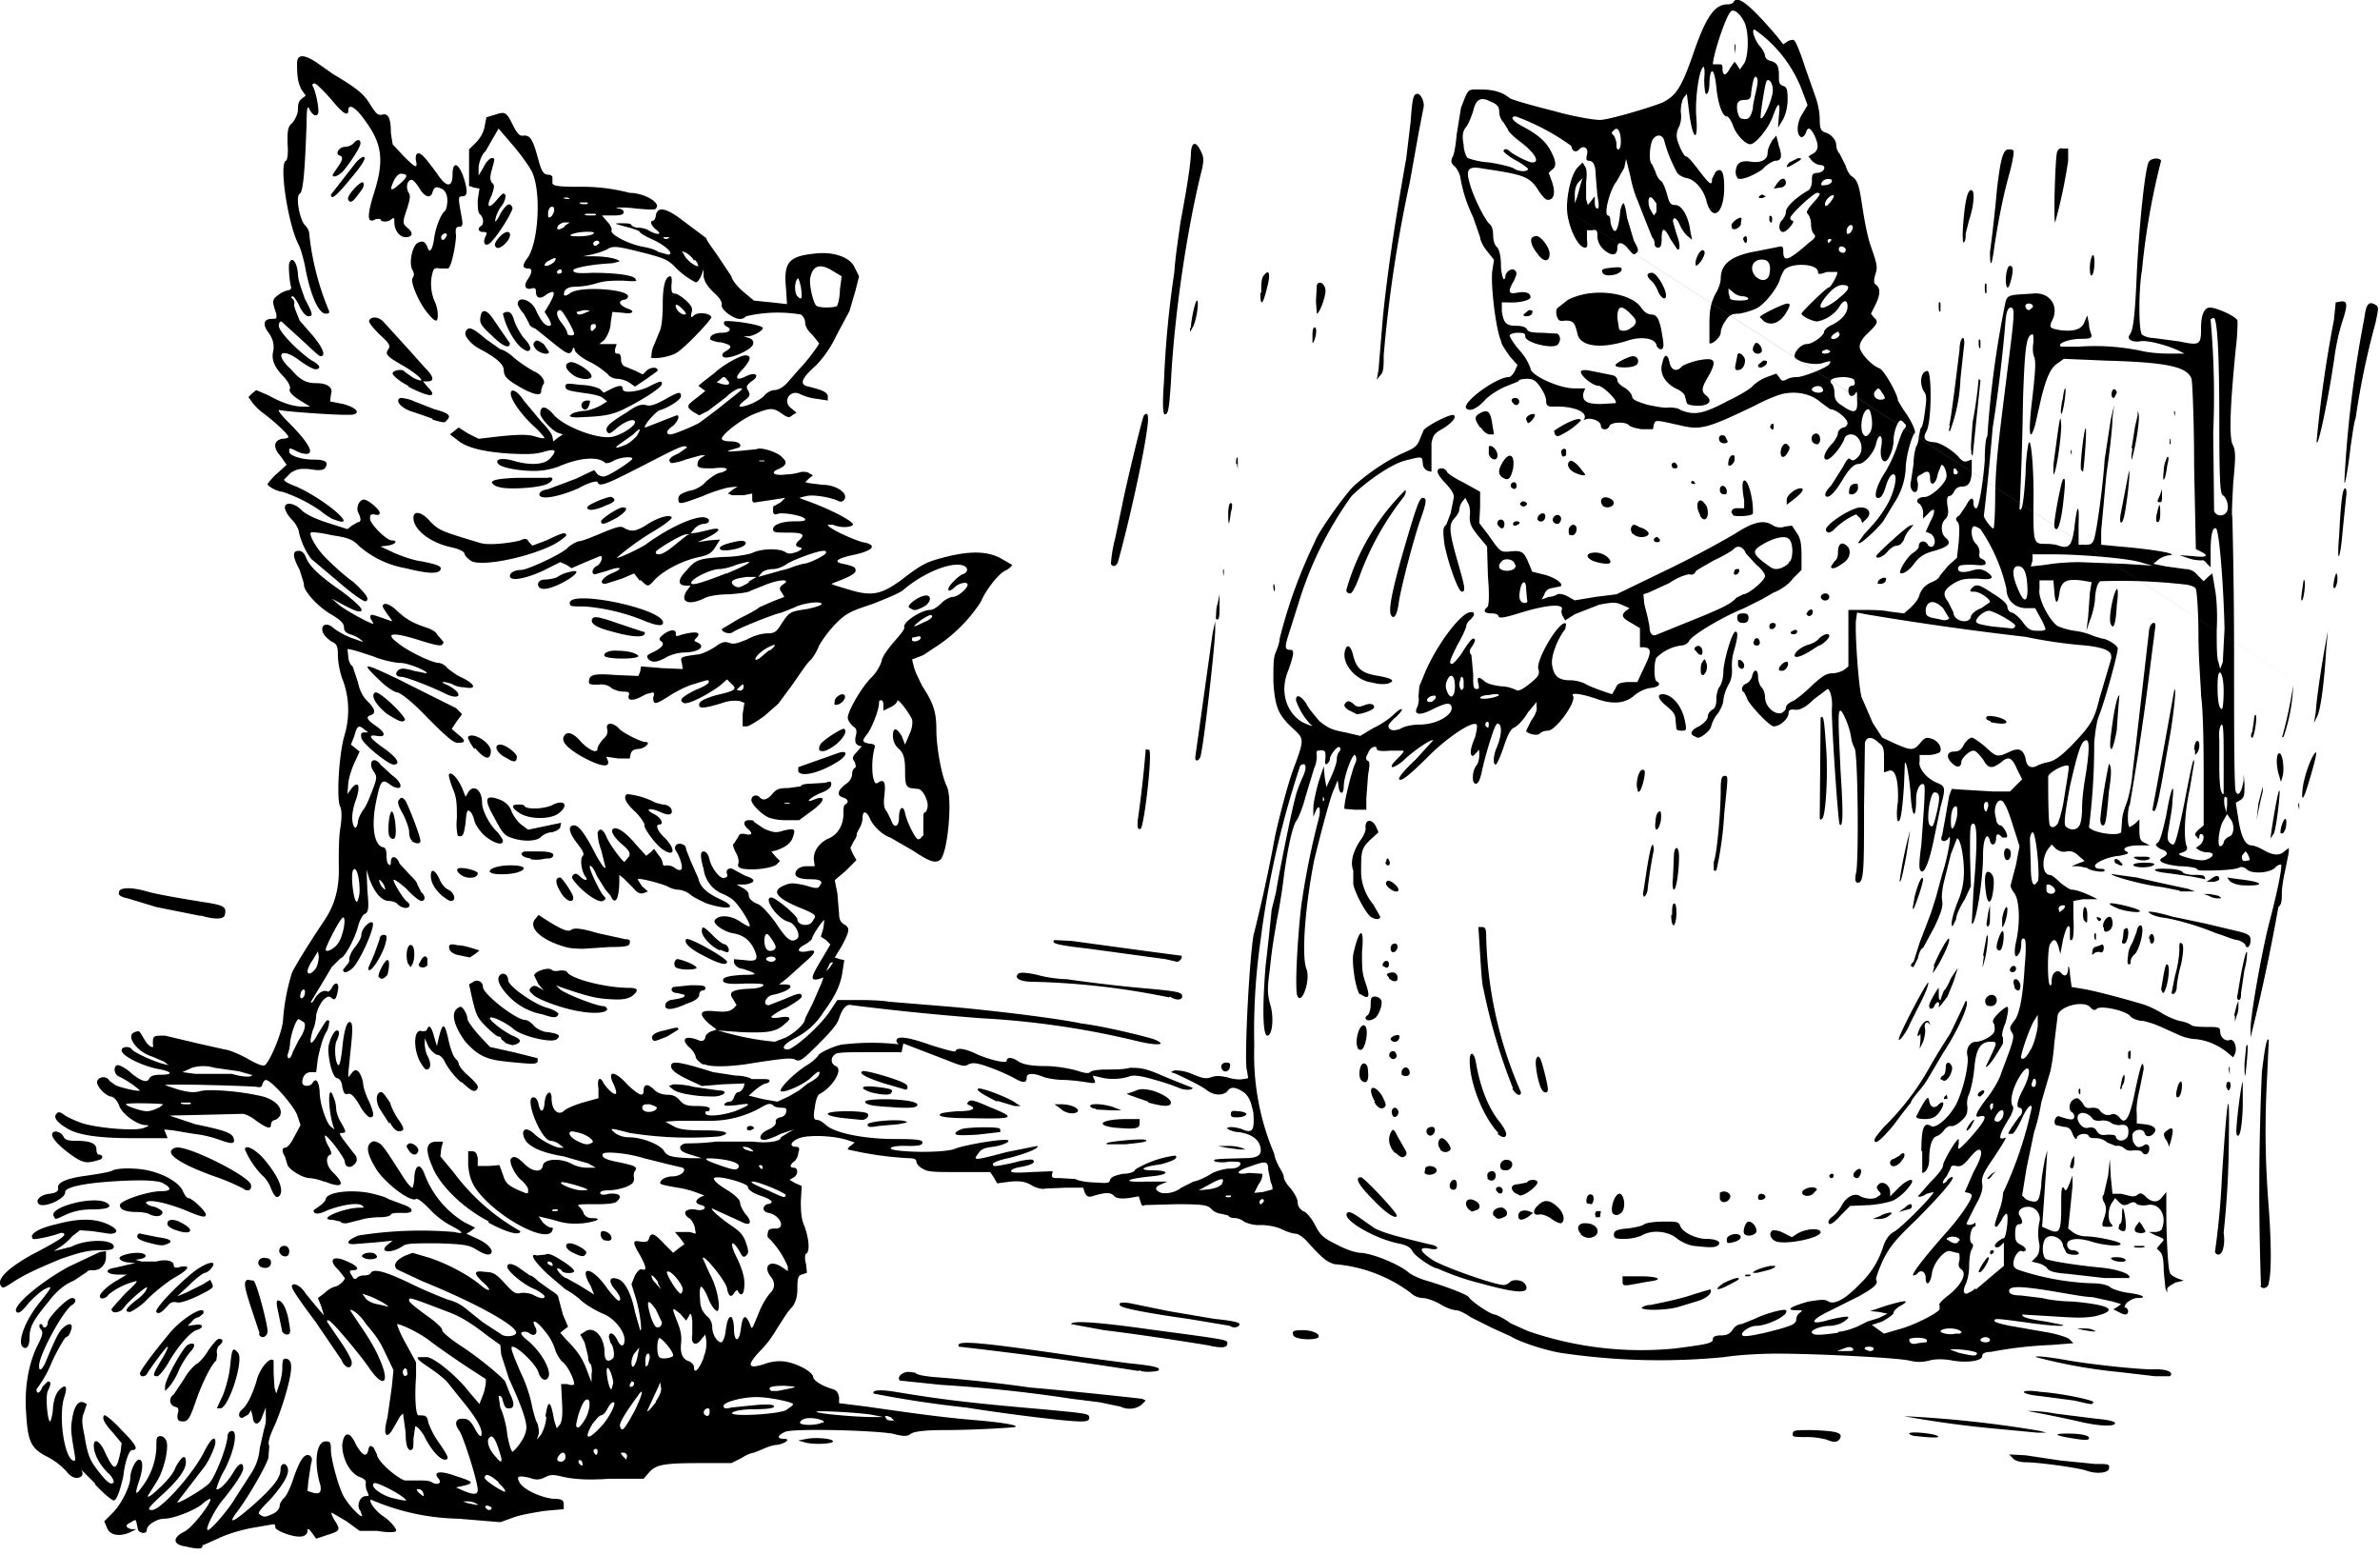 <?xml version="1.0" encoding="utf-8"?>
<svg xmlns="http://www.w3.org/2000/svg" xmlns:svg="http://www.w3.org/2000/svg" version="1.1" viewBox="0 0 274 179">
  <title>Duchess balances a lump on sugar on the tip of her nose, which Ribby has placed there from her sugar bowl with a small pair of tongs.</title>
  <path d="M21.4 178c-1.5-.2-1.6-1-.2-1.7.9-.4 3.3-3.5 3-3.8 0 0-.5.2-.9.6-.8.7-3.3 1.7-4.4 1.7-.8 0-2 .7-2 1.3 0 .5-.8.4-1 0l-.2-.9c0-.3-.2-.3-.6 0-.7.3-.7.6 0 .8h.6l-.8.4c-1.2.5-2.3.3-2.6-.6l-.3-.7 1-1c1-1 2-3.1 2-4 0-.8.6-2.1 1-2.1.5 0 .5 1 0 2.5s-.4 1.7.3.7a8 8 0 0 0 1.7-4.5c0-1.2 0-1.4.5-1.4.3 0 .6.3.7.7.2 1-.4 3.4-1.2 4.6l-1 1.6c0 .2.5-.1 1.2-.8.8-.7 1.8-1.8 2-2.5.7-1.3 1.2-1.6 1.2-.6 0 .9-1 2.2-2.9 3.9-1.5 1.4-1.6 1.6-1 1.6 1 0 4.7-4.1 6-6.7.7-1.4 1.3-2 1.3-1.1 0 .5-.8 2.3-1.4 3l-3 3.9c0 .3 3.2-1.6 3.7-2.2.6-.6 2-4 2.1-5.4 0-.4.3-.6.5-.6.7 0 .3 2.2-.8 4.4a9 9 0 0 0-1 2.3c.3.2 1.3-.8 2-2 .6-1 1.1-1.2 1.1-.4 0 .5-1 2-2.4 3.7-.7.8-2 3.2-1.7 3.4.2.2 2.4-2.3 3.2-3.7l1.8-2.8a6 6 0 0 0 1-2.9l.5-2.2a4 4 0 0 0 .2-1.6v-.9l-.4 1c-.3 1-1 1.2-1.1.1l-.2-.8-.3.5-.7.4c-.5 0-.5-.6 0-1 .6-.5 1.3-2 1.7-3.5.4-1.3 1.5-2.6 1.9-2.1v1.4l.1 1.7.2.7.3-.9c.2-.5.4-1.4.4-2 0-1 .1-1.2.5-1.1.2 0 .5.3.5.7.2 1-1 5-1.9 7-.6 1.3-.8 2-.6 2.3l-.1 1.4c-.3 1-2.3 4.5-3.6 6.2-1.2 1.6-.4 1.2 2-.9 2.2-2 3-3 3-4 0-.7.6-.8.8-.2.3.7-.5 2-2 3.7-1.2 1.2-1.5 1.6-1.2 1.7.5.4.7.3 1.6-.1.4-.2.7-.6.7-.9 0-.3.3-.7.6-1 .2-.2.7-1.2 1-2.2.7-2 1.2-2.8 1.8-2.6.3.2.4.4.2 1l-.3 2-.1 1.1.6.2c.8.2 1 0 .9-.8-.8-2.6-.5-5.1.6-5.1.5 0 .6.1.6 1 0 1 .8 4 1.4 5.2.5 1 2 2.6 2.2 2.4l-.2-.6c-.5-.5-.1-1.7.6-1.7.4 0 .4 0 .2-.5-.2-.3-.2-.8-.2-1 .1-.2-.1-.5-.7-.7-1.2-.5-2-2.2-2-3.7.2-1.6.9-1.6 1.6 0 .7 1.2 1.2 1.5 1.4.6.1-.5.2-.6.6-.3l.4.8c0 .7 2.1 2.6 3.2 3h1.8c.4 0 1 0 1.3.2.7.4 1.2.1.8-.4-.7-.8.1-1 2-.3 1 .3 1.7.6 1.7.7 0 .2-.4.3-.8.4l-.9.2.9.4c1.2.5 1.6.4 1.6-.1 0-1-1.6-6-2.1-6.8-.7-.9-.4-1.5.5-1.4.5 0 .8.3 1.2 1 .6 1.2 1 1.3.8.3-.2-.7-.8-1.7-2.2-3.4l-1.6-2c-.3-.4-1.3-1.2-2.2-1.8-1.2-.8-1.5-1.1-1.2-1.2h1c1 .2 3.5 2.3 4.8 4l1.2 1.4.5-1.3c.2-.7.3-1.4.2-1.6a107.2 107.2 0 0 1-6.2-4.2c-1.2-1-3.5-2.1-4-2.1 0 0 .3 1 1 2.2l1.2 2.2v1.6c-.2 2.7 0 4.6.3 4.5.7 0 1 0 1.1.8a9 9 0 0 0 1.2 2.3c1.1 1.6 1.3 2 .7 2-.6 0-1.7-1.3-2.4-2.8-.4-.6-.8-1.1-1-1l-.2 1.4c0 1 0 1.3-.4 1.3-.3-.1-.5-.6-.5-2l-.3-2.2s-.3.2-.5.6l-.8 1.4c-.7 1-1 .3-.5-1.5l.5-3.5.2-2-1.1-2.3a10 10 0 0 0-1.4-2.2l-.8-1c-.5-.8-1.5-1.6-1.7-1.4l1.2 1.8c.7 1 1.7 2.6 2.1 3.6 1.4 3 .6 3.8-1.2 1.1-1.2-1.7-4-5-4.5-5.3-.3-.1-.3 0-.2.2l1.5 2.2c.7 1 1.3 2.1 1.3 2.4 0 .9-.8.7-1.2-.3l-3-4.4c-1.5-2-2.7-3.7-2.7-4 0-.6 1-.2 1.6.8l1.4 1.7.7.8-.3-1-.4-1 .8-.6a3 3 0 0 1 1.1-.7c.4 0 1.2-.7 1.2-1l-.7-.9c-1.3-1.2-.7-1.8 1-1 1.2.5 1.5 1 .6 1-.4 0-.4.2-.1.6.2.4.3.5.6.3.1-.2.5-.3.8-.3.4 0 .7-.1.8-.3.3-.5 1.6-.2 4.5 1.2 1.6.8 3.6 1.6 4.4 1.9a5 5 0 0 1 2 1l2 1.6 2 1.3c.5.5 2 .3 1.8-.2-.3-1-5.5-3.7-10.7-5.8l-3-1.4c-.5-.5-.1-1.1 1-1.6l.8-.3 1.7.5c2 .6 4.7 2 6.1 3.2 1.2 1 1.4.6.2-.4-1-1-1-1.3.4-1.1.9 0 1.3.3 2.2 1.3 1 1.1 1.3 1.3 1.9 1.1.4 0 1 0 1.5.3.8.4 1.2.4 1.2.1 0-.1-.5-.5-1.1-.8-1.3-.5-3.2-2.1-3.2-2.6s.7-.4 1.6.3l1 .7c.2 0 .6.3 1 .7l1.4 1c.5.3.9.6.9.9l.5 1.9.6 1.4-.4.3-.5.4.7.8c1.3 1.3 1.9 2.2 2.4 3.6l.5 1.3v-.9c.1-.5 0-1-.1-1.2-.2-.1-.3-.5-.3-.9l-.4-1.6-.5-.9.5-.3c1-.8 2.3.5 2.3 2.4 0 .9.4 1.2 1 .6.2-.3 0-1.5-.3-1.7l-.2-.7c0-.7.6-.5 1 .4.4.8.8.7.8-.1 0-1-1.2-2.5-2.5-3-.7-.3-2-1-2.7-1.7a9.4 9.4 0 0 0-1.6-1.1l-2-1.7c-1.7-1.6-2.2-2.5-1.3-2.2l1-.1c.3-.2.8 0 1.9.7.8.5 1.4 1 1.4 1.2 0 .3-1.2.3-1.4 0-.1-.2-.3-.3-.5-.3s0 .2.2.5c.3.3.6.6.8.6l1.6.9 1.6 1-.4-1c-1.4-2.3 0-2.3 1.7 0 .7 1 1.4 1.7 1.5 1.7.4 0 .2-.6-.5-1.4-.7-.9-.5-1.4.4-1.1.8.2 1.6 1.7 2 3.8l.6 2.1c.3.3-.1-2.6-.6-4l-.4-1.3.4-1c.3-.5.6-.8.8-.7.6.2.5-.3-.2-1.6-.9-1.5-.9-1.8 0-1.6.7.1.9 0 1-.3.2-.8.6-.7 1.7.5l1.1 1.1.6-.5.7-.5-.5-.7-.6-.7h1.7l.7.2-.1-.7c-.1-.4-.4-1-.7-1.1-.8-.6-.4-1.1.7-1 1 .3 1.6-.3.7-.5-.7-.2-.7-.5-.1-.9l.5-.2-.8-.3c-.5-.2-1.5-.5-2.3-.6-2.2-.4-2.2-.4-1.8-.9.2-.2.7-.4 1.2-.4 1 0 1.7-.7 1.2-1l-1.7-.4-2.8-.7c-1.9-.6-4.5-.8-4.7-.5-.2.4.3.7 2 1 1.8.4 2 .5 1.7 1-.1 0-.2.5-.1.8 0 .5-.2.7-.9 1-.5.2-1.4.4-2 .4-.6 0-1 .1-1 .3 0 .2.3.3 1 .1 1.1-.1 1.6.2 1 .8-.2.3-.9.4-2.6.4-1.8 0-2.2 0-1.8.3.2.2.5.6.5.8.2.3.5.5.9.5 1.4 0 .6.4-1 .6-1.4.1-2.2 0-3.4-.4L62 140l.5.7c.3.3.7.6 1 .6.2 0 .2.1 0 .5-1 1.2-6.7-2-8.8-5.1-.5-.8-.7-1.5-.8-2.6v-1.6h.4c.4 0 .6.2.7.8v.9h1.3l1.2-.1.4 1.1c.3 1 .6 1.2 1.6 1.7 1.4.6 1.3.6 1.3 0 0-.2-.3-.6-.7-1-.7-.5-1.5-2-1.3-2.5.3-.4.7-.3 1.5.5 1 1 2 1.1 2.2.3 0-.8 2-1 3.4-.2a4 4 0 0 0 1.9.4h.8l-.9-.5-2.8-.8c-2.4-.4-3.7-1-4.3-1.7-.5-.7-.5-1.4 0-1.4.2 0 .6.2.9.5.7.7 2.4 1.6 3 1.6h.4l-.5-.4a2 2 0 0 0-1-.4c-1.1 0-3.1-5-2-5 .3 0 .5.3.6.8.2 1 .6 1 .7-.2.1-1.2.8-1.6.8-.5 0 1.4.8 2.1 1.5 1.4.2-.2 1.1-.6 2.1-.9l1.8-.5v-1.1c-.2-1.2.2-1.5.6-.6.5.7 1.1 1.3 1.4 1.2.1-.1 0-.5-.2-1-.9-1.7 0-1.8 1.6 0 1.3 1.2 1.8 1.4 1.8.6 0-.3.1-.6.4-.6.2 0 .6.3.9.6.3.3.9.5 1.4.5.7 0 1.1.2 1.5.7.5.5.8.6 2 .6.8 0 1.4.1 1.4.3 0 .1 0 .3-.2.3s-.3 0-.3.2c0 .5 1.9.3 3.4-.2 2-.8 2-1 .2-.7-1.1.1-1.5.1-1.4-.1.1-.2.4-.3.6-.3.2 0 .4-.2.5-.5.1-.3.3-.6.5-.6.3 0 .7-.5.7-1l-2.5.1-2.4.2-1.5-.7c-1.7-.8-2.2-1.3-2-1.8.2-.4 1.3-.2 4.8.9l2.6.4c1 0 1.8.3 1.8.4h1c.8 0 1.1 0 1.1.2 0 .1-.2.3-.4.3s-.7.3-1.2.7l-.8.7 1.6.4 1.7.3 1.3-.6 1.2-.7 1-.8c.6-.3 1.2-.7 1.3-1 .2-.6-.2-.4-1 .4-.9.8-3 1.7-3.4 1.5-.3-.2 1.4-2 3-3a5 5 0 0 0 1.3-1.1c0-.3 2.2-1.3 3-1.3a28 28 0 0 1 6.3 0 .6.6 0 0 1-.3-.4c0-.6 1.2-.5 4 .5 1.6.5 2.7.8 2.8.7.1-.5 1.2-.3 2.6.4 1.7.7 3.3 1 3.3.7 0-.5.7-.4 1.4.1.5.3 1.4.5 3 .5 1.3 0 2.9.3 3.6.5.9.3 1.4.4 1.6.2.2-.2 1-.3 1.9-.3.8 0 2 0 2.7-.2 1 0 1.7 0 3.7.9a102.3 102.3 0 0 0 3.5 1.4c0 .3-1 .3-1.6 0a26 26 0 0 0-2.7-.9c-1.7-.5-2.5-.6-3-.4-.9.3-2.2.4-3.3.1l-.9-.2.2.5c.2.4 0 .4-.7.3a23 23 0 0 0-2.7-.3c-1 0-2.2-.2-2.6-.4-1-.4-1.8-.4-1.8.1 0 .7-.4.7-1.6 0a24 24 0 0 0-2.8-1.2c-1.4-.5-1.8-.5-2.3-.3-.4.3-.8.2-2.3-.4l-5.2-2-.1.5-.1.5h-3.6c-2 0-3.7 0-4 .2-.6.4-.6 1.1 0 1.4.9.3-.2 2.3-1.8 3.2-.3.1-.5.8-.6 1.6-.2 1.2-.1 1.4.3 1.4.2 0 .7.3 1 .6 1 .9 4.3 1.6 8 1.6 2.5 0 3.1.1 3.1.4 0 .3-.4.4-1.6.4-1.8-.1-2.8.3-1.4.5 2.2.3 6 .2 6.8-.2.7-.3 4.3-1 5.7-1 1 0 0 .6-1.4.8-1 .1-1.4.3-1.7.8-.6.8-.5.8 3.3-.2l3.5-.7c.4.2-1.3.9-3.3 1.4-1 .2-1.8.5-1.8.7 0 .3.2.3 2.5-.2 1-.3 2-.4 2.1-.3.4.3-.2.6-1.3.8-.7.1-1.2.3-1.2.5s.8.2 2.4.1l2.4-.1-.1.4c0 .4.1.4 1 .4l1.7.1c.3.2 1.4.4 2.3.4 1.4.1 1.6.1 1.7-.3.1-.3.5-.5 1.5-.7.9 0 1.4-.3 1.4-.5a12 12 0 0 1 4.6-1.6c.4.3-.2.6-1.6 1-2.3.3-2.7.7-1 .7 2 0 2 .5-.2.7-3 .3-3.4.7-.6.6h2.5l-.7.3c-.8.3-.8.7 0 1a3 3 0 0 0 2.3-.6l1.4-.7c.6-.1 1.6-.6 2.2-1 .7-.3 1.5-.5 2-.5.7 0 1.2-.2 1.2-.6 0-.2-.4-.2-1.3-.2a4 4 0 0 1-1.6 0c-.4-.3-.1-.3 3.4-.4 1.6 0 2-.4 1.8-1.3-.2-.9-1.1-1.5-2.5-1.7-.6 0-1.2-.3-1.3-.4-.1-.3 1.2-.2 2 .2 1 .3 1.1-.2 1-2-.3-1.4-.5-1.8-1-2.3-1-.7-1.6-.8-2-.2-.5.5-1.4.5-2.2 0-.6-.5-1.8-1.1-3.7-2l-.6-.2.4-.2c.3 0 1.1 0 2 .4 1.2.5 1.6.6 2.2.4.5-.2 1-.2 1.9 0 .6.2 1.4.3 1.8.2l.6-.1-.2-1.2c-.2-2 .3-12 .8-15.2a179.2 179.2 0 0 0 2.5-11.5c.6-2.7 1.5-6 2-7.4 1.4-3.8 1.4-3.7 0-5-1.6-1.5-2-2.3-2.2-5.3 0-2.2 0-2.8.3-3.5.2-.5.4-1 .4-1.4a57.1 57.1 0 0 1 4.1-11.3c.3-1 3.6-5.6 4.5-6.4 1.9-1.7 4-3 5.5-3.7 1.4-.6 1.7-.8 2-1.5l.5-1.2c.5-.6 3.3-2 3.5-1.7.3.3-.4 1-1.4 1.6-.9.5-1 .7-1.2 1.6V54.3l-.4-.1c-.3-.1-.6-.4-.6-.9-.1-.8 0-.8-2-.3-1.6.4-4.5 2.4-6.2 4.1a41.9 41.9 0 0 0-6.1 12.3l-1.2 3.8c-.4 1.3-.4 1.6.3 1.6.4 0 .4.5-.3 2.4-1 2.4-.2 4.8 1.6 5.9.8.4 1.5.6 1 .3a7.7 7.7 0 0 1-1.7-2.8c0-.8.6-.5 1.2.4.2.5 1 1.4 1.5 2 1 .8 1.4 1 3 1.3l1.7.4 1.5-.9c.9-.4 2-1.2 2.4-1.6.5-.5.9-.7.9-.5 0 .1-.4.6-.9 1-.7.7-.8.9-.5 1.2.3.2.5.2 1.2 0 .4-.3 1.4-.5 2.2-.5 2.1 0 4-1.2 3.7-2.1-.2-.5-.7-.4-2.5.5-1.3.6-1.9.4-1.4-.5.1-.3.2-.8.1-1.1l.1-1.2.7-1.7c1.3-3 3.8-6.4 5-6.8.7-.2.8.2.2.8-.3.2-.5.6-.5.8 0 .1-.4 1.1-1 2.1-1 2-1 2.2-.6 2.2.1 0 .7-.6 1.2-1.4.5-.8 1-1.5 1.2-1.5.3 0 .3.3-.2 1-.2.3-.3.6 0 .9l.2 2.2c0 1.4 0 1.7.4 1.7.3 0 .3-.1.2-.6-.2-.8 0-.9.7-.3.3.3 1.1.5 2 .6.7 0 1.4.3 1.6.4.3.2.7 0 1.6-.7 1-.8 1.2-1.1 1-1.7-.3-1.1 2.6-5.9 3.2-5.2l-.1.6c-1 1.3-1.7 3.3-1.5 4.2.2 1.2.7 1.7 2.1 1.7.6 0 1.3.2 1.7.4.4.3 2.7 1.1 3.1 1.2l.4-.7c.2-.5.4-.6 1.3-.7h1.2l.7-1.5c.9-1.8 1-2.4.1-2.5h-.5v-2.2l-1-.6c-1.1-.6-1.2-.9-.6-1.4l.4-.3-.9-.4c-.7-.3-1-.3-2.6 0l-2.8 1.1-1.1.7-.3-.5c-.1-.2-.2-.6-.1-.7.3-.8-1.9-.6-5.3.5-1.4.4-1.9.5-2 .2 0-.2-.4-.3-.8-.3-.8 0-1-.3-.5-.7.2-.1.3-1.1.1-3.6l-.1-3.4-1-1.2c-.8-1-1-1.4-1-2.2.1-.6 0-1.3-.2-1.6l-.3-.6-.4.5a2 2 0 0 0-.3.9c0 .2-.3.7-.6 1-.6.7-.6 1.4.4 4.9.8 2.8 1 3.5.5 3.5-.4 0-1.5-3-2-5.4-.2-1.6-.2-2 .2-2.3l.5-1.3.3-1.5c.2-.6 0-1-.9-2-1-1-1.2-1.7-.4-1.7.2 0 .5.2.6.4 0 .2 1 .8 2 1.3l1.8 1v1.8l-.1 1.8 1 1.3c1.4 2 1.4 2 2.3 2 1.6-.2 1.8 0 2.3 1.1l.5 1.2 1.2.3c1.4.3 2.6 1.2 2 1.4l-1 .2a1 1 0 0 0-.8.7l-.3.6.8-.3c.4 0 .9-.2 1-.3.2-.1.7 0 1.1.2l.9.5 2.4-.4 2.4-.3 6.2-3a118 118 0 0 0 7.5-4c2-1.3 3.2-1.6 4.2-1 .4.3 1 .4 1.5.2l.8-.1.6.9c.4.6.5 1.3.5 2.5v1.7l-1 1c-.4.6-1.4 1.3-2.2 1.6l-1.4.8-2 1c-2.5 1-5.8 3-6.3 3.7-.2.4-.6.6-1 .6a5 5 0 0 0-2.8 1.4c-.3.5-.3 2.5 0 2.7.6.3.3.7-.8.8-.6.1-1.4.5-1.8.9-1.1.9-2.5 1-4.4.3-1.8-.6-2.9-.7-2.6-.3.4.7-2 4-2.9 4-.3 0-.7.1-.9.3-.3.4-1.6 0-1.6-.3l.6-1.2c.4-.5.7-1.2.6-1.5v-.6l-1 1.2c-.4.7-1.1 1.5-1.5 1.7-.5.2-.8.8-1.3 2.3-.4 1.2-.8 2-.9 2-.3 0-.3-.8 0-1.7.6-1.3.7-2.4.5-2.8-.2-.3-.3-.3-.5 0-.3.5-1.2 3.4-1.6 5.3-.2.9-.4 1.4-.7 1.4-.5 0-.4-1.4 0-2 .3-.3.4-.9.4-1.3 0-.7 0-.7-.2-.4l-.5.5c-.4 0-.4-.7.2-2.1.2-.7.3-1.4.2-1.5-.4-.5-3.3 1.4-5.5 3.6-2.1 2.1-3.2 3-3.4 2.7-.2-.1.5-1 1.9-2.3l2-2.2c-.2-.2-2.4 1.3-3.5 2.4-.5.4-1 .7-1.2.7-.2-.1 0-.4.5-.9.4-.4.8-.8.8-1H160c-1 .1-1.5 0-1.5-.2 0-.5-.8-.2-1 .5-.3.5-.3.7 0 .9.2 0 .2.5 0 1.6l-.2 2.7v1.3H156l-1.2-.1c-.2-.3.8-4.3 1.2-5.2.2-.4.2-.7 0-1-.3-.2-1.3 2.5-1.3 3.6 0 1-.5 1-.6 0l-.1-.7-.4 1c-.4.7-1.6 5.3-2.3 8.2-1 5-1.5 11-.9 12.5.5 1.3-.5 4.1-1 3.2-.4-.4 0-7 .4-10.4a90 90 0 0 1 2-10c.3-1.1.1-1.9-.3-1l-.3.7v-1c0-.6.3-1.9.6-3l.6-1.8.1 1.2.2 1.2.6-1.3c.3-.7.6-1.5.6-1.9 0-.3.1-.7.3-.9.1-.1.2-.4 0-.5-.2-.2-1.1.9-1.1 1.4 0 .2-.2.4-.3.5-.2.2-.3 0-.2-.7 0-.8 0-.9-.9-.8-.1 0-.2.3-.1.5 0 .2 0 .9-.3 1.5l-1 3.3c-.3 1.2-.8 2.4-1 2.7-.4.4-1 2.8-1.5 6.5a62.5 62.5 0 0 1-.8 5l-.3 1.8a54 54 0 0 0-.5 3.8c-.3 2.2-.3 2.8 0 4 .5 1.5.3 3.7-.3 3.7-.5 0-.6-3-.2-8a317.3 317.3 0 0 0 .7-6.5l.5-2c.2-1.4 1.7-9 2.2-10.8.1-.6.5-1.6.8-2.3.4-.8.5-1.4.3-1.6-.1-.1-.3 0-.5.1a105.8 105.8 0 0 0-4.6 20.3 73 73 0 0 0-.7 12 29 29 0 0 0 2.3 12.4c0 .3.3 1 .5 1.4.3.5.6 1 .6 1.3 0 .2.3.8.8 1.3.4.5.8 1.2.8 1.6 0 .4.2.7.6 1 .3 0 1 .8 1.4 1.6.6 1.2 1 1.5 2.4 2.2.9.5 2.2 1 2.9 1 1.4.1 4.3 1.3 5.4 2.2.3.3 1.2.7 1.8.9 2.7.8 5 1.7 5.2 2 .3.5 2.5 2 3 2 .1 0 1 .4 1.8 1l2 .9a39.8 39.8 0 0 0 17 2c3.8-.5 4.3-.6 4.3-1.1 0-.3.4-.4 1-.4s1-.2 1.3-.7c.2-.3.6-.6 1-.6l1.5-.6c1.2-.6 3.4-1.2 3.6-1 .5.5-2.1 1.8-3.4 1.8-.8 0-1.9.8-1.6 1.1.2.2 1.2 0 2.6-.3 3.2-.8 3.6-1 3.6-1.6 0-.2.2-.6.4-.7.4-.3.3-.3-.4-.3-1.3 0-.7-.4 1.4-1 1.4-.2 1.9-.3 2.3 0 .7.4 2-.3 3.6-2a10 10 0 0 0 2.7-4.3c.3-.9.7-1.4 1.2-1.7.7-.3 4.6-4.2 4.6-4.6l-.8.2c-.4.3-.8.4-1 .3l1.4-1.6c.8-.8 1.5-1.6 1.5-2 0-.4 1.5-3 1.8-3v.6c-.2.8 0 .7 1.2-.6 1.8-2 2.3-2.9 1.2-2.6-.7.2-.4-.5 1-2.3.6-.8 1.3-2 1.5-2.7l1-2.7c.4-1.2.5-1.6.2-2-.3-.5-.2-.6.2-1.2.7-.7 1.1-2.9 1.3-6.5.2-2 .1-2.9 0-3-.3-.2-.4 0-.4.5 0 .4-.1 1-.3 1.2-.4.7-.6 0-.3-1.4.5-2.2.4-4.8-.2-5.6-.3-.4-.5-.8-.4-1l.6-2.3.4-2.1-.7-2.2c-.4-1.3-.8-2.4-1-2.6-.5-1.2-1.5.1-1 1.6 0 .5.3.8.5.8.3 0 1 1.2.7 1.4h-.5c-.4-.5-.7-.5-.7.1 0 .7-.5 1-.7.3-.3-1.2-.8-.3-.8 1.6 0 3.2-.9 8.3-1.3 7.9l.2-3.8c.5-5.6.4-7.7 0-7.7s-.4.5-.4 3.6l.1 3.6-.7 1.5c-.5.8-1 1.8-1 2.3l-.4.8c-.3 0 0-1.4.7-3.1.4-1 .6-2 .6-3.2 0-1.7-.4-3.8-.8-3.8l-.7 1.8-.8 3.2c-.2.8-.3 1.8-.2 2.2.1.6-.1 1.3-.9 3l-1.3 2.4c-.2 0-.5.6-.6 1.2l-.5 1c-.4 0-.4-.3 0-.6l.7-2.2 1.3-3.4.6-1.9.7-2.6c.6-1.8 1.2-5 .7-4.1 0 .1-.3.3-.5.3-.3 0-.4-.2-.2-.7l.4-2.2.4-2.3.3-.8 1.4.1 3.4.2h1.9l.7-.7.7-.7-.6-1.2c-.6-1.4-1-1.5-1.9-.7-1 .7-1.4.7-2-.4-.4-.5-.8-1-1.1-1-.5 0-1.4.9-1.4 1.3 0 .6-.5.7-1 .2-.8-.7-.7-1.4.2-1.4.5 0 .8-.2 1.1-.8.3-.5.7-.8.9-.8.2 0 .9.5 1.5 1 1.3 1.2 1.4 1.3 2.7.7 1.2-.6 1.7-.4 2 .7.1 1 .7 1.2 1.4.8a5 5 0 0 1 1.3-.4c.7-.2 1.4-.7 2.5-1.8 2.3-2.4 2.7-3 3.3-5.5L243 76c.3-1-.4-1.4-2.8-1.7a54 54 0 0 1-7-1 360.1 360.1 0 0 1-18.4-2.6l-1-.2-.1.7c-.2.7.2 7.3.6 9l1.3 3 1.1 1.7 1.5.7c1.8.8 2.1.8 2.8 0 .5-.6.7-.8 1.3-.6.8.2 1.4 1.1 1 1.6-.2.1-.7.3-1.3.3h-1v.7c-.2.8.8 2 2 2.5 1 .4 1 .6.4 2.8l-.7 3.4c-.5 2.6-1.1 4.2-1.5 4-.3-.2-.3-.8 0-3.1.3-4.2.5-6.7.3-6.9-.4-.3-.9.6-.9 1.6 0 2.3-.4 2.4-.6.1-.1-2-.5-4.5-.7-4.2l-.1 2.6c-.2 3-.4 4.3-.7 4.1-.1 0-.2-1 0-2.2.1-2.5-.3-3.8-1-3.6l-.6.2v-1.4c0-1.2 0-1.6-.6-2-.7-.7-1.4-.8-1.6 0l-.1 7.4c0 7 0 8.7-.7 8.7-.3 0-.4-.3-.2-1.2.3-1.6.2-13.9-.2-14.3a4 4 0 0 1-.4-1.3c-.2-1.3-1-3-1.2-3-.3 0-.3.7 0 7 .3 4.6.3 6.5-.1 6.1-.2-.2-1-12.4-.9-13.4.1-1-.2-2.2-.5-2.2l-1.6 1.2c-1 1-1.6 1.2-2.1 1.2-.6-.1-.8 0-.8.5-.1.6-1 1.4-1.7 1.4-.5 0-3.1-2.8-3.1-3.3l-.3-.6c-.4-.2-.3-.8.2-1 .3-.1.6-.5.7-.8.2-1 .7-.9.7 0 0 .5.2 1 .4 1.2.2.2.4.7.4 1.1 0 1.1 1 2 1.8 1.9.3-.1.6-.4.6-.6 0-.3.3-.6.8-.8.4-.2 1.4-1 2.2-1.8 1.2-1.1 1.7-1.4 2.3-1.4.5 0 1.1-.2 1.4-.4l.5-.4v-6.5h1.6c.9 0 2.3 0 3.2.2l1.6.2.7-.6c.4-.4 1-1 1.1-1.6.3-.7.7-1.1 1.4-1.4.5-.2.9-.5.9-.7l1-1.2 1-.9.2-1.8c.1-1.4.1-2-.1-2.3-.3-.3-.3-.5.2-.8l.8-1.2c.4-.8.8-1 .8-.2 0 .3.1.6.3.6.3.2.8-2.9 1-5.5 0-1.4.1-2.6.3-2.8a114.1 114.1 0 0 1 2.1-15.5c.2-.6.4-.7 1.4-.8l1.6-.1c2-.3 3.3 1.4 2.3 3.2-.3.7-.2.8 1 1 1.6.2 2.5-.1 2.8-1l.3-.7.2 1c0 .5.2 1 .3 1.3 0 .3-.2.4-1.2.4-1.5 0-2.9.6-2.3.9h2a26 26 0 0 1 7.3.5c.8.2 2.2.3 3.1.3h1.8l-.8-.4c-1.6-.7-3.7-1.2-4.4-1-.9.1-1.5-.3-1.1-.8.4-.5.6-2.3.8-7 .3-6.1 1-12.4 1.4-12.9.3-.4 1.2-.5 1.4-.1a81.5 81.5 0 0 0-2.2 12.6c-.4 2.2-.4 7 0 7.4.2.2.8.4 1.3.4l3 .4c2.4.5 2.5.4 2.5-1.6 0-1.5.4-2.3 1-2.3.8 0 3 1 3.2 1.5 0 .2 0 1.7-.2 3.2-.6 6-.8 9.9-.4 11 .4.7.4 1.4.1 4.5-.1 2-.2 3.7-.1 3.9 0 0 .2 7.2.2 15.6 0 8.5 0 15.7.2 16 .3.7.7 0 .9-1.3 0-.9 0-.8.1.4 0 1.3 0 1.6-.5 1.9l-.5.3.3 1.9c.3 2 .8 3 1.5 3 .3 0 1 .3 1.5.6 1.1.6 1.8.6 2.4 0l.4-.3v.5l-.4 2c-.2.9-.4 2-.4 2.7 0 .7 0 1.3-.4 1.6a220.7 220.7 0 0 1-3 14.2l-.2.8v-1c0-1.5 1.2-8.4 2.1-12 .9-3.4 1.6-6.7 1.4-6.9 0 0-.4 0-.7.4-.7.6-2.6.7-3.2.2-.3-.3-.7-.4-1-.2-.6.2-2 .3-3.8.3-.5 0-.9 0-1-.2 0-.1-1-.3-2-.3-1.8-.2-2.7-.6-1.9-1 .7-.4.6-.7-.3-1-.6-.4-.6-.5-.3-.7.3-.2.6-1.4 1-3.2.5-3 1-4.2.7-1.6 0 .9-.3 2.2-.4 3-.2 1-.2 1.4 0 1.7.3.3.5.4.6.2.2-.1.7-2.3 1.2-4.8.8-4.2 1.1-5.5 1.1-4.5l-.5 3c-.6 2.7-.7 5.5-.4 6.5.2.4.1.6-.4.8-.7.2-.7.3 1.2.8.6.1 1.2.2 1.6 0 .8-.3.9-.8 0-.8-.3 0-.7-.1-1-.3l-.3-.2.4-.3c.5-.3.7-1.3.2-1.3-.1 0-.2.1-.2.3 0 .3-.1.3-.3 0-.3-.2-.2-.4.2-.8l.6-.5v-6.5c0-3.5-.1-7.3-.3-8.4 0-1-.3-4.2-.3-7s-.2-5.2-.3-5.3c0-.2-.5-.4-1-.5a66 66 0 0 0-10-.4c-.3.2-.5.8-.6 1.8 0 .8-.3 2-.6 2.7l-.4 1.2.2-1.6.2-2.8.2-1.2-1.2-.2c-1.7-.2-2.3.1-2.5 1.4-.2 1.5-.5 1.4-.6-.2l-.1-1.2h-1.6v1c-.2 1 1 3.4 2 4.2.3.2 1.3.5 2 .6.9.1 1.8.4 2.2.6l1 .3c.5 0 1.7.7 1.8 1.1.1.4-1.5 6.2-2.2 7.9-.2.5-.4 1.8-.5 3a76.5 76.5 0 0 1-.6 9.7c.3.6 3.2 1.1 3.7.6l.1-1.3c0-.6.3-1.5.5-2s.6-2.1.7-3.5l.4-3.3 1.5-13c0-.5.3-1 .5-1s.3 0 .2.7l-.5 3.9a334.5 334.5 0 0 1-2.4 16.3c-.3.5-.3 2.6 0 2.6l.6-.4.5-.5v1.2c0 1 .1 1.3.6 1.5l.6.3h-1.2c-1.5 0-2.1.4-1.5.7.4.2.2.3-.8.5-1.4.1-3 .9-2.8 1.2 0 .2.3.3.6.3s.5 0 .5.2c0 .3-1.8 0-2-.3l-1-.2h-.8l.7-.3.8-.3-.7-.6c-.5-.5-1-.6-1.4-.5-.4.1-.8 0-1.2-.3l-.5-.5-.4.5c-.8 1.1-.7 3 .2 3 .2 0 .7.4 1.2.9.5.4 1.1.8 1.3.8.4 0 1.2.2 2.8 1 .3.2.4.2.1.1h-1.6l-1.1.2v1.7c.1 2 0 3.2-.4 2.7v-1c0-.3 0-.5-.2-.5-.1 0-.4.7-.6 1.6l-.3 1.6-.2-.8c-.3-1-.6-1-1-.3-.3.6-.3 4.4 0 4.7.2 0 .2-.1.2-.5 0-1 .7-1.4 1.1-.9.4.5.8.3.8-.6 0-.4.2 0 .2.7l.2 1.5 1.2.2c1.3.2 4.7 1.1 6.7 1.7.8.2 1.8.7 2.3 1 .6.4 1.5.8 2.2 1 .7.1 1.3.4 1.4.5 0 .1.8.2 1.7.2 1.3 0 1.6 0 1.6.5 0 .7.6 1.2 1.1 1 .5-.2.9.9.6 1.6l-.2.4-.6-.5a7 7 0 0 0-3.7-1.6c-.5 0-1.4-.2-2-.5l-2-.9a11 11 0 0 0-2.1-.7c-.6 0-1.3-.3-1.5-.6-.6-.6-3.3-1.2-3.8-.8-.2.2-.4.2-.7-.1-.6-.9-3.4-.3-3.8.8l-.4 3.3c-.1 1.5-.4 3.2-.6 3.7l-.9 3.1c-.2 1.3-.6 2.8-.8 3.3l-.9 4.3-.5 3.1.4.4c.3.2.8.3 1 .3.5 0 .6-.4.8-1.8 0-1 .3-2.3.4-3l.3-1.1-.1 1.6-.3 4.4-.2 2.8.7.3c1.3.6 1.5.3 1.5-2.6 0-1.7 0-2.4.3-2.2.2.5.3.4.7-.6l.3-.8v1.2l-.3 3-.2 1.9.5.4c.4.3 1 .5 1.5.5 1.1 0 3.6.5 4 .8.3.4-1.5.3-3-.1-1.5-.5-2.5-.5-3-.1-.3.4 0 1 .5 1 .3 0 .6.1.7.3.2.3-1 .3-1.4 0l-.4-.8c0-.8-1.2-1.4-1.8-1-.6.2-.7 2-.2 2.5.4.2 3.2.7 6.4 1 2 .2 3.6.8 3.2 1.2h-2.8l-4.4-.5c-1.4-.1-2-.3-2.2-.6-.1-.2-.6-.5-1-.6l-.8-.2.5-.5c.3-.3.4-.7.4-1.4a6.1 6.1 0 0 1 0-2.7c.2-.8-.4-1.7-1.3-1.7-.8 0-1.3.5-1 1 .4.6.4 1 0 1s-.5.4-.5 1.1c0 .8.1 1 .7 1.3.4.2.6.5.5.6 0 .1-.3.2-.4.1-.4-.2-1 .7-1 1.4 0 .4.1.6.7.8a30.2 30.2 0 0 0 8.2 1.5c1.2 0 2 .2 2.3.5.3.2 1.2.5 2 .6 1.6.2 2.4.6 1 .6-.3 0-.9.3-1.2.6-.2.3-.3.5-.1.5.1 0 .3.2.3.4 0 .5-.4.5-1.1.1l-.6-.3.5-.3.4-.3-1-.3-2.3-.5c-.8 0-2.9-.4-4.7-.7-3.7-.6-4.9-.6-4.9 0 0 .3.4.5 1.3.5l2.5.3c.7.2 2.3.4 3.5.4 4.4.4 5.4 1 2.6 1.7-1.2.2-2.1.2-5 0l-3.4-.2c0 .3.6.5 2.7.8l2 .4c.3.2-1.6.1-4.3-.3-3-.4-3.6-.5-3.6-.2 0 .2.8.4 1.8.6l4 .7c1.3.2 2.5.6 2.8.8l.5.5-2.5.2a46.7 46.7 0 0 0-7 .8c-.7 0-1 .2-1 .5 0 .5-1.6.8-3.4.5-1-.2-2-.2-2.7 0-.8.2-1.4.2-2.3 0-1.1-.3-10.4-.8-15.3-.8-1.4 0-4.1.1-6 .4a76.8 76.8 0 0 1-18.2-.4c-1.9-.2-5.3-1.3-6.4-2l-2-.9-2.6-1.3c-.7-.5-1.4-.8-1.7-.8-.3 0-1.2-.3-1.8-.7-.7-.4-1.6-.7-2-.7-.4 0-1-.2-1.4-.6a16.9 16.9 0 0 0-8.8-3.3c-.9-.3-1.3-.6-3.3-2.8-.4-.4-.9-.7-1.1-.7-.3 0-1-.2-1.6-.5-.6-.3-1.6-.5-2.4-.5a4 4 0 0 1-2-.4c-.2-.2-.7-.4-1-.4-.4 0-.7-.1-.8-.3l-.8-.2c-.4 0-.9-.3-1.1-.5-.4-.5-1-.6-4-.6l-3.7.1c-.3.2-.4 0-.5-.4l-.2-.6-1.2.2c-1 .1-1.3 0-1.6-.2-.4-.5-1-.5-2.6 0-.4.1-.6 0-.8-.4l-.2-.6h-2l-2.4.1c-.2.1-.8 0-1.4-.3-.8-.5-1.4-.6-2.6-.5l-1.5.2-.4-.7-.4-.6h-3.6c-2.9 0-3.6 0-4.2-.4-.4-.2-.7-.6-.7-.8 0-.3-.3-.4-1-.4a40 40 0 0 1-6.9-1s0-.2.3-.4l.5-.4-.9-.3c-1.6-.5-4.4-.6-5.5-.2-1 .4-1.2 1-.3 1 .3 0 .4.2.2.7 0 .4-.3.9-.5 1-.5.4-.5.7 0 .7s.5.8 0 1.1l-.5.3.7.4.7.3-.1 1.7c0 1 0 2 .4 2.9.5 1.3.7 3 .2 3.2-.1 0-.2.6 0 1.2l.1 1-.6.2c-.4.1-.5.4-.5 1.6 0 1-.2 1.5-.5 2l-.6.7-.4.6-.9 1.4a12 12 0 0 1-1.9 2.5c-1.6 1.7-1.4 2.1.5 1.5a5 5 0 0 1 2.3-.3c1.4.2 3.1 1.1 3.3 1.7 0 .5 1 1.1 2.3 1.5.4.1.6.4.7.9v.7l3.2.4c6.9 1 9.4 1.3 13 1.6 3.4.3 5.1.7 3.6.8-1.3.1-4.7.3-7.9.3-2.2 0-3.3.2-3.6.4-.4.3-.7.4-2.2 0-2.6-.4-11.4-.6-12.3-.2-.9.4-1 .8-.2.8.9 0 .3.5-.7.7-.5 0-1.3.3-1.7.5l-1 .4c-.2 0-.8.2-1.4.6l-1.2.6h-3.7c-4.2 0-5 .2-5.8 1.1l-.6.7h-3.9c-2.9.2-4.3 0-5.3-.2-1.2-.3-1.5-.3-2.1 0-.6.3-1 .4-1.8.1-1.3-.3-1.6-.2-1.2.5.4.8 2.3 1.7 3.8 1.9 1.1 0 1.3.2 1.3.6v.6l-2.2.2c-1.3.2-3 .5-3.7.8l-1.4.5-4.8-.4a26.6 26.6 0 0 1-10.1-2.2c-.3.2.6 1.4 1.4 1.9.9.6 1.6 1.5 1.5 1.7-.1.2-1 .2-2.2 0h-2l-1.5-1.1-1.7-1c-.1 0 0 .4.4 1 .6 1 .6 1.1-1 1.6l-1.2.4-.5-.7c-.4-.5-.5-.5-.5-.2s-.2.5-.5.6c-.8.3-3.2-.6-3.2-1s-.1-.4-.6-.3l-2.3.4c-1 .2-2.4.6-3.3 1l-2 .9c-.1 0-.2 0-.2.2 0 .3-.7.3-1.9 0zm35.2-4.5-.4-.2c-.2 0-.4 0-.3.2.1.2.3.3.4.3.2 0 .3-.1.3-.3zm-1.9-.5a2 2 0 0 0-.9-.2h-.5l.5.2 1 .2h.3zm-8-.4c-.5-.6-3.2-2-3.6-1.9-.6.3.6 1.3 2 1.7 1.2.3 1.9.4 1.6.2zm2-.8c0-.2-.3-.4-.5-.4-.3 0-.3 0 0 .4l.5.4c.1 0 .1-.2 0-.4zm8.7-1.2c-1.1-1-1.6-1-1.6-.5 0 .3 1.9 1.5 2.3 1.6.2 0-.1-.5-.7-1zm9.6-2.4c-.2-.2-.4-.2-.4 0 0 .3.4.6.5.4l-.1-.4zm-9.4-.8c-.6-2-1-2.5-1.4-1.7-.1.5.2 1.3.9 2 .6.8.8.6.5-.3zm7.5.3c0-.3-.1-.5-.3-.5-.3 0-.8.7-.6.9.3.3.9.1.9-.4zm7.1-.1c0-.2-.2-.4-.4-.4-.4 0-.4 0-.1.4l.4.4.1-.4zm-3.4-.6c0-.2-.2-.3-.3-.2-.2 0-.2.3-.1.4.2.4.4.3.4-.2zm-9-.8c.5-.6.8-1.4.8-1.9 0-1-.8-3-2-5.6l-.9-2.8-.1-1.1-1.4-1c-1.8-1.4-3-2.2-4.6-2.8-4.7-1.8-4.5-1.7-4.5-1.3 0 .2.9.9 2 1.7 1 .7 1.9 1.5 1.8 1.7 0 .2.9 1 2.3 1.9 2 1.3 5 3.8 5 4.1l.5 1.3c.6 1.2.5 1.7-.1 1.7-.4 0-.5-.1-.8-1.2-.1-.2-.3-.3-.4-.2l.2 1.3c.3.6.7 2 .8 3.1.2 1.2.5 2 .6 2 0 0 .5-.4.9-1zm3-3.2c.3-2 .6-1.9 1 .5l.3.9.4-.5c.2-.4.3-1 .2-2.6l-.1-2h.7c.5.2.8.1.8 0 0-.6-.8-2.2-1.4-2.6-.3-.3-.7-1-.8-1.4a6 6 0 0 0-1.1-2c-1-1.3-1.7-1.6-1.2-.6.4.7 0 1.2-.6.8a.9.9 0 0 0-.8-.2c-.4.1-.2.4.8 1.2 1.3 1.2 2.3 2.9 2.2 3.8-.2.8-.9.6-1.2-.3-.2-.9-2.4-3-3-3-.3 0 0 .8 1 3.1.5 1 1 2.5 1.2 3.5.2 1 .5 2 .7 2.3.1.4.2 1 .1 1.2l-.2.6.5-.6a5 5 0 0 0 .6-2zm6.3 1.3c1-1 2-3 1.5-2.9-.2 0-.5.4-.7.8-.2.4-.5.7-.7.7-.2 0-.6.5-1 1-1 1.7-.6 2 .9.4zm3.9-1.8c1-2 1.2-3 .4-1.8-1.4 1.9-2.2 3.2-2 3.5.2.7.5.3 1.6-1.7zm-5.5.6c.5-1.1.5-2.2 0-2-.3.1-.6.8-.9 1.7-.3 1.2-.4 1.5 0 1.5.1 0 .6-.6.9-1.2zm27.2.7c.3-.2.1-.3-.6-.5-1.2-.2-1.8 0-2 .4-.1.4 2 .4 2.6 0zm8-.6c-.6-.3-1-.3-.7 0 0 .2.3.3.6.3.4 0 .4 0 0-.3zm-2-.3c-1.2-.3-7-.6-6.7-.4.1.2 4.4.6 6.6.6h1.1l-1-.2zm-19-.4c0-.2 0-.4-.2-.4-.4 0-.6.5-.4.7.3.3.6.2.6-.3zm8.8-.2c.4-.3.8-.5.8-.7 0-.2-2.7-.8-4.2-.8-1.7 0-3.8.6-3.8 1 0 .3.2.4.9.2l3-.3c1.5-.1 2 0 1.9.2 0 .2-.9.3-2.3.3-1.3 0-2.3.2-2.5.4-.4.5 5.2.2 6.2-.3zm-15-1c.4-.6.7-1.2.6-1.6l-.1-.6-.2.5-1.2 2.6c-.3.6.3 0 .9-.8zm15.5-1.5c.8-.2.7-.2-.7-.3-1.6 0-2 .2-1.5.6h.7l1.5-.3zm-20.4-.6c0-.6-.5-2-.7-1.7-.2.2.2 2.5.5 2.4l.2-.7zm2.4 0c0-.1-.1-.2-.3-.2l-.2.4c0 .2 0 .3.2.2.2 0 .3-.2.3-.4zm-26.1-1.4c-.1-.3-.3-.4-.4-.2-.3.3 0 1 .3.7.1 0 .2-.3 0-.5zm34.1-1.6a4 4 0 0 0 .3-2l-.1-.6-.5.6c-.6.8-1.2.5-1-.6V152c-.1-.8-.2-1-.4-.5l-.3.5-.7-.8c-1-.8-1-.8-.3 1 .4 1 .5 1.7.4 2.5-.1 1.1.2 1.8 1 2 .3.2.5.4.5.7 0 .8.6.2 1.1-1.1zm-7.6-.1.2-1-.5.6c-.2.2-.4.8-.4 1.1 0 1 .5.4.7-.7zm1.4.2c0-.3 0-.5-.2-.5s-.3.4-.3.9c0 .6 0 .7.3.4l.2-.8zm2.7-.3c0-.5-1.3-2-1.6-2-.3.3-.3 1.9 0 2.2.2.3 1.6.1 1.6-.2zm150.1-.2c.2-.2-1.4-.5-2.6-.5-.7 0-.6 0 .5.4 1.7.4 2 .4 2.1.1zm-14.3-.6c-.2-.2-.5-.2-1 0l-.8.3h1c.8 0 1 0 .8-.3zm2.4 0c.1 0-.1-.2-.5-.2s-.6.1-.5.3l.5.2c.2 0 .4 0 .5-.2zm6-.7c.1 0 .2-.1.1-.3-.2-.3-2-.3-2 0 0 .4.4.6 1 .4l.8-.1zm-138.2-1c.2-1.6.4-2 .7-1.9.1 0 .3.6.3 1.3 0 1.6.6 1.7.8 0 .2-1.5.5-1.7 1-.6.3.8.2.9 1.1-1.3.4-1 1-1.9 1.3-2.2.5-.5.6-1.2 0-1.9-.9-1.2 0-2 1.4-1l.6.4v-.5a10 10 0 0 0-2.2-3.3c-.1 0-.2-.3-.1-.6 0-.4.3-.5.8-.5 1.3.1.7-1.5-.7-1.8-.7-.1-.8-.7-.2-1 .9-.1.7-.5-.8-1-.9-.3-1.4-.7-1.4-1 0-.4-3.5-1.4-3.9-1-.1.2.4.7 1.4 1.3 1 .6 1.6 1.2 1.6 1.5 0 .3.3.9.6 1.3.9 1 .6 1.5-.5.9l-3.3-1.5c-.3 0 .8 1 2.1 1.9 1.2.8 1.5 1.2 1.8 2.1.3.8.3 1.2 0 1.4-.2.2-.3.2-.5 0-1.1-2.1-1.6-1.7-.5.4.5 1.1.8 2 .8 2.8 0 1.2-.3 1.6-.7 1-.1-.3-.2-.2-.4 0-.4.7-.7.6-.9-.4-.1-.8-2.7-4-2.8-3.5l.8 1.8c.9 1.6 1.3 4 .9 4.3-.2 0-.6-.4-1-1.3-.3-.8-.7-1.5-.9-1.5-.1 0-.2.7-.1 1.4 0 1 .3 1.5.8 2 .4.3.6.8.6 1.3 0 .8.6 1.7 1 1.7.2 0 .4-.5.5-1zm145.6.7c0-.1-.2-.3-.5-.3s-.6.2-.6.3c0 .2.3.3.6.3s.5-.1.5-.3zm-17.5-.9c1-.1 2-.5 2.4-.7l1-.5 1.3-.4 1-.5-1-.2-1-.1 1.8-.6c2.3-.7 2.9-.7 1.7 0-.4.2-.8.6-.8.8 0 .2-.6.6-1.3 1l-1.2.4.7.5.7.5 1.7-.5c1.6-.4 4.4-1.8 4.7-2.3v-.5c-.2 0 .3-.6 1-1.1 1.5-1.2 2.2-2.5 1.5-3-.3-.2-.4-.5-.2-1.1 0-.7 0-.8-.3-.8l-.8-.2c-.6-.2-2 1.4-2.1 2.7-.2 1.1-.7 1.4-.7.4 0-.7-.5-1-.9-.6-.1.2-.4.3-.5.3-.4 0 1.4-2.3 4-5.2 1.4-1.6 2.7-3.5 2.7-4 0-.1-.2-.3-.4-.3l-.4-.1 1-2.3c.9-1.6 1-2.3.8-2.5-.2-.2-.5 0-1.2.8-.8 1-1.1 1.1-1.6 1-.4-.1-.6 0-.6.2l-.5 1c-.3.3-.5.7-.4.8 0 0 .3 0 .5-.4.2-.2.5-.4.6-.3.2.2-1.4 2.1-4.3 5-2.1 2-2.9 2.9-3.7 4.5-.5 1.1-.9 2.2-.8 2.3.3.5-.4 1-2 1.9l-3.4 1.7c-2.3 1.1-2.3 1.7 0 1 2.2-.5 2.7-.5 1.7.2-.4.3-1.2.5-1.6.5-1.1 0-2.3.5-2.1.8.2.3.8.3 3 0zm14.1.1c.2 0 .2-.1 0-.2-.5-.4-2-.4-2.3 0-.1.2 1 .5 1.7.3h.6zm-149.5-1.2-.7-1.5c-.6-.8-.8-1-.9-.7 0 .6.5 2.4.9 2.7.3.2.7 0 .7-.5zm-31.5-1.8c0-.2-1.7-1.1-2.4-1.3l-.6-.2.3.4c.1.3.8.7 1.4.8a27.5 27.5 0 0 1 1.3.3zm33.9-2c0-.6-1.5-2.4-1.8-2-.2.1 1.2 2.5 1.6 2.5 0 0 .2-.2.2-.5zm148.9 0 2-1.7 1.2-1V143l-.4.4c-.2.2-.5.2-.6.1-.2-.2.4-.8 1-1 .3-.1.6-2.8.3-2.8-.1 0-.4.3-.6.8l-.5.7c-.4 0-.3-.2.3-2 .3-.8.4-1.6.4-1.9a44.3 44.3 0 0 0 3.3-9.8c0-.6-.6 0-1.2 1.4-.4.8-.8 1.5-1 1.6h-.5c0-.2.9-1.5 1.3-2 .4-.3.4-1 0-1s-.3-.8.4-2.1c1.2-2.3.7-3.4-.5-1.3-.8 1.4-1 2.7-.7 3.2.2.2 0 .6-.2 1.1-1 1.6-1.3 2.3-1.2 2.6 0 0 .3.1.4 0 .4-.2.3 0-1.2 2.3-1.2 1.7-1.4 2.3-1.3 2.9.1.6 0 1.2-.8 2.6l-1 2c0 .3.8.2 1-.1 0-.2 0-.2 0 0 .1.3 0 .5-.1.5-.4 0-.7 1.7-.3 1.9.2.1.2.3 0 .7-.2.3-.3 1.2-.3 2 0 .7-.2 1.6-.4 2-.3.7-.3 1.1.1 1.1 0 0 .6-.2 1-.6zm.3-2c0-.3.9-1.7 1.1-1.7.3 0-.5 1.5-.9 1.7-.1.1-.2 0-.2 0zm1.3-2.2c0-.2.1-.3.3-.3.1 0 .2.1.1.3l-.3.2-.1-.2zm-.3-8.6.5-.5.5-.3-.4.4c-.3.5-.6.6-.6.4zm-153 12c-.3-.4-.6-.8-.8-.8 0 0 0 .4.4.8l.7.8-.4-.8zm-12.2-2.1c0-.2-.3-.3-.4-.3-.2 0-.2.1-.1.3l.4.2c.1 0 .2 0 .1-.2zm162-2.7c.1-.3-.6-.6-1.2-.4-.4.2-.4.2 0 .4.5.4 1 .4 1.1 0zm-161.4-3.6h-.5c-.2.1-.2.2.1.2.3 0 .5 0 .4-.2zm81.3-1c0-.3-.4-.2-.5.1 0 .2 0 .3.2.3l.3-.3zm-55-.6c0-.3-3.2-1.6-3.8-1.6-.5 0 0 .3 1.7 1 1.9.9 2 .9 2 .6zm51.2 0h-.5c-.2.1-.1.2.2.2.2 0 .4 0 .3-.2zm4.8-.7c0-.1 0-.5-.2-.8l-.3-1.5c0-1-.3-1-2.2-.3-1.6.5-1.6 1 0 .7l1.5.1c.1.1 0 .7-.4 1.2l-.5 1 1-.1 1.1-.3zm-78.9 0c-.2-.2-2.9-1-3-.8-.2.2 1.5.9 2.3.9.5 0 .8 0 .7-.1zm73-.5c.5-.9.1-.9-1.5 0l-1.1.6 1.1-.1c.7-.1 1.3-.3 1.4-.5zm-55.6-2c.3-.4-.5-.8-2.2-1-2-.2-2 0 0 .7 1.7.6 2 .6 2.2.3zm2.8 0c0-.2-.1-.3-.3-.3-.1 0-.2.1 0 .3l.2.2.1-.2zm-8.3-1.5c-1-.3-1.2-.5-1.2-.9.1-.2.4-.4.8-.4.3 0 1.8 0 3.3-.2h4.3c1.6.2 3.2 0 3.2-.5l.8-.5.7-.4-1.5.5c-.8.4-1.6.7-1.9.7-.8 0-.5-.8.5-1.2.6-.3.9-.6.8-.9 0-.3.2-.4.5-.5.3 0 .7-.3.7-.6.1-.4 0-.5-.5-.5-.4 0-.9-.1-1-.3-.3-.2-.5-.2-1.1.1a11.8 11.8 0 0 1-6 1.7H78l-1.4.1.9.5c.7.4 1.5.5 3.5.5 2.5 0 3.4.3 1.8.7a43.6 43.6 0 0 1-10.3-.4c-2.3-.6-2.4-.6-1.7 0 .4.3 1 .5 1.6.5 1.5 0 3.5.8 4 1.5.4.7.9.8 3 .9h1.4zm6.5-3c0-.2.1-.3.4-.3.2 0 .4.1.4.3l-.4.2c-.3 0-.4 0-.4-.2zm.5 2.4c-.2-.2-.6-.3-.8-.3-.3 0-.2.1.1.3.8.3 1.2.3.7 0zm-18.3-.8c.3-.2-.7-1-1.9-1.2-1-.3-1 .4.1 1 1 .5 1.3.5 1.8.2zm162.4-3c.2-.7-.1-1-.6-.4-.5.7-.5 1 0 1 .2 0 .5-.3.6-.6zm-155.2-.7c.4-.3.3-.4-.6-.7-.5 0-.7 0-.8.2-.3.6.7.9 1.4.5zm154-.4c.1-.3.1-.4 0-.4-.2 0-.3.1-.3.4l.1.4.3-.4zm5-2.8c0-.3-.1-.5-.3-.4l-.2.5c0 .2 0 .4.2.4s.3-.2.3-.5zm-.5-4c.3-.6.6-1.7.7-2.5v-1.3l-.3.5c-.5.6-1.8 4.3-1.6 4.5.3.2.6-.1 1.2-1.2zm3.7-16c.2-.3.2-.4-.1-.4-.3 0-.5.2-.5.4l.1.4.5-.4zm-1-2.1c0-.4-.8-.9-1-.6v.6c.1.5 1 .5 1 0zm-2-1c.3-.6-.2-5.8-.6-5.7-.1 0-.3.4-.3.8l.1 3c0 2.1.3 2.7.8 1.8zM259 99c0-.4-.4-1-.5-1l-.4.5c0 .4 0 .6.4.6l.5-.1zm-3-2c0-.3.4-.6.6-.7.6-.1.7-1.4.2-2l-.4-.6-.4.7c-.5.7-.8 3-.4 3 .1 0 .3-.1.4-.4zM225.3 94c.1-.8 0-1.2-.1-1.2-.4 0-.6.7-.6 1.8 0 1.3.4.8.7-.6zm14.1 1c.2-.3.3-1.2.3-2 0-1 .2-2.6.4-3.7.4-2.5.5-4.1.1-4.1-.6 0-1 1.4-1.9 5.3-.6 3.3-.7 4.3-.5 4.6.5.5 1.3.5 1.6-.1zM223 93.4c.4-1.7.3-2.2-.3-2.2-.5 0-1 3.4-.5 3.8.3.3.4.1.8-1.6zm13.9 1.4c.1-.2.5-1.4.7-2.7.6-3.8.7-4 .4-4-.7 0-2.2.9-2.2 1.3 0 1.4 0 5.4.2 5.6.2.3.5.3.9-.2zm-8-2c0-.3 0-.5-.2-.5s-.3.2-.3.5.1.6.3.6l.2-.6zm27.4-1c-.2-.3-.3.1-.2.9l.2.8.1-.8v-.9zm-104 0c0-.3 0-.2 0 0v.4c.2 0 .2-.3 0-.5zM256 87.4c0-2.1 0-4-.2-4s-.4.8-.3 1.7v3.1c0 2.5.2 3.2.5 3.2v-4zm-84.6-4c0-.3-.1-.4-.2-.3-.2 0-.2.3-.2.4.3.4.4.3.4-.2zm84.6-3.8c0-1.4-.2-2-.4-2.2-.2 0-.3.4-.3 1.7 0 1.7.2 2.5.5 2.5.1 0 .2-.9.2-2zm-90.7.7c0-.2 0-.3-.4-.2-.2 0-.5.2-.6.4 0 .2 0 .3.4.3.2 0 .5-.3.6-.5zm7.2-.2c.2-.2-.2-.3-1.1-.1-.6 0-1 .2-1 .3 0 .3 1.8 0 2-.2zm-5-1.1c0-1.3-.5-1.6-.9-.7-.2.5-.2.8 0 1.3.4 1 .9.6.9-.6zm1 .2v-.8c0-.3-.1-.5-.3-.5l-.2.8c0 .4.2.8.3.7l.2-.2zm87.6-6.8c-.1-4.8-.6-11.5-1-11.6-.4-.1-.6.8-.6 2.8v1.7l-.4-.4c-.2-.3-.5-.5-.6-.4-.1 0-.8 0-1.4-.2l-1.2-.4 1.5.1c1.6.2 2 0 1-.5l-.6-.3-.2-9.5c0-5.2-.2-9.8-.3-10.1-.5-1.4-2.8-1.9-10-2.1l-4.7-.2-.7.5c-.8.5-1.3 1.6-1.9 4l-.7 3.1c-.7 2.4-.8.7-.3-3.3.3-2.7.4-3.9.2-4.5-.2-.4-.2-1.2-.1-1.7 0-.8 0-1-.2-.9-.6.2-.8 1.4-1 7.5a349.2 349.2 0 0 1-.4 12.6c.3.4.5-1 .7-4.1 0-1.3.2-2.8.3-3.3.3-1.5.7 3 .6 7 0 4 0 4.4 1.2 4.4.4 0 1.2 0 1.7.2 1.2.4 1.5 0 1.8-1.9.3-2.8.6-3.2.5-.6v2.4h.8c.6 0 .8-.1 1-.7.3-1 1-6 1.2-9.1l.7-4.6.4-1.7-.2 1.5c0 1-.3 3.8-.7 6.5l-.6 6.5v1.6l2.1.2c3.6.3 6.7.8 5.9 1-.4 0-1 .2-1.4.5l-.6.5 1.5.3 2.2.3c.5 0 1 .2 1.4.7l.7.7.5-.5.5-.4.3 1.8c.2 1 .3 3 .2 4.7 0 1.6 0 3.3.2 3.7l.2.8.3-.8.2-3.8zm-19.6-12c0-.8.8-5 1-5.2.3-.4.3.4 0 2.9-.2 1.7-.5 2.7-.7 2.8-.2 0-.3-.1-.3-.5zm7.6-1 1-5.2c.2.1-.3 4.3-.6 5.4-.2.8-.5.7-.4-.1zm4.2-.2c.3-1.4.4-1.4.4-.1 0 .6-.1 1-.3 1-.2 0-.2-.3-.1-1zm.1-1.6.3-.7.2-.6v.8c0 .4 0 .7-.2.7s-.3 0-.3-.2zm.7-3.4c0-.7.3-1.4.4-1.6.2-.1.2.2 0 1-.2 1.7-.6 2.3-.4.6zm-12.7-.7c.8-6 .8-5.9.9-4.6 0 1.6-.6 5.7-.9 5.7v-1.1zm3.2.6c-.2-.3.3-4.5.5-4.8.2-.1-.2 4.9-.3 5l-.2-.2zm5.8-2.5.4-2.5.3-1.3c0-.6 0-.6.1-.2.2.5-.3 3.6-.7 5-.1.6-.2.2 0-1zm-7 .5c0-.3 0-.4.1-.2v.5l-.1-.3zm11.4-1.3c0-.3 0-.4.1-.2v.5c0 .1-.2 0-.1-.3zm.5-3.2c0-.3 0-.4.1-.2v.5l-.1-.3zm-13 0c-.1-.1 0-1 .2-1.8.1-1 .3-1.3.3-1 0 1.1-.4 3.1-.5 2.8zm5.8-2.2c0-.3.1-.6.3-.6.1 0 .3.2.3.4l-.3.6c-.2 0-.3-.1-.3-.4zm-48.8 26.2c4-1.6 5-2.1 5.6-2.8l.8-.4c.6 0 2.5-1.6 2.5-2.1 0-.3-.5-.9-1-1.3l-1.2-1.3c-.3-.8-1-1-1.4-.5-.2.2-1.2.8-2.3 1.3-1 .6-2 1.1-2.1 1.3-.1.3-.4.4-.7.3-.3 0-1.3.3-2.3 1l-2.4 1.1-.6.2.1 1.1.4 1.6.2 1c0 .8.3 1.1.7 1l3.7-1.5zm5.3-5.6.1-.4c.5-.3.7 0 .4.4-.2.2-.4.2-.5 0zm35.9 6.4a7 7 0 0 0-.6-1.3l-.6-1.1h-1c-1.4 0-2.3-1-2.3-2.2a20 20 0 0 0-3-6.9c-.3-.2-.7-.4-.8-.3-.4.3-.2 1.6.3 2 .3.3.4.7.4 1-.1.4 0 .6.2.7.3.1.5.3.5.5 0 .3-.4.3-1.4.2-1 0-1.5 0-1.7.2-.3.6.3.8 1.4.5 1-.3 1.2-.2 1.8.1 1 .7.8 1-1 .8-1.4 0-1.8 0-2.7.5-1.3.8-1.4 1.3-.7 2.2l.6 1.2c0 1 1.8 1.4 2 .5 0-.3.6-.8 1.2-1l1-.7c0-.4-1.2-1.2-1.8-1.2-.5 0-.6 0-.3-.4.5-.5.8-.5 2.4.6 1 .6 1.6 1.1 1.7 1.5 0 .4.3.7.5.7s.8.5 1.2 1c.7 1 1 1.1 1.8 1.1.5 0 .8 0 .9-.2zM232 72c0-.3-2.5-1.7-3-1.7-.6 0-1.5.8-1.5 1.2 0 .3.6.4 1.8.6l2 .2c.4.1.7 0 .7-.3zm-7.7-1-.6-1c-1-1-1.8-.9-2 .1 0 .6 0 .8.7 1l1 .2c.6.2 1 0 1-.2zM175.8 69l-.1-1.2c0-1.1-.5-1-.7.1-.2 1 0 1.5.6 1.5.2 0 .3-.2.2-.4zm57.6-1.6c-.1-1.7-.5-2.4-1.3-2.2-.5.3-.4 1.3.4 3 .6 1.3 1 1 .9-.8zm-59-2.4c0-.6-1.2-.9-1.6-.3-.5.6-.1 1 .8 1 .7-.1.9-.3.9-.7zm31.7-.4c.4-.7.3-2.3-.2-2.6-.4-.4-1.8-.1-3.2.8-1 .6-.9 1 .6 2.1.8.6 1 .7 1.7.5.5-.2 1-.5 1-.8zm33.3.1 5.2.2 3.2.2-1.1-.3c-1.2-.5-7-1-10.5-1H234v.7l-.2.7 1.8-.2c1-.2 2.7-.3 3.8-.3zm-9.7-8c.1-3.7.3-5.2 1.5-14.8.7-5.5.8-6.5.3-6.5-.3 0-.5.4-.6 1.4a169.2 169.2 0 0 1-1.5 12.5 265.6 265.6 0 0 1-1 10c-.1.3 1 1.7 1.1 1.5.1 0 .2-1.9.2-4zm26.6 2.3c.4-.5.1-1.7-.4-2-.3-.2-.4-1.6-.4-8.4 0-7.5-.2-11.6-.6-12 0 0-.3 0-.4.2a99 99 0 0 1 .3 13l.1 9c.2.6 1 .7 1.4.2zM234 35.4c.2-.3-.3-.6-.7-.4-.3.2 0 .7.3.7l.4-.3zM11 170.8l-1.7-1.7c.4.5.2 1-.5 1-.4 0-.8-.3-1.2-.8a7.8 7.8 0 0 0-2.1-1.6c-2-1-2.3-1.8-2.5-5.2-.2-2.8.3-5.7 1.4-7.8.5-1 .6-1.4.3-1.7-.2-.2-.2-.5-.1-.6.1 0 .3 0 .3.2.2.4.6.1.6-.4s2.2-2.8 2.8-2.8c.5 0 .5.5 0 .8-1 .6-3.8 5.7-3.8 7 0 .7.3.5.7-.3 1.2-2.9 1.6-3.7 2.1-4.1.8-.7 1.2-.4.8.5-.1.4-.4.6-.5.6-.1 0-.9 1.3-1.6 2.8a13.5 13.5 0 0 1-1.8 3.2c0 .6.4.5.7-.3l.6-.6c.4 0 .4.3 0 1.1-.3.7 0 3.7.3 3.5 0 0 .3-.8.3-1.6.1-1 .4-1.7.7-2 .8-.8 1-.4.6.8-.7 2.2 0 6.9 1 7.3.3.1.3 0 .2-.7-.4-2.3-.5-3-.3-4 .2-1.5.7-2.2 1.3-2l.4.2-.3.9c-.3.7-.3 1.2 0 2.6.4 2.4.6 2.9 1.6 4.2 1 1.3 1.5 1.7 1.8 1.3 0-.2-.2-.7-.7-1.1-1-1-1.6-2.2-1.6-3.1 0-1 .8-.5 1.4 1 1 2 1.2 1.9 1.7-.4l.1-.9-1-1.2c-1-1.1-1.3-1.7-1-2 .1-.1 1 .6 2 1.7 1.7 1.7 2 2.3 1.2 2.3-.3 0-.8 1.2-1 3-.4 1.8-.8 2.8-1.1 2.8-.2 0-1.2-.8-2.2-1.9zm229.3-1.5c-1.1-.4-5.8-1-7.1-1-.7 0-1.3-.2-1.5-.5l-.4-.4 1.9.1 4 .6 4 .4c1.5 0 1.7 0 1.6.5 0 .5-1.3.7-2.5.3zM92.6 166l-.7-.2 1-.2c1.2-.2 3 0 3 .3s-2.4.4-3.3.1zm117.7-.3a9 9 0 0 0-2.3-.3c-1.4 0-1.7 0-1.6-.4 0-.4.4-.4 2.2-.4 2.8.1 3.4.3 3.3.8-.2.6-.7.7-1.6.3zm28-.2c-1.8-.3-1.9-.5-.3-.5 1.5 0 2.5.2 2.5.5s-.4.3-2.2 0zm-17.6-.2c-.5 0-.9-.2-.9-.3 0-.3 3 0 3.3.3.3.2-.7.2-2.4 0zm9.7-.8a121 121 0 0 1-11.2-1.5 132.8 132.8 0 0 1 15.7 1.7l.7.2h-1l-4.2-.4zm8.9-.9a147 147 0 0 0-5.9-1.2c.3 0 1.7 0 3.2.3l4.8.6c1.2.1 2.1.3 2.1.5 0 .4-1.7.4-4.2-.2zm-218.8-.2c-.1-.2-.1-.5 0-.8.1-.5 0-.6-.4-.7-.6-.2-.7-1-.1-1.4l1.2-1.8a6 6 0 0 1 1.4-1.7c.3-.1 1-.9 1.4-1.6.5-.7 1-1.3 1.2-1.3.6 0 .5.4 0 .8-.2.2-.3.6-.2 1l-.1.7c-.5.3-1.7 2.7-2.4 4.8-.6 1.7-.8 2.1-1.3 2.2-.3 0-.6 0-.7-.2zm101.2 0a223.1 223.1 0 0 1-10.5-1.4 124.2 124.2 0 0 1-10.6-1.6c-.3-.4.7-.5 2.5-.2 5.4.9 8.8 1.3 16.9 2 5.3.5 5.4.5 5.4 1s-.7.5-3.7.2zm7.3-1.5-2.4-.5-3.2-.4a166 166 0 0 0-15-1.6l-4.8-.5c-.4-.4.3-1 1-1l.8.1c0 .2 1 .4 2.2.5a170 170 0 0 1 11 1.2 523 523 0 0 1 12.9 1.3l.4.2-.4.4c-.6.6-1.7.7-2.5.3zM25 162l.7-1.5c.3-.8.7-2.2.8-3.3.2-2 .3-2.2.9-1.5.7.8-1 6.2-2 6.4h-.4zm213.8-.8-3.8-.5c-1.1-.1-2-.3-2-.5 0-.1.6-.2 1.9 0 2.7.2 6.3 1 6.1 1.2-.2.3 0 .3-2.2-.2zM19 159.6c0-.8 2-4.4 2.6-4.8.8-.4 1 0 .4.7-.3.3-1 1.3-1.4 2.2-.4 1-1 1.8-1.2 2l-.4.4zm229.1-1.2-4.3-.5a59 59 0 0 1-9.4-1.7c-.2-.2 1.6 0 3.8.4 2.3.4 8.4 1.1 10 1 1.4 0 2.1.4 1.6.8h-1.7zm-232-.3c0-.3 1.4-2.2 3.3-4.5 1.5-1.9 4.4-3.6 4-2.4l-.5.4c-.2 0-.6.2-.8.5l-.5.5.8-.1c1-.2 1.2.3.2.6-.8.3-2.3 2.1-3.3 3.9-.5.8-1 1.4-1.2 1.4-.6 0-.5-.2.5-1.9.5-.8.8-1.5.7-1.5-.2 0-2 2.5-2.3 3-.2.5-.9.6-.9 0zm115-.3a480.1 480.1 0 0 0-20.7-2.8c-.5-.8 2-.6 14.2 1.2l5.3.7c3 .3 3.7.5 3.5.8-.1.2-2 .3-2.2 0zM2.6 155c-.6-.6.3-3 1.9-5 1.6-2 1.6-2.1.6-1.6-.5.3-1.3 1-1.9 1.7-.8 1-1.1 1.1-1.3.9-.6-.6 2.7-3.4 6-5.2l3.6-1.7.7-.1v.7c0 .8-.6 1.5-1.4 1.5-.4 0-.7 0-.8.2l-1.5 1c-1 .4-2 1.2-2.9 2.4-1.8 2.2-2.2 2.9-2.2 4.2 0 1-.4 1.4-.8 1zm136.8-.1c-1.7-.3-8.1-1.3-12.3-1.8l-3.8-.7c.1-.4 2.6-.3 9 .6 9 1.2 9 1.2 9 1.6 0 .5-.5.6-2 .3zm9.5-1.2c-.2-.5 0-.6 1.1-.6 1 0 2 .4 1.8.8-.3.4-2.7.3-2.9-.2zm-119-.2-.8-2.4c-1-3-1.1-3.6-.6-3.8l.7.1c.4.4 1.6 5 1.6 5.8 0 .7-.8 1-1 .3zm2.6-.2-.6-2.9c-.1-.6 0-.8.2-.7.5.1 1 1.2 1.2 2.7.2 1 .1 1.2-.3 1.2-.2 0-.4-.2-.5-.3zm207.4-.2-.8-.2h.7c.3 0 .9 0 1.2.2.6.2 0 .2-1 0zm-98.3-.5-4.8-.8c-4.3-.6-7.5-1.2-7.8-1.5-.4-.4.3-.5 1.6-.2l3.9.8 5.3.9c2 .2 2.9.4 2.9.6 0 .4-.8.5-1.1.2zM18 151c-.3-.4 3.6-4.3 5-5.1 1.3-.8 2-.7 1.3.1-.2.3-.6.5-.7.5-.2 0-1 .6-1.8 1.4l-1.4 1.3 1-.4 2-1 .8-.5.2.4c.2.5.3.5-1.7 1.5-1.1.5-2 .8-2.3.7-.5-.1-.8 0-1.1.4-.7.8-1.1 1-1.3.7zm-5.2-.2c0-.2.8-1 1.7-2 1.2-1.1 1.5-1.5 1-1.3a8 8 0 0 0-3 1.5c-.3.5-1 .6-1 .2 0-.4 1-1.3 2.1-1.9l1-.6h-1c-1.4 0-1.7-.6-.3-.8l1.7-.4.6-.1-.8-.1c-.4 0-.9-.2-1-.4-.3-.3 1-.7 2-.7 1.1 0 1.3.5.4.7l-.6.1.7.2h1.7c1-.3 2-.1 2 .4 0 .3.2.4.8.2 1.2-.2 1 .3-.8 1.3-.8.5-2.2 1.6-3 2.4A7 7 0 0 1 15 151c-.7 0-.6-.3.6-1.3.6-.4 1.2-1 1.3-1.4.4-.7-2.2 1.5-2.7 2.3-.4.5-1.3.6-1.3.2zm176.2-.3s.4-.3 1-.3c2-.4 3.8-.8 5.2-1.3l1.7-.5c.3.4-.4 1-1.3 1.3l-2.3.7c-1.2.4-4.3.5-4.3.1zm-18.6-2.8a29.2 29.2 0 0 1-4.9-1.7c-.5 0-2.6-1.4-2.9-2-.2-.4-.6-.7-1.7-.9-2.8-.6-6.5-2.8-5.8-3.5.2-.2.6 0 1.2.4l2 1.4c1.1.5 2 .8 6.2 1.8 1.3.2 1.3.8 0 .5-1.2-.2-1.1.3.4 1.3 1.2.8 7.2 2.9 8.2 2.9.3 0 .6-.2.7-.3.3-.4 1.4-.3 1.7.1.2.2.3.5.2.7-.3.5-2 .2-5.3-.7zm78.9.6-.2-2c0-1.2-.1-1.9-.4-2.2l-.4-.4.4-.5c.6-.6.5-.6-.5-1l-.8-.4h.7c.4 0 .8-.2.8-.4.6-1.5-.3-3-1.7-2.7-.5.1-1 0-1.2-.1-.2-.3-.5-.3-1 0-.5.2-.7.1-1-.2l-.5-.5-.4.6c-.4.6-.5 2 0 2.4.2.3.1.3-.4.3-.8 0-.8 0-.4-1.2.2-.7.2-1 0-1.5-.3-.5-.3-.8-.1-1l.5-2.2.2-1.9.1 2 .2 2h1l1.2.3c.2 0 .5 0 .7-.2.3-.2.4-.2.8.1.7.8 1.5.9 2 .2l.5-.6v2.2c0 3 .2 6.7.4 7 0 .3.4.5.8.7l.8.3-.9.2c-.4.2-.9.5-1 .7v.5l-.2-.5zm-50.9-.6c.6-.3 1.3-.6 1.6-.6.4 0 .2.2-.6.6-1.6.9-2.3.9-1 0zM.1 148c-.5-.8.8-2 3.4-3.5 2.5-1.3 3.9-2.1 3.9-2.4 0-.2-.2-.2-.4-.2-1 .4-3 .8-3.2.7-.5-.5.5-1.2 2.7-1.7 2.6-.7 4.5-.7 6.1.1 1 .5 1.1 1 0 1l-2-.3-1.4-.1-.9.7c-.4.5-1 1-1.5 1.3l-.6.4.8-.2 1.2-.3c1.7-.9 4.9-.9 4.9 0 0 .3-.4.4-1.4.4-1.8 0-2.6.3-4.7 1-2.4 1-4 1.7-5.4 2.6-1.2.8-1.3.8-1.5.5zm260.2 0a309.9 309.9 0 0 1 .1-24.6c.4-3.3.6-4 .8-3.7l-.2 4.3c-.3 5.6-.2 10 .2 15.1.3 4.2.3 7.4 0 8.5 0 .6-.7.9-1 .4zm-73.5-.5v-.6h2c2.2 0 2.8.4 1 .6l-2.2.4c-.7.1-.8 0-.8-.4zm14.2-.8h.5c.1.1 0 .2-.3.2s-.4 0-.2-.2zm.8-.2c0-.2 1-.6 2-.8h.6c0 .2-.5.4-.9.5l-1.2.3h-.5zM30 145.8c-.6-.4-.1-1.2.6-1 .4 0 .6.2.6.5 0 .6-.6.8-1.2.5zm213.2-.8c-.3-.2-.2-.3.5-.3.4 0 .9.1 1 .3.2.3-1 .3-1.5 0zm-201.5-.3c-.2-.3.5-.6 1.1-.5.3 0 .5.2.6.4.1.4-1.4.5-1.7 0zm-9.3-.3c-.5-.3-.2-1.1.4-1 .3 0 .5.3.5.6 0 .6-.4.8-1 .4zm33.6-.2c-.9-.4-1.1-1.1-.4-1.1.6 0 2 .8 1.9 1.1-.2.5-.5.5-1.5 0zm-11.2-.4c-.8-.5-1.4-.6-4.4-.7-2.7 0-3.6 0-4 .3-1.5 1-2.9.7-1.7-.2l.5-.4-2 .2-2.5.2c-1 0-.7-.5.6-1a45.8 45.8 0 0 1 11-.4c1.3.3 1 0-.5-.8-.6-.3-1.7-1.1-2.4-1.9-.7-.7-1.3-1.2-1.5-1.1-.6.4-3.3-1.6-4.5-3.3-1-1.6-1.3-2.6-.8-3.1.3-.3.5-.3.9-.1.5.2.9.8 3 4.1.4.6.8 1.1 1 1.1 0 0 .2-.5.2-1.2.1-1.5.7-1.7 1.2-.3a11 11 0 0 0 4.6 5.5l1.2.6-.5.4-.5.3 1.3.6c1.1.5 1.9 1.3 1.5 1.7-.3.2-.7.1-1.7-.5zm200.2.3a90.7 90.7 0 0 0 .8-8.6c.6-9.4.9-11 .8-4.6a106.8 106.8 0 0 1-.6 11c.2 1.3-.1 2.5-.6 2.5-.2 0-.3-.1-.4-.3zm-60-.7c-.7-.1-1.5-.5-2-.9-1-.8-2.8-1-4-.3-.4.2-1.3.4-2 .4-1 0-1.2-.1-1.2-.5s.3-.6 1.5-.7c.9-.1 1.8-.3 2-.5.4-.2 1.4-.3 2.3-.3 1.3 0 1.6 0 1.8.4.2.8 1.8 1.6 3.1 1.6 1.2 0 1.8.4 1.2.8-.4.2-.8.2-2.7 0zm50.8 0h1c.3.1 0 .2-.5.2-.6 0-.8-.1-.5-.2zM17 143c-.7-.2-1.2-.4-1.2-.7 0-.2.2-.4.4-.3l2 .4c1.5.2 1.8.5 1 .8-.5.2-.7.2-2.2-.2zm181.8-.4c.1-.6 1.6-.8 1.6-.2 0 .2-.3.4-.6.5-1 .3-1 .2-1-.3zm5.5.2c-.5-.3-.7-.9-.2-1.2.1 0 .7 0 1.2.3l1 .5.6-.4c1-.6 2.6-.7 2.7-.2.1.7-4.4 1.6-5.3 1zm-134.8-.1c-.4-.2-.5-1-.1-1 .5 0 1 .4 1 .8 0 .3-.3.4-1 .2zM182 142c-.6-.6-.3-1.3.6-1.2 1 0 1.6.7 1.2 1.3-.5.5-1.2.5-1.8 0zm18.8 0c-.2-.4.2-1.4.5-1.4.5 0 1 .7.9 1.2-.2.4-1.1.6-1.4.2zm-180.5-.4c-.4-.1-.9-.4-1-.6-.2-.7.7-.8 1.7-.2 1.5.8 1 1.4-.7.8zm36-1c-3.1-1.6-5.8-4.3-6.6-6.5-.8-1.9-.6-2.7.6-2.7h.7l-.2.8-.1.9 1.5 1.8a24.6 24.6 0 0 0 7.7 6.8c0 .6-1.7.1-3.7-1zm189.5 1c-.1 0 0-.4.2-.6l.3-.4.3.4.4.7c0 .3-1 .3-1.2 0zm-1.9-.2.1-.5c.2 0 .3-.5.3-1 0-1.3.2-1 .4.5.1 1 0 1.3-.2 1.3a.7.7 0 0 1-.6-.3zm-204.7-.8-.9-.2c-1.9 0 1-1.3 3-1.4.7 0 .7 0 .3-.3-.6-.3-2.3 0-3.9.6-1 .5-1.6.5-1.6 0l.7-.5c.3-.2.7-.6.7-.8.2-.8 2.8-1.1 5-.7.9.2 2 .5 2.2.7l1.6.6c1.5.5 1.4 1.1 0 1-.7 0-1.2 0-1.3.2-.1.2-.7.3-1.3.3-.6 0-1.6.1-2.2.3l-1.6.4c-.3 0-.6 0-.7-.2zm139.3-.4c-.5-.3-1-.5-1.4-.4-.6.1-.7-.5 0-1.1.7-.7 1.4-.6 2.3.3.7.7.8 1.6.3 1.8-.2 0-.7-.2-1.2-.6zm32 .4c0-.1.2-.4.5-.6a4 4 0 0 0 1-1.2c.5-1 1.5-1.6 2.2-1.1.6.3 1.6.4 2 0 .4-.2.4-.3.1-.6-.3-.4-.3-.5 0-.8.4-.4 1.2 0 1.3.8v.6l1-1c1-1 1.9-1.2 1.4-.4a6 6 0 0 1-1.9 1.8c-.3.2-1.6.5-2.8.6l-2.3.1-1 1c-.9 1-1.5 1.4-1.5.8zm-35.7-.7c0-.5.6-.7 1.2-.5l.5.2-.5.4c-.7.5-1.2.5-1.2 0zm41.7 0c1.2-.5 1.6-.4 1 0-.3.3-.8.4-1.2.4h-.7l1-.4zM6.2 140c-.7-1 4.4-2.4 6-1.6.9.5.2.8-1.6.8-1.2 0-2.1.2-3 .6-1.3.6-1.2.6-1.4.2zm165.8 0c-.4-.6.3-1.1 1-1 .6.3.7.9.1 1.1-.6.3-.8.2-1.1-.2zm11.7 0a.5.5 0 0 1 .1-.6h.5l-.1.7h-.5zm-166.4-.2c-.3-.2-1-.3-1.5-.3-1.4 0-2-.3-2-.8s3.2-1.6 4.8-1.6c1.2 0 1.2-.4 0-1-.7-.2-1.7-.3-4.3-.2-4.3.2-6.8.7-6.8 1.3.1.8-2.7 2-3.1 1.3-.3-.4.3-1 1.3-1.1.8-.1 1-.3 1-.6-.2-.7 1-1.2 3.4-1.5 1.3-.2 2.6-.4 2.9-.6.6-.3 3-.3 4.4.1 1.9.5 3.4 1.5 3.7 2.4.2.4.4.7.6.7.4 0 2 1.5 2 1.9 0 .4-.5.3-2.6-.6-2.1-.8-4-1.2-4.3-.8 0 .1.3.4 1 .5.5.2 1 .5.9.7-.1.4-.7.5-1.4.2zm140.8-1.7c-1.7-1.7-2.2-2.6-1.4-2.6.3 0 4.1 4 4.1 4.4 0 .5-1.2-.2-2.7-1.8zm27.6 1.6c-.4-.5.2-2.4.8-2.3.6.2.7 2 0 2.3-.3.2-.5.2-.8 0zm-16.6-.5c-.7-.7-.2-1.5.7-1 .7.3.7 1 .1 1.1-.5.2-.4.2-.8-.1zm50.2-.2c.4-.4.7-.5.8-.3 0 .4 0 .4-.8.6l-.7.2zm-36.6-.5c-.2-.4.1-1.2.5-1 .4 0 .3 1 0 1.1l-.5-.1zm15.3-.5v-.7c.5-.4 1.3 0 1.2.5-.2.6-1 .8-1.2.2zm4.4-.2c0-.3.2-.4.4-.4.6.1.6.6 0 .7-.3 0-.4 0-.4-.3zm-171.2-1c-.2-.6-.7-1.3-1-1.5a10 10 0 0 1-2-3c0-.6 1.1-.1 2.1 1 1.8 2.1 2.5 3.8 1.8 4.4-.3.2-.5 0-.9-.9zm143.2.5c-.6-.5-.4-1 .4-1l1-.2c.2-.4 1.2-.4 1.2 0s-1.4 1.5-2 1.5l-.6-.3zm33.1 0c-.2-.3.9-.8 1.4-.6.3.1.4.2 0 .5-.3.5-1.1.6-1.4.2zm-35.1-.1c-.3-.3-.2-.6.2-.6.2 0 .4.2.4.4 0 .4-.3.5-.6.2zM28 136.8a25 25 0 0 0-3.3-1.4c-4.2-1.5-6-2.8-4.5-3.3 1.2-.4 8.6 3.3 8.7 4.3.1.6-.4.8-.9.4zm139 0c-.3-.4.1-1.1.5-1 .3.1.3 1 0 1.1-.2.1-.4 0-.5-.1zM37.3 136a6 6 0 0 0-1.6-.4c-.9 0-2.4-1-2.6-1.5l-.3-1c-.4-.6-.3-1 0-1s.7-.5 1.1-1.3l.7-1.3-.4-1.2c-.5-1.2-3-4-3.6-4-.1 0-.3.2-.4.5 0 .3-.3.4-.6.3-.5-.1-10.6-.4-10.6-.2l1.5.5c1.1.3 1.8.4 2.5.2 1-.3 4.6 0 6.8.5 1.7.3 2.7 1.3 2.5 2.1 0 .3-.4.6-.6.7-.3 0-.5.3-.5.5 0 .6-.4.5-1.7-.4-.6-.5-1.3-.8-1.6-.8a1394 1394 0 0 1-8.4.2l3 1c3.4.7 4.2 1 4.4 1.6.2.7-.2.7-1.6.2a13 13 0 0 0-3-.7l-2.4-.4-1-.1.2.5.2.5h-4c-4.2 0-6.5-.4-7.7-1.2-1-.6-1.5-1.2-1.1-1.6.2-.3.5-.2 1 .2.5.3 1.6.8 2.4 1 2 .5 5.9.8 6.7.4.6-.2.6-.3.2-.3-1 0-2.8-1.3-3.1-2.3-.2-.5-.6-1-1-1-.7-.2-1.7-1.3-1.5-1.8.2-.5 1.1-.6 1.4 0l.7.5c.6.3 2.8.8 2.8.6a11 11 0 0 0-2.4-1.6c-.6-.2-.7-1.3-.1-1.3.2 0 1 .4 1.6 1 1.3 1 1.8 1 2 .5.2-.3.6-.4 1.3-.4 1.6 0 1.3-.4-.5-.7-1.8-.4-4-1.5-4-2.1 0-.5 1-.5 1.2-.1.2.3 2.1 1.2 3.4 1.6l.8.2-.5-.4-1.4-.6c-1.7-.5-3.1-2.4-2-2.8.6-.2.5-.2 1.1.8.5.9 1.2 1.2 1 .6 0-1 0-1 1.4-1l3.8.9 3.1.7c.3 0 1.4.4 2.5 1 1.4.8 2 1 2.2.7.7-.8 2-4 2-5.3a24.1 24.1 0 0 1 1-5.2c.2-.5 1.5-2.7 3.7-6 1.3-1.9 1.8-3.9 1.7-6.5 0-1.3 0-3.3.2-4.3.2-1.4.1-2 0-2.3-.5-.6-.2-6.2.5-8.4.6-2.1.5-4.4-.3-6.4-.3-.8-.5-2-.5-2.7 0-1-.1-1.3-.8-1.6-.8-.6-1-1-1-1.4 0-.6.7-.7 1.3-.1a9 9 0 0 0 2 1.1 58.5 58.5 0 0 1 1.4.5c-.2-.3-.7-.6-1.2-.8-.7-.2-1-.4-1-.9 0-.4-.3-.8-1.5-1.5-1.7-1-3.3-2.9-3.1-3.5l-.5-1.6c-.8-1.5-.9-2.2-.1-2.2.3 0 .6.2.8.7.4 1 1.3 2 4.2 4 1.7 1.3 2.4 2 2.2 2.2-.2.2-.8 0-1.9-.6l-1.5-.8.8.7c.7.6 3.6 2.2 4 2.2l-.2-.4c-.2-.2-.2-.5-.1-.6.1-.1.4 0 2.1.6.5.2.4.1-.2-.7-.6-.9-.7-1-.3-1.2.3 0 .8.2 1.4.8 1.1 1 1.8 1.4 3.3 1.9.6.2 1.2.5 1.3.8l.6.7c.2.2.2.3 0 .5s-1 0-2.9-.6c-2.9-.9-3.7-.7-2.2.4 1.2 1 4 2.3 4.7 2.3.3 0 .8.3 1 .6.4.3 1 .8 1.7 1.1 1.6.8 1.7 1.4.2 1.1-.7 0-1.3-.3-1.4-.4l-.8-.2c-.4 0-.4 0 .2.3.5.2 1 .6 1.2.8.5.6-.1.8-1.2.3-1.8-.9-4.7-2-5.2-2-.6 0-.8-.4-.3-.8.3-.2.7-.2 1.7.1l1.5.3c.3-.2-2.1-1.2-3-1.2-.6 0-2-.3-3-.7a42 42 0 0 0-2.5-.8l-.6-.1.1.9c0 .5.3 1 .5 1.1l.6 1.8c.2 1 .6 1.7 1.1 2.2.9.9 1 1.4.4 1.6-.6.2-.5.5.5 1.2 1.2.8 1.3 1.4.2 1.2-1.2-.2-.8.3.9 1.5 1.4 1 1.9 1.8 1 1.8-.6 0-3.7-2.5-3.7-3.1-.1-.5 0-.6.4-.6h.4L42 84c-.7-.6-.9-.5-1.2.7l-.4 1 .5.4.5.4-.5 1.1c-.3.6-.7 1.7-.8 2.5l-.1 1.3.5-.7c.8-.9 1-.2.5 1.3-.5 1.3-.6 2.6-.2 3.2.1.2.3 0 .4-.5 0-.5.4-1.2.7-1.6.3-.4.7-1.4 1-2.2.5-1.3.5-1.5.2-2-.5-.6-.5-1.4 0-1.4.2 0 .5.2.7.5l1.3 1.2c1 .7 1.3 1.5.7 1.5a2 2 0 0 1-.9-.4c-.9-.7-1.1-.4-1.5 1.5-.7 3-.4 5.3.6 5.7.4 0 .5.4.5 1 0 .5.1 1 .3 1 .1.2.2 0 .2-.3 0-.8.7-.7 1 .2l1.2 1.3c.4.4.8.8.8 1l.5 1c.5.4.5 1 0 1-.2 0-1-.6-1.7-1.4-.8-.7-1.5-1.2-1.5-1 0 .3 1.2 2.3 1.6 2.5.4.3.3.7-.2.7-.3 0-.7-.2-.9-.4-.1-.2-.6-.4-1-.4-.9 0-1.7-1-2.3-2.6l-.3-1 .1 2.5c.2 2 .1 2.4-.3 2.6-.2 0-.6.7-.8 1.5-.4 1.5-1.6 3.6-2 3.6l-1 1a448 448 0 0 1-2.4 4c0 .2.2.1.4-.3.4-.7 1-1.1 1.5-.9 0 .1.3 0 .5-.4.4-.8.9-.6.7.3-.2 1.1-.4 1.2-.8.8-.5-.4-1.4.7-1.7 2 0 .6-.2 1.4-.4 1.8-.5 1.7-.2 1.9.6.4 1-1.6 1-1.7 1.3-1.5 0 .1 0 .8-.4 1.4-.4.7-.7 2-.9 2.9l-.2 1.6h-.6c-.6 0-1 .5-1 1.2 0 .5 1 .5 1.2 0 .4-.6.7-.1.8 1 0 1.4.7 3.4 1.2 4l.5.4-.2-.6c-.6-2.2-.5-4.9.1-3.1.2.4.3 1 .3 1.3 0 .3.2 1 .5 1.5.7 1.2.7 1.3.1 1.3-.3 0-.2.2.4 1l1 1.3c.5.5.5 1 0 1.4-.4.4-1 .2-1-.4 0-.4-2-3.1-2.3-3 0 .2.1.7.4 1.2.4.7.4 1 .2 1-.6.3-.4 1.4.4 2.1 1.4 1.4 1 1.8-1 1zm-19-8.5.5-.4c-.4-.1-4.3-.2-4.3 0s1.8.8 2.4.8c.4 0 1-.2 1.3-.4zm3.6-.6h-1c-.2.1 0 .2.5.2s.7 0 .5-.2zm7-3.2-1.4-.4-2.8-.4a4.5 4.5 0 0 0-2.6 0l-1.1.5 1.5.2h4.2c1.3.4 2.4.4 2.3.1zm4.8-2.6.7-1.4c.7-1 .9-1.9.5-2.1l-.5-.3c-.3 0-.8 1.4-1 2.6 0 .6-.2 1.3-.3 1.5 0 .2 0 .4.2.4.1 0 .3-.3.4-.7zm1.4-6.8c.1-.6-.4-.5-.5.1-.1.4 0 .5.1.5.2 0 .4-.3.4-.6zm1.3-2.9c.2-.4.3-1 .3-1.3l-.1-.6-.6 1a4 4 0 0 0-.6 1.2c0 .6.5.4 1-.3zm2.5-2.8c.6-.8 1-3 .6-3-.3 0-2 3.3-2 3.7 0 .4 1-.1 1.4-.7zm2.5-6.1c0-1.6-.4-2.8-.7-2.4-.4.3 0 3.8.4 3.7.1-.1.3-.7.3-1.3zm2.7-.8c-.5-.7-.6-.5-.2.3l.4.4c.1 0 0-.4-.2-.7zM41.9 99v.7-.7zm129.4 36.6c-.2-.4 0-.8.5-.8.2 0 .4.2.4.5 0 .6-.6.8-1 .3zm39.3-.3.2-.2c.2 0 .3 0 .3.2s-.1.3-.3.3a.3.3 0 0 1-.2-.3zm2.8 0c-.2-.2.6-1 .8-.7.2.2-.1 1-.4 1a.5.5 0 0 1-.4-.2zM164 135l.1-.6c.4-.4 1.3-.1 1.3.3 0 .5-1.1.7-1.4.3zm57.2-2.5c0-2.7.3-3.4 1.1-2.9.6.4 2.3-1.2 3-2.7.8-1.7 1.4-4.5 1.2-5.4-.2-.8.3-1.6 1-1.6s2-.7 2.1-1.2c.1-.2 0-.6 0-.8-.3-.3-.2-.6.5-1.3.5-.5 1-.8 1-.7.2.1 0 1-.2 1.8-.4.9-.5 1.6-.3 1.7v.7c-1.1 1.9-1.7 2.7-2 2.7l.8-1.7c.5-1.1.5-1.2-.2-1.2-1.2 0-1.7.8-1.9 3-.1 1.2-.4 2.5-.6 3-.2.4-.3 1-.2 1.5 0 .6 0 1-.7 1.6-.4.4-1 .7-1.2.6-.2 0-.5.1-.8.5a2 2 0 0 1-.9.7c-.5.2-.8 1.2-.8 2.7 0 .8-.4 1.5-.8 1.5v-2.5zm-48.4 2c-.3-.5.2-1.1.7-1 .8 0 .8 1 0 1.2-.3 0-.6 0-.7-.2zm65.5-.2.2-.8.3-.5v.7c0 .4-.1.8-.3.8l-.2-.2zm-20.7-.5c0-.2.2-.4.4-.4l.7-.4c.5-.6.8-.1.3.5-.5.8-1.4 1-1.4.3zm-209-.6c-1.5-1-2.6-2.1-2.6-2.6 0-.6 1-.4 1.3.2.2.4.5.5 1.4.5 1.7 0 2.4.3 2.4 1 0 .3.1.6.3.6.5 0 .5.5 0 .6-1.3.4-1.7.4-2.8-.3zm152-.5c-.7-.7-.9-1.7-.4-2.5.2-.3.3-.2.7.6l.8 1.4c.3.5.3.7 0 .9-.2.2-.5.1-1-.4zm-113.6-.4c-.3-.4-.2-.5.1-.7.5-.1 1.3.6 1 1-.2.5-.8.3-1.1-.3zm199.6.3c-.1-.2-.5-.2-1-.2-.4.1-.8 0-1-.2-.2-.2-.6-.4-1-.3l-1-.4a2 2 0 0 0-1.2-.5c-.4 0-.8 0-.9-.2-.2-.5-1.2-.3-1.4.1 0 .3-.2.3-.5-.4-.2-.6-.5-.8-1-.8l-.9-.2c-.4-.3 0-1.2.4-1 1.2.4 1.7.5 1.7 0 0-.2-.1-.4-.3-.5-.4-.3-.3-1.2.3-1.5.4-.2.5-.1 1 .5.2.5.5.6 1 .5.4 0 .8 0 1 .4.4.4.7.5 1.2.4.4-.2.7 0 1 .3.7 1 1.2 0 1.8-3 .7-3.3.9-3.7 1-2.6l-.5 2.5c-.2.8-.4 2-.3 2.7v1.1l.9.1c1 .1 1.5.5 1.1 1-.4.5-1 .5-1.1 0-.2-.6-1.3-.4-1.4.2 0 .3 0 .8.2 1 .3.5.5.5 1 .3.4-.3.5-.2.7 0 .2.8-.4 1.3-.8.7zm-1.7-1.7c.1-.2.2-.6.1-1s-.4-.5-1-.4c-.3 0-.8-.1-1-.3-.3-.2-.8-.3-1.2-.2-.4 0-.8 0-1-.4-1-1-2.1-.4-1.4.7.3.4.6.6 1 .5.5-.1.8 0 1 .4.3.4.5.5 1.2.4.6 0 1 0 1 .3.2.5.9.5 1.3 0zm-79.1 1.3c-.4-.4-.2-1.2.2-1.2s1.1 1 1 1.3c-.3.4-.9.4-1.2 0zm-24.6-.1-1-.2h1a5 5 0 0 1 1.7.2l.5.2h-.7l-1.5-.2zm108.5 0c0-.3-.2-.8-.4-1-.3-.6-.2-.7.2-1 .7-.5.8-.2.4 1.3l-.2.6zm-122.3-.5c0-.2 4.2-.6 4.5-.4.3.2-.3.3-2.3.5h-2.2zm88.4-.4c0-.2.5-.8 1.1-1.5a30 30 0 0 0 5.1-6.6 69.6 69.6 0 0 1 2.5-4.1l1.3-2.7.5-1.1c.6 0-.7 3.1-2.6 6l-1.6 2.7a10 10 0 0 1-1.3 1.8c-.4.5-.8 1-.8 1.2a66.3 66.3 0 0 0-2 2.6c-1.5 1.8-2.2 2.3-2.2 1.7zm-43.3-.8c-1.8-1.9-3.3-5.8-3.3-8.3 0-1.2.5-1 .7.1.5 2.9 1.4 5.3 2.8 7 .4.5.7 1.1.7 1.3 0 .5-.4.5-1 0zm-62.5 0c0-.1.5-.4.9-.5 1.3-.2 4-.2 4.2 0 .1.2.1.4 0 .4l-2.6.3c-2 .1-2.6.1-2.5-.2zm54.3.1c-.2-.4 0-.8.6-.8.2 0 .3.2.3.4-.1.6-.6.8-.9.4zm93.2 0c-.2-.2.5-5.8.7-6v2.9c-.1 2.7-.4 3.7-.7 3.2zm-212.7-1.2-1.1-1.7c-.5-.9-.4-1.9.2-1.9.2 0 .6.6 1 1.2.2.7.7 1.6 1 2 .7 1 .7 1.3 0 1.3-.3 0-.7-.4-1-1zm181.6.8c0-.3.7-1.3.9-1.2l-.4.8c-.3.4-.5.5-.5.4zm-98-.3c-2.5-.3-1.6-1 1.4-1h1.4v.5c0 .6-.5.7-2.7.5zm-28.5-.4c.2-.4 4.5-.7 4.5-.2l-1 .2-2.3.2c-1 .2-1.3.1-1.2-.2zm-2.7-.7c-1-.1-1.9-.3-1.9-.5 0-.4 4.4-.4 4.6 0 .2.3-.2.7-.7.7l-2-.2zm14.4 0c-2.7 0-3.5-.2-3.4-.4 0-.2.8-.3 2-.4 1.8 0 2.3-.3 1.4-.7-.3-.1-.3-.2-.1-.4.2-.3.8-.1 2.4.6 3.2 1.3 3 1.4-2.3 1.3zm109-.2.7-1.3c.6-1 .7-1 .8-.5.1.7.6 1 1.1.4.7-.6.7.1 0 1-.4.5-.8.7-1.6.7-.6 0-1-.1-1-.3zm-179.2-1.3c-.6-1-1-1.4-1.3-1.3-.4.1-.5 0-.7-.8 0-.5-.3-1-.6-1-.5-.1-1-2-1-3.4 0-.7.6-2.1 1-2.1.3 0 .3.4 0 1.1-.4.6-.2 2.9.2 2.9.1 0 .3-.9.4-1.9.2-2.2.6-3.4 1-3 .2.2.2 1 0 2.8l-.3 3v.5l.4-.5c.5-.7 1-.2 1.3 1.1 0 .6.4 1.6.7 2.2.6 1.4.6 1.8.1 1.8-.2 0-.8-.6-1.2-1.4zm100.3 1c0-.3.2-.4.8-.3.5 0 1 .2 1 .3 0 .2-.5.4-1 .4-.6 0-.8 0-.8-.4zm18.7.3c-.3-.4-.2-1 .2-1 .2 0 .4.3.4.5 0 .4-.4.7-.6.5zm-38.3-.9-.7-.5h.8c1 0 2 .4 1.9.8-.3.4-1.4.3-2-.3zm4 0c-.3 0-.6-.2-.6-.3 0-.3 1.3-.3 2.6.1l1 .4H128l-1.8-.1zm-23.8-.2c-2-.1-2.7-.3-2.7-.6s3-.4 4.9-.1c.7.1 1.2.3 1.1.5 0 .3-1 .4-3.3.2zm56-.6c-1-1.7-.2-2.2.8-.7.3.6.5 1 .4 1.2-.3.5-.9.3-1.3-.5zm-43.5 0c-1.8-.9-2.4-1.3-2.2-1.5.3-.2 3.7 1.1 4.4 1.7l.5.3h-.7l-2-.6zm17.4 0-2-.7-.5-.2.9-.3c.6-.3 1-.3 2-.1 1.3.4 2.2 1 2.2 1.4 0 .5-.8.5-2.6 0zm91.6-.5.3-.3.1.3c0 .1 0 .2-.2.2s-.2 0-.2-.2zm-144.3-.3c-.9-.1-1.8-.4-2-.6l-.5-.4.5-.2c.2 0 1.3 0 2.4.3l2.8.4c1.2 0 .8.6-.4.7-.6 0-1.8 0-2.8-.2zm148.2 0c0-.2.3-.4.5-.5.2 0 .3 0 .2.3l-.4.4c-.2 0-.3 0-.3-.2zm22.9-.5c.2-1 .6-1.4.6-.6 0 .7-.2 1.4-.5 1.4-.2 0-.2-.4-.1-.8zm-150.4.2c-1.4-.5-1-.8.7-.6 1.7.2 2 .3 1.7.7-.1.3-1.3.2-2.4-.1zm74-.4a66.3 66.3 0 0 1-3.4-11.4c-.2-.6-.3-2.5-.4-4.1l-.2-3.1h.4c.4 0 .5.2.5 1.1a47 47 0 0 0 4 17.9c0 .6-.6.3-1-.4zm65.1.3c0-.3.1-.4.2-.2v.5c-.1.1-.2 0-.2-.3zm-186.2-1a9.5 9.5 0 0 1-1.8-2.2c-.2-.5-.6-1-1-1-.3-.1-.8-.6-1-1l-.4-.9v.6c0 .4.1 1 .3 1.4.5.9.4 1.6-.1 1.6-.2 0-.5-.5-.8-1-.8-1.7-.6-3.8.3-3.4.3 0 .5 0 .6-.3.2-.5.5-.2.8 1l.3 1 .2-.9c.5-2 .7-1.8 1.2.5.2.8.5 1.6.7 1.8.2.2.4.4.4.6 0 .2.4.8 1 1.3 1.3 1.2 1.4 1.4 1 1.8-.3.2-.6 0-1.7-1zm124.4.8c-.4-.6-.9-3.2-.6-3.6.1-.2.2-.3.4 0s.9 3 .9 3.6c0 .4-.4.5-.7 0zm-75.7-.7c-2.2-.7-3-1.2-2.5-1.4.2-.2 4.4 1 5 1.5.3.2.2.7-.1.6l-2.4-.7zm142.3.5.2-1c.2-.6.3-.6.3-.2 0 .3-.1.8-.3 1 0 .4-.2.5-.2.2zm12.2-.1c0-.2 0-.5.2-.6.2 0 .3.1.3.4 0 .3-.1.6-.3.6l-.2-.4zm-99.5-.7c-.5-.3-.3-2 .2-2 .3 0 .5.3.5 1 .1 1-.2 1.4-.7 1zm66.6-.2c0-.2.2-.4.3-.4.2-.1.3-.5.3-.9 0-.7.4-.8.7-.2.2.5-.4 1.7-.9 1.7l-.4-.2zm-62-.6c-.2-.4.3-.9.6-.7.2.1.3.4.3.6 0 .4-.7.5-1 .1zm95.2-.4c0-.4 0-.6.1-.3v.8l-.1-.5zm1.8-.8.2-2c.2-.4.2.1.1 1.4-.2 2.4-.3 2.7-.3.6zm-117.6.8c-.4-.4-.2-.9.4-.9.3 0 .5.1.4.4 0 .5-.5.8-.8.5zm-59.9-.7c-.3-.2-.7-.5-.8-.8 0-.3-.4-.9-.8-1.2-1-1-.3-1.4 1.3-.7.3 0 .5 0 .6-.4 0-.3.4-.6.7-.7l.6-.2-.9-.7c-1.3-1.2-1-1.6.8-1.4 1.2.1 1.6 0 2-.3l.4-.4-.4-.7c-.6-.8-.1-1.1 1.8-1.2.9 0 1.6-.2 1.7-.4 0-.2-.6-.2-2.1-.2-1.6.1-2.3 0-2.5-.2-.3-.5.5-.7 2.3-.8 1.7 0 1.7-.1-.1-.7-.5 0-.9-.4-1-.7v-.4l1.2.1c1.4.2 1.7 0 1.1-1.3-.5-1-1.2-1.6-2.5-1.8-1-.2-2.3-1.1-2-1.5.4-.6 1.7-.6 2.8.1.6.4 1.1.7 1.2.6.2-.2-1.3-2.6-2-3.1a6 6 0 0 0-1.3-.7A3.6 3.6 0 0 1 81 100c-.4-1.4-.4-2 0-2 .3 0 .6.4.7 1 .3 1.1 1.4 2.4 1.8 2 .2 0 .3-.2.2-.4-.2-.6.4-.8.8-.5l1.3.7c1.3.4 1.2.8 0 1h-1l.7.4c.4.2.7.5.7.8 0 .4.3.7.9 1 .5.1 1.3 1 2.2 2.2 1.3 2 1.8 2.3 2.4 1.9.6-.3-.1-1.8-.9-2-1.3-.3-3-2.8-2-2.8.5 0 3 2.1 3 2.5 0 .7 1.3.9 1.7.3.2-.3.4-.6.3-.7 0-.2-.9-.6-1.9-1-2.6-1.1-3.1-1.9-1.6-2.5.7-.3 1-.3 2.4 0 1.3.4 1.5.4 1.7 0 .4-.5 0-.7-1.1-.7-1.5 0-2-.4-1.6-1 .2-.3.6-.5 1.2-.5h.9l-.1-.7c-.1-1 .6-2 1.7-2.5 1-.4 1.7-1.5 1.7-2.8 0-.5 0-1 .2-1.1.5-.3.3-.6-.2-.8-.8-.2-.7-.8.2-1.5.5-.3.8-.8.8-1.2 0-.3.1-.6.3-.7.2-.1.1-.4 0-.7-.3-.4-.3-.6.2-1.1l.6-.7-.4-.1c-.3-.2-.4-.4-.3-1 .2-.7.1-1-.3-1.2-.3-.3-.6-.7-.6-1 0-.7 1.5-3.4 2.7-4.6a5 5 0 0 0 1.2-1.9c0-.4.7-1.4 1.4-2.2.7-.8 1.3-1.5 1.2-1.7-.2-.6 2-2 3-2 .3 0 .8-.3 1.3-.8.4-.4 1-.7 1.3-.7.6 0 1.7-1 1.7-1.4 0-.4-1-.2-1.5.3-.3.3-.7.5-.7.3-.2-.3 1-1.5 1.6-1.8.7-.2.7-.8.1-1-1.3-.5-4.6.8-6.9 2.8-.5.4-2 1-3.5 1.6-2.4.8-3 1-4.2 2.2-.8.8-1.6 1.9-2 2.6-.3.8-.8 1.5-1 1.7-.3.2-1.1 1.4-2 2.7L89.6 81 88 82.4c-.8.6-1.8 1.2-2 1.2h-.5v-1.4l.2-1.3-.5-.2a4 4 0 0 0-2 .2c-2.3.7-2.8.7-2.7.1.1-.3.6-.6 2-1 2.2-.5 2.4-.7 1.7-1.3l-.5-.5-.8.7c-1.3 1-3.8 2.3-4.2 2-.6-.3-.2-.7 1.4-1.5.8-.3 1.5-.7 1.5-.9 0-.3 0-.3-1.6.2-.8.2-2 .8-2.8 1.3-1.7 1.1-2 1.2-2 .3.2-.6.1-.7-.4-.5-.3 0-.8.3-1.2.5-.9.4-1.4.3-1.2-.3.1-.3 0-.4-.7-.4-.4 0-1-.2-1.3-.4-.3-.3-.9-.5-1.5-.4-.8 0-1.1 0-1.1-.3 0-.9.6-1 3.2-.8l2.5.1.2-.5.1-.6 2.4.2 2.4.1-.1-.7c-.2-.7-.2-.7 2-1 .5-.1 1.3-.5 1.9-.9.7-.5 1-.6 1.6-.4.5.2 1 0 2-.4.7-.4 1.7-.7 2.3-.7.9 0 1.1-.2 1.6-1 1-1.5 1-1.5 3-1.8 1-.2 1.8-.5 1.7-.6-.2-.4-2.4 0-3.1.4l-1.5.6c-1 .2-5.2 1.9-5.7 2.3-.3.2-1.2 0-1.2-.4l2-1.2c1-.5 2-1 2.3-1.3l1.6-.7 1.3-.5-.3-.5c-.3-.4-.3-.6.1-.9 1-.6 0-.7-1.7-.1l-2 .8c-.2.2-1.3.3-2.4.4-1.3 0-2.5.2-3 .5-1.7.8-2.7.4-2-.8l.5-.7h-.5c-1 0-1-.7 0-1.7 1.1-1.3 1.4-1.4 4.3-1.6 1.4 0 3-.3 3.4-.5 1.1-.5 3.2-.5 3.8 0 .4.2.7.1 1.3-.1.6-.3.6-.4.3-.5-.6-.1-.6-.4 0-.9.6-.6.3-.8-1.4-.8-1.4 0-1.7 0-1.7-.4 0-.5 1-.9 2.5-.9.6 0 1.2 0 1.2-.2 0-.4-2.2-.8-3-.7-.6.2-.7.1-.7-.4 0-.3 0-.5.2-.5l.7-.4.5-.5-1.3.2-2 .3c-.4.1-.5 0-.5-.4v-.6l-1 .2h-1.3l-.5-.2.5-.4.6-.4-1 .1c-.5.1-1.9.5-3 1-2.7 1-2.8 1-2.8.3 0-.4.3-.6 1.2-.9.8-.1 1.6-.6 2-1.1.6-.5 1.3-1 1.7-1 1.2-.4.7-.7-.9-.5-1.3 0-1.6 0-1.8-.3 0-.3 0-.6.4-.9l.5-.3h-.5l-1.8.5c-.7.3-1.5.4-1.6.4-.5-.3-.2-.7.8-1.1l1-.7c-.3-.4-1 0-5.3 2.2-3.9 2-4.8 2.4-5 1.8 0-.2-1 0-2.2.7-2.3 1-4.5 1.4-4.5.7 0-.3.4-.5 1-.6l3.2-1.2 2.1-1 .4.5c.3.2.6.3.9.2.7-.2 3.1-1.8 3.1-2 0-.3-1.3-.2-2.1.2-.5.3-1 .4-1.1.2-.9-.7-3-.5-5.3.5-.8.3-1.8.5-2.8.5-1.8 0-4-.4-4.2-.9-.3-.5.6-.6 1.7-.3 2 .6 3.6.5 4.3-.2.9-1 .7-1.2-.7-.8-1 .3-2 .3-4 .2-3-.2-5-.7-6-1.6l-.8-.6.5-.4.5-.4 1.1.7 1.2.6 2.6-.3c2.1-.2 3-.2 3.8 0 .6.2 1.1.3 1.2.2 0 0-.5-.7-1.3-1.4-1.4-1.3-2.6-3-2.6-3.7 0-.7.8-.3 1.5.8l2 2.4c.7.7 1.3 1.5 1.3 1.8l.1.5.5-.4.6-.4-.6-.2c-.7-.3-2-1.7-2-2.2 0-1 .7-.9 1.6.2 1.2 1.3 4.8 2.7 6.5 2.5 1-.1 2.8-1.2 2.8-1.7s-1-.2-2 .6c-.8.7-1 .8-1.2.5-.3-.5.2-1 2.2-2.2 1.1-.8 1.7-1 2.2-.9.5.2 1.1 0 2.2-.6 1.6-.9 1.9-1 1.9-.4 0 .4-1.4 1.3-2.4 1.6-.5.1-2.1 2-1.7 2l1.8-.7 1.8-.7c.4 0 .2.6-.4 1.2-.8.5-.9 1-.3 1 .4 0 3-1.1 3.4-1.4l2-1.5c3-2.4 3.1-2.4 2.6-2.4-.3 0-1 .4-1.6 1l-2.1 1.6-1 .5-.7-.4c-.8-.6-.8-.7.4-1.6l1-.8-.4-.3-.4-.3.6-.5 1.3-1c.8-.8 2.9-2 3.5-2 .8 0 .6.6-.3 1.6-1 1-.8 1.4.4.8 1.2-.6 1.6 0 .6.6-.6.5-.6.6-.4 1 .3.5.3.7-.4 1.2-.6.5-.7.7-.4.7.7 0 2.4-.8 2.8-1.4.2-.2.7-.5 1-.5.5 0 1-.3 1.5-.8l1.3-1.5c1-1 2.4-2.9 2.4-3.1l-.8-1c-.5-.4-.8-1-.8-1.3 0-.4-.2-.8-.5-1a16 16 0 0 0-6.3.2c-.5.5-1.1.4-2.1-.3-.6-.5-.8-.8-.7-1.1 0-.3-.3-.8-1-1.4-.7-.7-1-1.2-1.1-1.8V31l-.3.8c-.2.4-.4.7-.6.7a9 9 0 0 1-2.6-2c-.7-.6-1.1-.8-3-1.3-3.2-.8-3.9-1-4.6-.5a9 9 0 0 1-1.8.6l-1 .2h1.2c1.5 0 3 .3 3 .6l-.8.2c-2.2.1-4.4.5-4.5.8 0 .3.4.4 2.2.3 2.8 0 5 .3 5 .8.2.2-.2.2-1.5.1-1.2 0-2 0-3 .3a9 9 0 0 1-2.4.4c-.8 0-1.1.2-1.3.5-.2.6 0 .7.7.2 1.2-.8 6.6-.4 6.6.4 0 .2-.2.4-.5.4-.7.2-.5.6.4 1 1 .3.7.7-.5.5l-1.2-.1-.2 1.3c0 .7-.4 1.5-.7 1.9l-.6.5h2l-.2.6c0 .4 0 .5.3.5s.4.2.4.7c0 .4.2.7.5.8l1.2.5.8.4.4-.4c.5-.5 1.4-.5 1.3 0l-1.4 1-1.2.8-.7-.5c-.3-.2-1-.4-1.3-.4-.4 0-.9-.2-1.1-.5-.3-.3-1.2-1-2-1.4-.9-.4-1.6-1-1.8-1.3-.1-.5-.2-.5-.3-.1-.3.6-.6.5-2.3-.9l-2-1.6c-.4-.1-.7-.4-.7-.6l-.6-1.1c-.4-.4-.7-1-.7-1.1 0-1 1.6-.5 2.1.7.5 1.1 1 1.8 1.5 1.8.3 0 .3-.2 0-.8l-.5-.8.6-1c.7-1.3.6-1.6-.4-1-.7.6-1.2.4-1.2-.3 0-.4-.1-.5-.5-.4-.7.2-1-.3-.4-1.1.5-.8.5-1.2 0-1.2-.7 0-.7-.4 0-1.3 1.2-1.9 1.5-7.4.5-9.7-.2-.5-1.1-1.8-2.1-3l-1.8-2.1-.7 1.2-.8 1.4c-.4.3-.8 1.3-.8 2v.8l.6-1c.2-.5.7-1 .9-1 .4 0 .4 0 0 1.4-.2.8-.2 1 0 1.4.4.3.3.6 0 1.5-.7 1.4-.3 1.6.6.5.7-.8.8-.9 1-.5 0 .3-.1.8-.6 1.4a4 4 0 0 0-.6 1.5c0 .2.3-.1.6-.8.7-1.1 1.1-1.4 1.4-.7.1.3-1.5 3-2.5 4-.6.6-1 .1-.6-.7.2-.4.2-.5-.3-.5s-.7-.4-.2-.7c.3-.2.3-.9-.1-1.3-.3-.2-.3-.8-.3-1.7l.2-1.3-.6-.1-.6-.2v-4.2l.8-.8c.5-.5.9-1.2 1-1.9l.2-1 1-.3c1.2-.4 1.3-.3 2.1 1.3.5 1 .8 1.2 1.2 1.1.7 0 1 .3 1.6 2.5.4 1.5.6 1.9 1.1 2 .3 0 .6.1.6.3v.7c.1.3.7.4 3.1.4a21.6 21.6 0 0 1 5.8.7c1.7 0 3.7 1.2 3 1.8 0 .2-1.1.1-2.3 0a12 12 0 0 0-2.3-.1l.3.1c.3 0 .6.2.6.4 0 .3-.3.4-1.3.4h-1.2l.6.7c.3.3.6.8.5 1-.2.5 2 1.6 3.6 1.9.6.1 1.4.3 1.8.6l1.1.3c.8 0-.2-1-1.7-1.7-.9-.4-1.6-.8-1.6-1l-.8-.3c-2.2-.6-2.3-.6-1.2-.6.5 0 1 0 1.1.2 0 .1.4.3.7.3.4 0 1 .1 1.4.4 1 .5 1.5.4.7-.2-.6-.5-.7-1-.3-1 .1 0 .3-.3.3-.6.2-1 1-.9 2.6.2a397.6 397.6 0 0 0 3.2 2.4c0 .2.6 1 1.3 2l1.6 2.4c.1.5.8 1.3 1.4 1.8l1.2 1 2 .2 1.8.2-.1-1.7c-.3-3 .2-3.8 3.2-4.1 2.2-.3 4.2.4 4.7 1.6l.5 1-.4 1.6-.7 2.4-1.5 2.8c-.6 1.3-1.5 2.6-2.4 3.5-1.7 1.5-1.9 2.2-.8 2.4 1.6.4 2 .6 2.2 1v.6l-1.3-.2a6 6 0 0 1-1.8-.5c-1.2-.7-2.2.8-1.1 1.6l.6.5-.5.3c-.3.3-.5.3-1.2-.2-1-.7-1.3-.7-3.3.1-1.4.6-3.6 2.3-3.6 2.8 0 .2.5.3 1 .3.8 0 1.4.3 1 .7l-1 .3c-.6.2-.3.2 1 .1l2-.2c.5-.3 2.6.4 3 1 .6.5.4.9-.5 1.3-1 .4-.5.8 1 .6.6 0 1.4-.2 1.7-.3.3 0 .7 0 .9.2l.4.2-.5.4-.4.4.4.1 1.6.2c1.6 0 3 1 2.5 1.7-.2.3-.5.3-.8.1-1-.4-2.8-.7-3.6-.5l-.8.2.5.2c2.9 1 5.8 2.5 5.7 2.9-.2.3-1.4.4-2.3 0h-.6c0 .4 2.9 1.7 4 2 1.8.3 1.3 1-1.2 1.5-1.8.4-2.2.8-1 1 1.3.3 1.4.4 1.4.8 0 .3-.7.7-2.3 1.3l-.5.2.5.2 2 .6c2.2.6 3.3.4 5.5-1.2 2.6-2 3-2.1 4.8-2.6 3-.8 5-.8 6.6 0l1.4.8c0 .2-.4.5-.8.7-.8.4-2.2 2.2-2.8 3.6a17.7 17.7 0 0 1-5.4 5.3l-1.2.8-1.3.5.2.8c.1.5.6 1.5 1 2.3 1.3 2 1.6 3 1.6 5s.6 5.3 1.2 6.5c.7 1.4.1 7.9-.8 8.5-.6.4-1.3.1-3.1-1.1l-2.6-1.5c-.9-.3-2-1.3-2.4-2.3-.4-.8-.8-.8-.8.1 0 .4-.2.9-.4 1.2l-.3.6c.1 0 0 .4-.3.8l-.4.8.3.7.4.7-1.2 1.2-1.3 1.1.3 1.5.2 2.4c0 .6.2 1 .6 1.2.7.4.6.8-.3 2.5l-.8 1.3.6.2.5.1-.2 1.3c-.2 1.5-.8 2.8-2.2 4.7a8.2 8.2 0 0 1-3.3 3c-1.3.7-1.6 1.2-.9 1.3.6.1 3.5-2.4 4.8-4.2l1-1.5h2c1 0 2.8 0 4 .2l6.1.5c3.9.3 12.7 1.3 16 2 2.5.3 7 1.4 8.3 1.8 1.8.7.4.8-2 .2a98.2 98.2 0 0 0-17.8-2.6 308.2 308.2 0 0 1-14.9-1.5c-.6-.2-1.1.3-1.5 1.5-.2.7-1 1.6-2.4 3-1.8 1.8-2.1 2-2.6 1.8-.4-.3-1.4-.2-5.8.5-2.2.3-4 .3-4.7 0zm9.6-3.1c1.1-.6 2.2-1.6 2.2-2.2l.9-1.8 1-2.3.2-.6-.6.2c-1 .2-.8-.3.4-2.3l1-1.7-.5-.5-.6-.4.3-1 .1-.9c-.2 0-1.4 1.8-1.4 2.1 0 .1-.3.4-.8.7-1 .5-1 1 .2.8 1.2-.3 1.1.1-.3 1.3l-2 1.8-.9.7h.6c1.4 0 .6.8-1.3 1.2-.8.1-1.3 1.2-.5 1.2l1.8-.7c1.6-.7 2-.8 2-.3 0 .2-.9.8-1.8 1.3-1 .4-1.7 1-1.7 1 0 .2.4.2 1 .1 1.2-.2 1.4.1.6.7-1 1-2.1 1.1-5 1l-2.8-.2 1.5.4a31.1 31.1 0 0 0 5.1.9l1.3-.5zm5.4-8.6c-.1-.1-.4 0-.5.4l-.3.6.4-.4.4-.6zm-6.6-.4c0-.2-.2-.3-.5-.3s-.6.1-.6.3c0 .1.3.3.6.3s.5-.2.5-.3zm0-1.4c0-.3-.8-1.5-1-1.5-.4 0-.4 1.4 0 1.8.3.3 1 .1 1-.3zm17-12.8v-1.6c0-.8 0-1.1.2-1.1.1 0 .3-.4.3-.8 0-.8-.7-2-1.2-1.9l-.8-.1c-.5-.2-.6-.4-.6-2 0-1.5-.2-2-.7-2.5-.5-.4-.7-1-.7-1.5 0-1 .4-1 1 0l.4 1 .5-1.2c.3-.6.4-1.3.3-1.7-.3-.7-1.7-2.6-1.7-2.1 0 .1-.3.5-.8.7l-.8.4v-.5c0-.3 0-.6-.2-.7-.2 0-.3 0-.3.3 0 .8-.8 2.8-1.3 3.5-.7.9-.7 1 .2 1.2.5 0 .7.2.6.4a9 9 0 0 0-.2 3.4c.2.8.3.9.7.6.6-.3.8 0 .6 1.7-.1.9 0 1.4.3 1.7l.5 1c.3 1 .9.8.9-.3 0-1.2.5-1.5.7-.5.2 1 1.2 3 1.5 3 .2 0 .4-.2.5-.4zM85.6 79c0-.3 0-.3-.4 0l-.4.4.4.1c.2 0 .4-.2.4-.4zm3-4.1c1-.8.7-.9-.5-.2-1 .6-1.6 1.6-.7 1.1l1.2-1zm17.4-1.5c0-.2-.2-.2-.5-.1l-.5.1v.3c.2.3 1 0 1-.3zm.4-1.8c.8-.3 1.2-.8.7-.8-.2 0-1.2.6-1.6 1-.5.4-.3.4.9-.2zm-20.3-4.6 1-.6H86c-1.6.2-2.1.5-1.5 1 .5.3.6.3 1.8-.4zm-2.4-1c2.8-1.2 3.5-1.7 1.1-1-.7.3-1.6.5-2 .5-.9 0-3 1-3.2 1.5-.2.5.9.2 4-1zm6-.3a8 8 0 0 0 1.7-.5l1-.3c.7 0 2.7-1 2.7-1.3 0-.2-.1-.2-.3-.2-.7 0-3.4 1-4.2 1.5-.4.3-1.1.6-1.6.6-.6 0-1.1.2-1.3.4l-.4.5.7-.2 1.8-.5zM88 53h-.5c-.2 0-.2.1.2.1.2 0 .4 0 .3-.1zm-16-1.8c.5-.2 1-.7 1.3-1 .6-1 .4-1-.4-.2l-1.4 1c-.9.6-.7.7.5.2zm11.7-7.5c-.3-.4-.4-.4-.8 0l-.4.3.6.2c.8.2 1.1 0 .6-.5zm-17.6-5.3c0-.3-1.3-2.7-1.6-2.7-.5 0-.5.6.1 1.4.4.5.7 1 .7 1.2 0 .2.2.3.4.3s.4 0 .4-.2zm2.5-.7c0-.3 0-.4-.2-.4-.3 0-.4.1-.4.4 0 .2 0 .4.2.4l.4-.4zm-1-1.8c.4-.1.4-.2-.4-.2l-.8.2c0 .4.4.4 1.2 0zm28.8-.8c.1-.1.3-1 .3-1.8l.2-1.5-1-.6c-1.4-.9-2.3-.7-2.6.7-.2.7.3 3 .7 3.3.5.3 2.2.2 2.4 0zM92.2 33c-.2-.8-.3-1.1-.4-.9-.4.5-.3 1.7 0 2 .5.5.6.3.4-1.1zm-27.5-1.7-.1-.3c-.2 0-.4.1-.5.3l.1.2c.2 0 .4 0 .5-.2zm-.8-1.3c.2-.4 0-.4-.7 0-.3.1-.5.4-.5.5 0 .3 1-.1 1.2-.5zm16 0c-.2-.4-.6-.7-.9-.9l-.5-.2.3.5c.3.6 1.4 1.4 1.6 1.2 0 0-.1-.4-.4-.7zM69 28c0-.1 0-.3-.3-.3-.2 0-.4.2-.4.3 0 .2.1.3.3.3l.4-.3zm8-.7h-.5c-.2 0-.2.1.1.2.3 0 .5-.1.4-.2zm-8.7-.4c.5-.3-1.4-.3-2.3 0-.6.2-.4.3.6.3.7 0 1.5-.1 1.7-.3zM65 26l.6-.4h-.7c-.3.1-.7.3-.7.5-.2.4.2.4.8 0zm-1.2-1.7c0-.4 0-.5-.3-.5-.2 0-.4.4-.4.7 0 .5 0 .6.2.5.2 0 .4-.4.5-.7zm4.7.3h-1c-.4.1-.1.2.4.2.6 0 .9 0 .6-.2zm-.9-1.3h-.8c-.2 0 0 .2.3.2.5 0 .7 0 .5-.2zm-2.1-.5a1 1 0 0 0-.7 0l.4.1c.3 0 .5 0 .3-.1zm-7 99.4c-2.6-.2-3.6-.8-5-2.4-1.2-1.7-1.6-3.1-.9-3.7.4-.3.5-.3.8.1.2.3.4.7.4 1 0 .3.6 1.1 1.3 1.9l1.3 1.4 2.7.6 2.8.7v.4c-.2.3-.5.3-3.5 0zm101.5-.5c-.2-.4.1-.8.5-.7.2.1.3.4.3.6-.2.4-.6.4-.8 0zm85 0v-.6c.3-.3.3-.2.3.2 0 .6-.1.8-.3.4zm-88.6-1c-.4-.3-.2-1.8.2-2.4.5-.7.9-.1.7 1.2-.2 1.1-.5 1.6-1 1.2zm64.7-1v-.7c-.5.6-.4 0 0-.8.5-.8 1-1 1.1-.2 0 .2 0 .2 0 0-.3-.6-.7-.3-.6.3.1.4 0 1-.2 1.6l-.4.8zm-162.8.4-.6-.5c0-.2-.1-.3-.3-.3-.2 0-.8-.5-1.5-1.2-1-1-1.1-1.4-1.5-3l-.4-1.8.5-.3a.7.7 0 0 1 1.1.6c0 .8 3.8 3.8 4.9 3.8.2 0 .7.3 1 .7.3.3 1 .7 1.6.7 1.3.2 1.5.4 1 .8-.5.5-3.9-.3-4.9-1.1-.9-.8-2.8-1.7-2.8-1.3 0 .3 1.7 1.6 2.6 2 1 .4 1.1.7.4 1l-.4.1-.7-.2zm102.2-.2c-.2 0-.4-.2-.4-.3 0-.3.8-.6 1-.4.1.4-.3.8-.6.7zm-85.4-.3c-.2-.4.3-.8 1.4-1 1.5-.4 1.6-.4 1.6-.1l-1.3.8c-1.5.6-1.5.6-1.7.3zm143.5 0c0-.5 3.3-6.8 3.4-6.5 0 .3-.2 1-1.3 3.1l-.8 1.6c-.4 1-1.3 2.2-1.3 1.8zm-61.4-2.4c0-.2.2-.3.3-.4.1-.1.3-.6.3-1.1 0-.7 0-1 .5-1 .3 0 .6.2.7.4.2.4-.1 1.4-.6 2-.5.4-1.2.5-1.2 0zm100-.3.3-1.2.2-.5v.5c0 .3 0 .8-.2 1.2l-.2.7v-.7zm-195-.2a7.2 7.2 0 0 1-3.5-1.9c-1-1-1.6-2-1.2-2.5.4-.5 1-.1 1 .5 0 .7 3 2.8 4.5 3.2.8.2 1.3.6 1.3.7-.2.5-.5.5-2 0zm4.5-.3c-1.9-.3-5-1.4-5.4-2-.4-.3-.4-.5-.2-.7.3-.3.5-.3 1 0l.5.3-.6-.7-.5-1c0-.5 1.6-1 2-.7.1.2.6.2 1 .1.3 0 .7 0 .8.2.5.8 4.5 1.8 7.1 1.8 1.1 0 1.2.3.3 1-.6.3-1.1.4-2.6.3-1.6-.1-2.7-.4-5.6-1.4l-.5-.2.4.4c.4.5 4.3 2 5 2 .3 0 .5.2.5.4-.2.4-1.5.5-3.2.2zm9.9-.7c0-.3.3-.5.6-.6 1.3-.2 1.7-.3 1.6-.6l-.8-.2c-.6 0-.9-.4-.5-.7l2-.2c1.1 0 1.7 0 1.7.3 0 .1 0 .3-.3.3-.2 0-.4.2-.4.5s-.4.7-1.4 1c-1.7.8-2.6.8-2.5.2zm145.5 0c0-.3 1-2 1.1-2v.7c0 .4 0 .7.2.7l.2-.6.2-.5c.2-.1.5-.7.8-1.4l.8-1.2-.5 1.6-.7 1.7-.6.8c-.3.4-.5.5-.4.3.2-.6-.3-.6-.5 0-.2.4-.6.4-.6 0zm6.5-.2c-.2-.5.2-1 .8-1 .7.2.6 1.2-.1 1.3-.3 0-.6 0-.7-.3zm-94-.7a87 87 0 0 0-15.7-1.8c-1.4 0-2.2-.4-1.7-.9.2-.2.8-.2 2.2.1 1 .3 2.6.5 3.4.5a175 175 0 0 0 8.4 1c4.6.4 4.9.5 4.9 1 0 .4-.7.5-1.4 0zm123-.3.4-2.4c.4-2 .6-2.7.7-2.5 0 0 0 1-.3 2l-.4 2.7c0 .4 0 .8-.3.8-.1 0-.2-.3-.1-.6zm-101 0c-.5-.4-1-3.6-.8-4.7.7-3.1 1.3-3.2 1-.2 0 1.7 0 2.4.4 3.5.6 1.7.4 2-.6 1.3zm93.4-.2.4-2c.3-1 .5-2.3.5-3 0-.7 0-.9.3-.7.2.2.2.9-.1 2.4-.3 1-.5 2.3-.5 2.6 0 .6-.4 1-.6.7zm-1.2-.4.3-1.8c.2-1 .3-1.3.5-1 .3.5-.2 3.2-.6 3.2l-.2-.4zm-16.8 0-.2-.8c0-.7.7-.4.8.3 0 .6-.2.8-.6.4zm-72.1-1.4c-.3-.3-.3-.4 0-.5.6-.2 1 0 1 .6 0 .5-.6.4-1 0zm-116.3 0c-.2-.3.7-2 1-2 .3 0 .2 1 0 1.7-.4.5-.8.6-1 .2zm179-1.3c.7-1.7 1.9-3.8 1.8-3 0 .6-1.4 3.3-1.9 3.8l.2-.8zm-183.1.4.4-.5c.2-.2.4-.5.3-.7 0-.2.2-.8.6-1.3.5-.6.8-1.2.8-1.5 0-.7 1-1.7 1.3-1.4.3.3-1 3.5-2.1 5-.5.6-1.3 1-1.3.4zm191.9 0c.1-.5.7-.6.7-.1 0 .2-.2.4-.4.4s-.4-.2-.3-.3zm-189-.2.7-1.6.6-1.7c0-.3.2-.5.5-.5s.4.2.2.9c-.3 1.4-2 4-2 2.9zm35.5 0c-.3-.1-.4-.7 0-1 .2-.1 2.2.6 2.3 1 0 .2-1.6.3-2.3 0zm150.4-1.4.4-2.2c.3-.8.1 1.8-.3 3-.2.8-.2.7 0-.8zM47 111c-.4-1-.1-2.5.4-2.2.4.2.4 1.8 0 2.3-.1.3-.2.2-.4-.2zm1.2 0 .4-.7c.3-.3.4-.3.6 0v.8c-.3.4-1 .3-1-.1zm111 .2c-.1-.2.1-.6.4-.6.2 0 .3.1.3.4 0 .4-.3.5-.6.2zM81 110c-1.6-.8-2.3-1.5-2-1.9.3-.3 4.7 2.2 4.7 2.6 0 .5-1 .2-2.7-.7zm164 0c0-.6.3-1.2.5-1.5l.5-1.3c0-.4.3-.7.4-.7.6 0 0 2.6-.6 3.3-.3.2-.5.6-.5.8 0 .2 0 .4-.2.4s-.2-.4-.1-1zm-110.8.4-8.8-1.2c-3.5-.4-4.5-.6-4-1l2 .1a9395.9 9395.9 0 0 0 8.8 1.2l3.8.5c.2.2-.2.7-.5.7l-1.3-.3zm-81-.4c-1-.1-1.5-.5-1.5-1 0-.3.2-.4 1-.2.7 0 1.5.3 1.9.4l.6.2-.5.4-.6.4-1-.2zm187.7-.5c0-.3.2-.5.3-.5l.6-.2c.3-.2.4 0 .4.3 0 .4-.2.6-.4.5-.2-.1-.5 0-.7.1-.2.3-.3.2-.2-.2zm-158-.1c-1-.4-2.1-1.6-2.1-2.2 0-.7.2-.6 1.3.5.5.5 1.1 1 1.4 1 .2.1.4.4.4.6 0 .4-.1.4-1 0zm77.2-.2c0-.4.2-.6.5-.6.2 0 .3.2.3.4-.1.7-.8.8-.8.2zm-95-.2c-2.8-.8-4.3-2.2-3.5-3.2l.4-.5.6.4c2.2 1.4 2.8 1.6 3.2 1.3.3-.2 1-.2 3 .4l3.2.7c.4 0 .6.1.5.4 0 .4-.4.5-2.3.5l-3 .2c-.5 0-1.4 0-2.1-.2zm164.8.2c-.2-.3.5-2.3.7-2 .2.3 0 2.2-.4 2.2 0 0-.2 0-.3-.2zm28.6-.4c0-.2-.5-.5-.9-.6-.4 0-1.5-.5-2.5-.8-1.9-.8-4.6-1.6-6.2-1.8-.6-.1-1.2-.3-1.4-.5-.6-.3.6-.2 2.6.4l3.8.8 3.8.9c1.2.3 1.4.5 1.4 1 0 .7-.4 1.1-.6.6zm-14.1-.8.1-1 .3-.2c.4 0 .2 1.6-.2 1.8-.3 0-.4 0-.2-.6zm3 0c0-.2.2-.5.3-.5.2 0 .3.3.3.6s-.1.5-.3.5c-.1 0-.2-.2-.2-.5zm-6.3-.2c0-.4.1-.5.2-.3v.6c0 .2-.2 0-.2-.3zm1-1.1c0-.9.8-1.5 1-1 .3.7 0 1.4-.5 1.5-.3.1-.4 0-.4-.5zm-13.4-.4.2-1.3.2-.8v1.1c0 .7 0 1.2-.2 1.3-.1.1-.2 0-.2-.3zm1.8-.6c.2-1.1.6-1.7.6-1 0 .8-.4 2-.6 2v-1zm-38-.4c0-.6 0-1.2.2-1.3.2-.1.3.3.3 1.1s-.2 1.4-.3 1.4c-.2 0-.3-.5-.3-1.2zm47.5.7c-.3-.2-.2-1.6 0-1.6s.3.4.3.9c0 1 0 1-.3.7zm1.4-.3c0-.2 0-.2.2-.1.2 0 .3.2.3.2 0 .1-.1.2-.3.2l-.2-.3zM23 105.4 21 105l-3-.6-3.3-1c-.9-.2-1.1-.4-1-.7 0-.6 1.5-.6 3.2-.1 1 .3 3.8.8 7 1.3 1.8.3 2.2.5 2 1.3 0 .6-1 .7-2.7.2zm134.5-.2c-.8-1-1.8-3.2-1.7-3.6v-1.4c-.4-1 0-2.3.9-3.6.3-.4.6-1.1.5-1.4 0-.9.7-1 1.2-.1l.3.7-1 .9c-1 1-1 1.3-1 3.8a6 6 0 0 0 1.4 3.6l.8 1.4c0 .5-1 .3-1.4-.3zm86.4-.6c-.7-.3-1.1-.5-1-.6.1-.2 3.1.5 3.4.8.4.3-1.2.2-2.4-.2zm-23.5-1.3c.4-1.6.9-2.7 1-2.1 0 .5-.9 3.1-1.1 3.4-.2.1 0-.5.1-1.3zm-139 .7c-.7-.3-1.7-.8-2-1.1-.4-.3-1-.5-1.4-.5a3 3 0 0 1-1.2-.4c-.7-.3-3.2-1-3.4-.8l.5.8.7.6-.5.2c-.4.1-.7 0-1.2-.6l-1.1-1.1-.5-.4v.6c0 2.2-.5 3-1 1.8l-.6-.7-1-1.6c-.3-.8-.7-1.3-.8-1.1-.1.3 1 2.6 1.5 3.3.4.4.4.5 0 .7-.4.2-1.6-.5-2.8-1.7-.7-.8-.9-1-.6-1.3.2-.2.4-.2.8.2.5.5 1 .5.6 0s-.7-2-.3-2.4c.2-.2 0-.6-.7-1.5-1-1.3-1-2-.3-2 .5 0 1.2.9 2.2 2.8.7 1.4 1.4 2.4 1.4 2l-.5-2a6 6 0 0 1-.4-2c.3-.6.7-.3 1.1.7.5 1 1.8 2.7 2 2.7l.5-.6c.2-.4.1-.7-1-1.6-.8-.8-1-1.2-.9-1.5.3-.5 1.4.1 2.8 1.8l1.1 1.2.5-.4.4-.4.5.7c.3.3.5.8.5 1 0 .2.2.3.4.2.2 0 .6 0 1 .3.2.2.6.3.7.2.3-.1-.1-1.5-.6-2.2-.3-.5.2-1 .8-.7.2 0 .4.3.4.6l.6 1.5.8 1.8c.2 1 1 1.7 2.5 2.4 2.2 1 1 1.3-1.5.5zm147.2-1.5c-.2-1.8 0-2.5.6-2 .3.3.4.7.3 1.7-.2 2-.7 2.1-.9.3zm-177.7.6c-.8-.7-1.3-1.5-1.3-2.3 0-.9.5-.7 1 .4.2.5.6 1 1 1.2.7.3 1 1.3.3 1.3-.2 0-.6-.3-1-.6zm13.6-.5c-.6-1-.6-1.6 0-1.6.2 0 1.5 1.9 1.5 2.3 0 .8-1 .3-1.5-.7zm189.8.5-.6-.2h.7l1 .2c.4.3.4.3 0 .3s-.8-.1-1.1-.3zm-65.1-.5.4-2.6c.4-2.5.7-3.5.8-2.2a57.6 57.6 0 0 0-.7 4.4c0 .5-.3 1-.4 1-.1 0-.2-.3-.1-.6zm-29.4-.5c-.3-.3-.3-.5-.1-.7.3-.2 1.3.6 1.3 1s-.7.2-1.2-.3zm91.1.4-2-.4c-2-.2-6-1.3-5.8-1.5l2.9.4a256.9 256.9 0 0 0 5.9 1.3l.8.3H251zm-58.3-1.4.1-2.4c0-1.4.6-1.5.6-.1 0 1.6-.3 3.8-.6 3.8-.1 0-.2-.6-.1-1.3zm65.7.8c-.7 0-1.4-.3-1.6-.5l-.3-.4 1.4.2c2.8.3 3.1.8.5.7zm-39.6-.5a43 43 0 0 1 1.2-5.8l-.4 2.7c-.3 1.6-.7 3.6-.8 3.1zm35.8-.2c.6-.5 1-.5 1 0 0 .1-.4.3-.8.3h-.7l.5-.3zM53.8 101c-.7-.1-1.4-.8-1.1-1 .3-.3 2.3.2 2.3.5 0 .4-.5.6-1.2.5zm198.6-.1-2.8-.4c-2-.2-2-.6-.1-.5 1 0 1.7.2 1.8.4 0 .1.6.3 1.2.3.7 0 1.2 0 1.3.2l.1.3-1.5-.3zm-196-.5c-.2-.4.9-.8 2.4-.8 1.6 0 2 .4.8.8-.9.3-3 .3-3.1 0zm140.9-.2v-1c.4-1 .8-6 .8-8.2 0-1.4.1-1.7.5-1.7.3 0 .3.2.2 1.4l-.3 3a40 40 0 0 1-.9 6.5h-.3zM85.6 100c-.6-.1-.7-.3-.6-.6.1-.2 0-.8-.3-1.3-.3-.6-.4-1-.2-1l.5-.8c.1-.3.3-.4.8-.3.8.2.9-.1.3-.6-.6-.5-.5-1 .1-1 .3 0 .6 0 .6.2l1.2.8c1 .4 1.3.5 2.2.2 1.3-.3 1.4-.2 1.1.7-.2.7-.8 1.2-2 1.6l-.5.1.5.6.5.5-.4.4c-.5.4-2.5.7-3.8.5zm160-.4c0-.2.4-.3 1.3-.3 1 0 1.3.1 1 .3-.5.3-2 .3-2.3 0zm-86-.4c0-.2 0-.4.2-.4l.2.4c0 .2 0 .4-.2.4s-.3-.2-.3-.4zm84 .2c-.2-.2-.2-.4-.1-.5 0-.1.4 0 .6.3.5.4.2.6-.4.2zm-182.5-.6c-1-.1-1.4-.6-.7-.8h1.8c1.1 0 1.5.2 1.5.4s-.2.4-.5.4a4 4 0 0 0-.8.1 4 4 0 0 1-1.3 0zm169.7-.1c-.2-.5 0-1.3.4-1 .2 0 .3.3.3.6 0 .6-.5 1-.7.4zm15 .1c-.3-.2-.1-.2.7-.2.7 0 1 0 1 .2-.2.3-1.2.3-1.7 0zM76.2 97.7c-.8-.6-2.2-2.5-2-2.8 0-.1-.4-.8-1-1.4-1.2-1.1-1.5-1.8-1-2.1a9 9 0 0 1 3.3 1l.8.2c.7 0 1.2.5 1 1-.2.2-.5.2-1.2-.1-1.3-.6-2-.4-.8.2.8.4 1.2 1.2.6 1.2-.5 0-.2.8.7 1.6 1.3 1.4 1 2.2-.4 1.2zm-28.8-1c-.2-.1-.3-.6-.3-1 0-.3-.3-1.2-.7-2-.6-1-.7-1.5-.4-1.7.2-.3.4-.2.7.2.3.5 1.7 4 1.7 4.6 0 .4-.6.3-1 0zm8.3-.6c-.5-.5-1-1.2-1.1-1.7-.1-.4-.3-.9-.5-1-.3-.3-.4 0-.5 1.3-.2 1.4-.3 1.7-.9 1.5a6 6 0 0 1-.1-2c0-1.6 0-2.4-.5-3.5-.3-.8-.5-1.5-.4-1.6.3-.3 1 .5 1.5 1.6l.4 1 .3-.5c.6-1 1.6-.3 1.6 1.2 0 .9.9 2.6 1.8 3.4.3.4.6.8.6 1 0 .6-1.2.2-2.2-.7zm3.4.4c-1-.3-1.2-.5-2.2-2.4-1.3-2.3-1-2.7.8-2 .6.3 1 .7 1.2 1.3.2.5.7 1.2 1.1 1.5l.8.6 1.9-.4 1.9-.4-.1.5c0 .2-.5.5-1 .6-.5 0-1 .3-1.3.6-.5.4-1.8.5-3.1.1zm-14.3-.3c-.2-.7 0-2.7.3-2.8.3 0 .6 2.2.4 2.9-.1.4-.5.3-.7-.1zm216.6.3c0-.4.8-5.4 1-5.5.2-.3-.3 4.1-.6 4.9l-.4.6zm1.2-1.2c.3-1.2.7-1.4.6-.4 0 .5-.3 1-.4 1-.3.1-.3 0-.2-.6zm-131.6-1a134.1 134.1 0 0 0 .9-8c0-.1.2 0 .4 0 .4.5-.6 9-1 9.1-.3.1-.4-.1-.3-1.2zm59.6.2c0-.5.2-1 .3-1 .3-.4.4.1.3 1-.3 1.3-.8 1.3-.6 0zm51.2-.2a54.6 54.6 0 0 1 1-6.4c.3.3.3 1.3 0 3.1-.3 3.5-.4 4-.7 4-.2 0-.3-.3-.3-.7zm-153.3-.2c-.9-.4-2-1.6-2-2 0-.5.5-.7.9-.4.4.5.9.4 1.5-.3.5-.6.8-.7 1.9-.7l1.4-.2c0-.2.6-.3 1.1-.3l1.7-.1c.6-.2.7-.2.7.2 0 .3-.4.7-1.3 1-1.3.6-1.8 1.2-.6.7 1.3-.5 1.2.2-.3 1.3L92 94.4h-1.5a6 6 0 0 1-2-.3zm2.4-1.7h-.5c-.2 0-.1.1.2.1.2 0 .4 0 .3-.1zM209.5 94l.1-11.4c.3-.3.4 0 .6 3 .3 3.3 0 8.2-.4 8.6-.2.2-.3.2-.3-.2zm50.5-1.5.5-2v.6a48.4 48.4 0 0 0-.7 3.3l.2-1.9zM60 93.7c-1-.6-1.3-1.1-.4-1.1.4 0 .7 0 .8.2.3.4 2.2.3 3.1-.1 1.5-.8 2.1 0 .7 1-1 .6-3 .6-4.2 0zm187.8-.5a1414 1414 0 0 0 2.5-13.7c.3-.8 0 2.2-.4 4.7l-1 5.7c-.6 3.2-.8 3.8-1.1 3.3zm16.8-.4c0-.3 0-.5.1-.3v.7l-.1-.4zm.5-2.1c.2-1.5 1-3.6 1.4-4 .3-.4.2.3-.6 3-.7 2.4-1 2.8-.8 1zm-1.5 0v-.6 1.2-.6zm-75 .3c-.4-.5 0-2.4.5-2.4.3 0 .3.2.2.9-.3 1.4-.6 1.9-.8 1.5zm73.7-2c-.3-1.2-.2-2.3.1-2.3.4 0 .6 1.8.4 2.6l-.2.7zm-170.4-.2v-.5l4.8-1.7c.9-.2.8.3 0 .9-2.1 1.4-4.4 2-4.8 1.3zm-24.7-1.6c-1.8-1-2.6-1.8-2.3-2.4.3-.7 1.1-.5 2 .6 1 1 1.9 1.4 1.9.7 0-.2.3-.6.6-1 .5-.4.6-.8.5-1.2-.2-.8.7-.8 1.4 0 .5.5 2.5 1.5 3 1.5.7 0 0 .7-.7.8-.6 0-.9.2-1 .6l-.1.5h-1.3l-1.4-.2.2.5c.2.8-.9.6-2.8-.4zm-9 0c-1.1-.6-1.4-1.5-.6-1.5.6 0 1.9 1 1.9 1.4 0 .7-.4.7-1.4 0zm79.4 0 2-14.3.3-1.4v1c0 1.6-1.3 13.2-1.7 14.6-.2.5-.6.6-.6.1zm-83-1c-.5-.7-.8-1.3-.7-1.4.6-.6 2.8.8 2.6 1.8-.1 1-.8.7-1.8-.5zm198 .1c0-.5.2-1 .3-1 .4-.2.4 1 0 1.4-.2.3-.2.2-.2-.4zm-158.3 0c0-.2 0-.4.2-.7.5-.6 2.6-1.9 2.7-1.7.4.3-.2 1.2-1.1 1.9-1 .7-1.5.8-1.8.5zM243 84.8c.3-2.6.7-4.7 1-4.8a152.5 152.5 0 0 0-.3 4c-.2 1.2-.5 2.2-.6 2.2-.2 0-.2-.5-.1-1.4zM49.3 82.7c-1.8-1.9-3-2.8-3.5-3-.4 0-1.4-.7-2.1-1.4-2.2-2.1-2-2.1 2.2-.1a1280.2 1280.2 0 0 0 6.6 3.3l.7.7-.6.8-.6.9.7.6c.9.7 1 1 0 1-.5 0-1.3-.7-3.4-2.8zm145.7 2c-.5-.2-.3-.7.6-1.1.5-.3.9-.7 1-1 0-.4.2-.7.5-.9.4-.2.5-.6.5-1.3 0-.5.2-1.2.4-1.4.2-.3.4-1 .4-1.6 0-1.2 1-4.7 1.4-4.7.3 0 .3.6-.2 2.3a6 6 0 0 0-.2 2.1c0 .4 0 1-.4 1.7a5 5 0 0 0-.6 1.8c0 .4-.3 1-.6 1.5-.4.4-.7 1.1-.8 1.5-.1.5-1.2 1.4-1.6 1.3l-.4-.2zm64.3-.5.2-1.4c0-.3.1-.6.2-.5.2.3-.2 2.6-.4 2.6s-.2-.3 0-.7zm3.5.4a50.6 50.6 0 0 0 1.2-5.7 20 20 0 0 1-1.1 5.9c-.2.1-.2 0-.1-.2zm-69.8-.7-.1-1c0-.7-.3-1-1-1.6-1-.8-1.2-1.4-.5-1.4 1.1 0 2.3 1.4 2.6 3.2.2.9.1 1-.3 1-.3 0-.6 0-.7-.2zm77.2-1.6c-157.5-102-78.8-51 0 0zm-35 1.4h.6-.7zm-6-.7c-.5-.1-.6-.3-.5-.5.3-.3 2.3.2 2.3.6 0 .3-1 .2-1.9 0zm-184.6-.8c-1.3-1-2-2.2-1.4-2.5.5-.2 3.7 2.9 3.4 3.2-.3.3-.7.1-2-.7zm222-.2c.1-1.5.5-4.3 1-7.2l.4-2.2-.2 2.2c-.2 3.5-.6 6.7-1 7.6l-.4.8zm-111.4-.3c-.5-.4-.5-.5-.3-.8.3-.3.5-.2.9.1.4.4.6.4 1.2.2.7-.3 1.2-.2 1.2.2 0 .3-1.4.8-2 .8l-1-.5zm-59.1-1c0-.5.9-1 1.1-.7.3.2-.2 1-.8 1.1-.3.1-.4 0-.3-.3zm61.5-2.2c-1.6-.4-3-2-2.8-3.4.2-1.1.7-.9 1 .4.4 1.5 1 2 2.9 2.3 1.7.3 2 .6 1 .9-.7.1-1.2 0-2-.2zm38.2-1.3c0-.4 0-.8.2-1 .2-.4.3-.4.4 0 .3.6 0 1.3-.3 1.5-.2 0-.3-.1-.3-.5zm9-.2c0-.3.7-1 1-.8.2.3-.2 1-.6 1-.3 0-.4 0-.4-.2zm-4.7-.5V76c.2-.2.7.2.7.6 0 .5-.5.5-.7 0zm-125.5-.7c-.2-.3-.1-.4.5-.7 1.1-.5 1.5-1 1-1.3-.3-.2-.2-.4.3-.8.8-.6 1.5-.6 1.4 0 0 .2.1.3.5.1 1.8-.5 2.6-.4 1.8.4-.2.2-.2.3.1.4 1.2.5.2 1.2-1.5 1.2a5 5 0 0 0-1.9.5c-1.2.7-1.8.7-2.2.2zm-5-.3c-.2-.3.5-.7 1.5-.6 1.3 0 2.2.3 2.4.6 0 .4-3.6.4-3.9 0zm137 0c0-.5.9-1.1 1.6-1.3.4-.1 1-.4 1.2-.7.5-.5 1.2-.7 1.2-.3 0 .3-.9 1.1-1.2 1.1l-1.1.7c-1 .6-1.7.8-1.7.4zm-11.3-.5c-.3-.3-.3-.4 0-.6.3-.2.7.1.7.6s-.3.5-.7 0zm6.6-1.1c.1-.6.6-.6.7 0 0 .2 0 .4-.4.4-.2 0-.4-.2-.3-.4zM70.5 72.7c-2-.5-2.6-1-2.3-1.5.2-.3.8-.2 2.8.5l3 1c.2 0 .3.1.2.3-.2.4-1.6.3-3.7-.3zm135.7 0 .4-.2c.2 0 .3 0 .3.2s-.2.3-.4.3c-.3 0-.4-.1-.3-.3zm-2.5-.6c0-.3.2-.4.4-.4.5 0 .4.5 0 .7-.3 0-.4 0-.4-.3zm-129.4-.6a23 23 0 0 0-7-1.7c-1.6 0-1.7 0-1.7-.4 0-1.5 10 .5 10.7 2.1.2.6-.5.6-2 0zm168.7.3c-.3-.6.3-3.6.7-4 .1-.1.2.4 0 1.8-.1 2.2-.4 3-.7 2.2zm-43-.7c0-.4.2-.5.7-.5.4 0 .6.1.6.5s-.2.6-.6.6c-.5 0-.7-.2-.7-.6zm-60-.2c0-.2 0-1 .2-1.5l.2-1v1.3c0 .8 0 1.5-.2 1.6-.1 0-.3 0-.2-.4zm20.1-.2c-.2-.7.1-2.5 1.5-7.4 1.4-4.8 1.8-6 2.2-6 .5 0 .4.6-.2 2.3-.8 2.2-2.4 8.3-2.6 10-.2 1.3-.6 1.8-.9 1.1zm47.9-.1c.2-.5.7-.6.7-.2 0 .3-.2.5-.4.5s-.4-.2-.3-.3zM104.8 70c-.3-.1-.2-.3.1-.6.8-.7 1.7-1 2-.8.4.3 0 1-.7 1.3-.8.4-1 .4-1.4.1zM39 67l-3.2-2.7a8.5 8.5 0 0 1-1.4-3.1c0-.3-.4-1-.8-1.4-.5-.5-.8-1.1-.8-1.4 0-.7 1.2-.5 2 .4.6.5 1.7 1 3 1.4l2.2.7.5-.4.7-.4c.4 0 .4-.4 0-1.2-.2-.6.2-1.4.7-1.4.5 0 2 1.3 1.8 1.6 0 .2-.4.2-.6.1-.4 0-.5 0-.5.5 0 .6 1.9 2.5 2.5 2.5.8 0 .4.5-.5.6l-.8.1 1.5.7c.9.4 2.3.9 3.2 1 2 .4 2.4.6 2.2 1-.3.5-1.6.4-4-.2a11 11 0 0 1-5.3-2.5c-.8-.8-1.2-1-3.2-1.3-1.3-.3-2.4-.4-2.4-.3-.3.2.7 2 1.9 3.1.7.7 2 1.9 3 2.6 1.5 1.4 1.9 2 1.4 2.2-.2.1-1.6-.9-3.1-2.2zm226 1.2.2-1.4c.3-.3.1 1.7-.1 2.2-.2.3-.2 0-.1-.8zm-55.3.7c-.2-.2 0-.6.5-.6.2 0 .4.2.4.4 0 .4-.6.6-.9.2zm-63.1-1.2c0-.5 0-.6.1-.4.1.3.1.6 0 .8l-.1-.4zm8.4.2a26.1 26.1 0 0 1 6.8-11.5c.1.2 0 .5-.2.8a33 33 0 0 0-5 8.9c-.5 1.4-.9 2.1-1.1 2.2-.3 0-.5-.1-.5-.4zm-93-.4c-.2-.4.1-.8.8-.8.3 0 1-.1 1.4-.3.4-.3 1-.5 1.5-.6 1.2-.3.7.4-1 1.3-1.4.7-2.4.9-2.7.4zm206.7-.6c.2-1.1.4-1.2.4-.2 0 .4-.2.9-.3 1-.2 0-.2-.2-.1-.8zm-195 0L73 66l-1.4.6-1.9.6c-.8 0-.4-.7.7-1.2 1.5-.6 1.1-.9-.5-.3l-1.4.4c-.5 0-.3-.8.3-1 .4-.3.7-1.1.3-1.1l-1.7.7-1.6.7-.6-.4-.7-.3-2 1c-2.2 1-3.8 1.2-3.8.6 0-.4.6-.7 1.3-.7.7 0 4.6-1.8 5.3-2.5.4-.4 1-.7 1.3-.8.4 0 1.6-.5 2.8-1 1.7-.7 2.1-.8 2.5-.5.8.4 1.2.4 2.4-.3 1.3-.9 2.7-1.3 3-1 .2.1-.5.7-1.8 1.5a31 31 0 0 0-4.5 3.2c.2.1 2.5-1 3.3-1.5 2.7-2 6-3.5 7-3.1.6.2.3.7-.3.7-.3 0-.7.2-1 .5l-.5.6.8-.1 1.7-.4c1.2-.2.8.3-.6 1l-1.1.5 1.3-.2 1.3-.1-.5.8c-.5.8-.8 1-2.3 1.3-1.9.5-3.7 1.5-4.7 2.5-.8.9-.8.9-1.7 0zm3.9-4.1 1.5-1.2c.3 0 .3-.1-.1-.1-.5 0-3.2 1.6-3.5 2 0 .2 0 .3.4.3.3 0 1-.4 1.7-1zm138.6 4.2c0-.2.3-.4.6-.5.3 0 .4 0 .3.3 0 .2-.3.4-.6.4s-.4 0-.3-.2zm-75.4-1c0-.4 0-.6.1-.4v.7l-.1-.4zm78 0c-.3-.2.8-2 1.5-2.4.3-.2.6-.5.6-.7 0-.6.6-.8 1-.3.1.3.4.4.6.3.4-.3.3-1.2-.3-1.5l-.5-.2.5-1.1c.7-1.3.6-1.9-.2-1l-.6.6v-.7c0-.4-.2-.8-.4-1-.6-.3-.2-.8.6-.8.7 0 2.5-1.6 2.5-2.4 0-.6-.3-1.3-.6-1.3l-.4 1c-.2 1.3-.9 1.6-.9.5 0-.8-.3-.9-1-.4-.5.2-.6.4-.4 1 0 .5 0 .8-.2 1-.4.2-.8-.5-.6-1.2l.3-2c0-.9.2-1.7.3-2 .2-.3.3-.8.3-1.1l.2-1c.2 0 .4-1 .5-1.9.2-1.3.2-1.8 0-2.2-.7-.9-.5-2.5.3-2.5.5 0 .5 5.8-.1 6.9-.5.9-.2 1.2.8 1.3.7 0 2 .8 2.8 1.6.4.5.7.7 1 .6l.6-.2V54c0 1.4-.3 2-1.1 2a1 1 0 0 0-.9.5c-.1.3-.4.6-.6.6-.2 0-.3.3-.2 1.1.2.9 0 1.3-.2 1.5-.6.5-.6 1.7 0 2.2.7.6.4 1-1.3 1.5-1.2.3-1.7.7-2.2 1.3-.7 1-1.5 1.5-1.8 1.2zm6.6-11.7-.3-.4c-.1 0-.2 0-.2.3 0 .2 0 .4.2.4s.3-.1.3-.3zm-14.6 10.9.4-.6c.3-.2.4-.6.4-1 0-1 .4-1.3 1-.8s.4 1.5-.4 2c-.8.6-1.4.8-1.4.4zm-82.9-.3c0-.2.1-1.5.5-3l.8-3.8c.4-2.1 2.3-10 2.5-10.3.5-.5.6.1.3 2-.5 3.5-2.2 11-3.3 14.9-.2.5-.6.6-.8.2zm-73.6-.3c-.3-.2-.7-.5-.8-.8 0-.3-.6-.6-1.5-.8-2.4-.5-4.4-2-4.4-3.4 0-.9 1-.7 2 .5 1 1 1.4 1.1 5.7 2.4 1 .3 3.5 0 4.6-.3.6-.3.8-.2 1 .2l.4.4 1.6-.6c1.9-.9 2.2-1 2.3-.6 0 .1-.6.6-1.5 1.1-3 1.5-8.1 2.5-9.4 1.9zm129.2 0c-1-.4-1-1 .2-1 .8 0 1.7.6 1.7 1.1 0 .3-1 .2-1.9-.1zM216 64c0-.2 3.5-3.4 3.9-3.5l.4-.1-.4.5c-.3.3-.6.8-.7 1.2-.2.4-.5.7-.8.7-.3 0-.8.3-1.1.7-.5.6-1.3.9-1.3.5zm53.3-2.4c.2-4 .4-5.4.7-5.4.1 0 .2.4.1 1l-.4 3.9c-.3 3.6-.7 4-.4.5zM82.9 63.2c-.2-.3.5-.6 2-.9.9-.2 1.3.2.6.6-.8.4-2.4.6-2.6.3zm131-.7.7-1c1.5-1.6 1.8-2 2.6-3.3.9-1.5 1.4-3.8.7-3.6-.3.1-.6.7-.8 1.4-.2.7-.5 1.3-.8 1.3-.7.2-.3-1.4.7-2.9.5-.8 1.1-2.1 1.4-3 .3-.9.6-1.8.8-2 .3-.3.3-.5 0-.7-.1-.2-.3-.3-.4-.3-.3 0-.8 1.3-.8 2.3 0 1-.6 2.4-1 2.4s-.6-.8-.4-1.8c.2-1.3-.3-1.5-.6-.3-.2 1.1-1.4 2.4-2 2.4-.5 0-1 .4-1.8 1.7-1 1.7-1.7 2.3-2 2-.2-.2.1-.7.6-1.2l1.4-2.2c.4-.8.6-1 .8-.9.2.3.5.2.8-.1 1-.8.4-2.7-.7-2.7-.4 0-.7.2-.8.6-.3.8-1.5 2.3-2 2.3s-.3-.8.5-1.7c.5-.5.8-1.1.8-1.4 0-.2.3-.5.6-.6.3 0 .5-.3.5-.5 0-.5-1.3-1.6-2-1.6l-1.1-.8c-1-.9-2.6-1.3-4.2-1-.6.1-2.1.7-3.4 1.4-5.4 2.6-6.2 2.8-8.4 2.3-3.1-.7-3-.7-3.2-.1l-.1.5H189c-.7-.1-1.4-.3-1.5-.5-.5-.4-2-.3-2.2.1-.2.6-1 .5-1 0 0-.6-1.3-1-1.8-.7-.2 0-.2 0-.1-.1.4-.8-1.3-1.5-3.6-1.4-.6 0-.8-.1-.8-.7 0-.4-.3-1-.7-1.6-.5-.7-.8-.9-1.5-.9-.5 0-1 .1-1 .3l-1.5.6c-.7.3-1.7.9-2.3 1.5-1 1.1-1.8 1.4-2.2 1-.5-.7 3.5-3.6 4.9-3.6.2 0 .5-.3.7-.7l.3-.7-.9-1c-.4-.6-1-1.4-1-1.8-.6-1.3-1.2-6.5-1-8l.2-1.3-.8-1c-.5-.6-.8-1.3-.8-1.6l-.8-2.3c-.8-1.7-1.2-3-1.5-4.7-.1-.4-.4-1-.7-1.2-.3-.3-.4-.5-.2-1 .2-.2.4-1.4.5-2.6l.5-3.1c.9-2.3.7-2.1 2.3-2.1 1.4 0 2.5.3 3.3 1 .4.2 2 .7 5.2 1.5 1.7.5 4.3 1 5.2 1 1 0 5.7-1.4 7.2-2 1.6-.8 2.2-1.8 3.5-5.5 1.5-4.4 2.5-5.8 4-5.8.3 0 .6-.1.7-.3.5-.8 2 .5 5 4l.7.9.6-.4c.3-.1.6-.2.7 0 .1 0 .7 1.4 1.2 3l1.3 3.7c.2.6.4 1.6.4 2.3 0 1 .1 1.3.5 1.5.8.2 1.4.9 1.4 1.5 0 .4.2.8.4 1l.7 1.4c.1.5.5 1.1.7 1.2.6.4.8.9 1.1 2.8.3 2 .6 3.7 1 5 .8 2.3.9 2.6.6 3.5-.2.7-.2 1 .1 1.2.5.4.5 1.1-.1 2.3l-.5 1 .3.4c.6.5.5.7-.6 1.8-.7.6-1 1.2-1 1.6 0 .7 1.4 2.2 2.3 2.5.5.2 2.1 3 2.1 3.7l.6 1c.9 1.2 1.6 2.7 1.3 2.8-.3.3-1 2.7-1 4A8 8 0 0 1 218 58l-1.2 2c-.6.8-2.6 2.7-2.8 2.5zm1.5-13c.3-.6 0-2.4-.3-2.4-.6 0-1 1.7-.7 2.7.3.6.6.5 1-.2zm-16.6-3.3c1.5-.7 2.8-1.5 3-1.8a5 5 0 0 1 1.6-1l1.1-.4.4.5c.2.4.4.4.9.1a3 3 0 0 1 1.1-.2c.7 0 3.5-1.1 3.7-1.5.3-.4.1-.4-.8-.1-1 .3-3.2-.2-3.2-.8 0-.6.8-1.4 1.4-1.4.7 0 2-1 2-1.4 0-.2.4-.6.9-.8 1.2-.6 1.8-1.4 1.8-2.1 0-.9-.5-.8-1 .1a4 4 0 0 1-2.5 1.6c-.5 0-1.8-.6-1.8-.9 0-.2 2.9-3 3.1-3 .3 0 1.2-1.7 1-1.8h-1.2c-.8.3-1 .3-1 0 0-1-3.2-1.1-3.9-.2a5 5 0 0 0-.5 1.1c-.3 1-1.8 2.9-2.7 3.3-.4.2-1.3.5-2 .6-1 0-1.2.3-1.6.9-.3.4-.5 1-.5 1.3 0 .5-1 1.4-1.3 1.2v-2.3c0-1.6.2-2.4.7-3.4.4-.6.6-1.4.6-1.7 0-1.8 1.3-2.7 4.2-3.2l2.5-.5c.4-.1.5 0 .5.5 0 1.3.5 1.2 3-1 .7-.5.8-.7.5-1-.2-.2-.3-.7-.3-1.1 0-.5-.2-1-.4-1.2-.2-.2 0-.5.6-1.2.9-1 1-1.2.5-1.2-.4 0-3.1 2.5-3.1 2.9 0 .1.1.3.3.3.3.1-.7 1.3-1.1 1.3-.5 0-.6-.8-.2-1.3.3-.3.5-.7.5-1 0-.6 1.2-1.7 2.6-2.5.2-.1.4-.6.4-1 0-.8 0-1 .7-1 .8-.1 1-.9.3-.9-.3 0-.7-.2-1-.5l-.4-.5.5-.3c.7-.4.7-1 .2-2.1-.5-1-.8-1-1-.3-.1.3-.4.5-.5.5-.6-.2-.6-1.6.1-2.7l.6-1-.6-1.6a15 15 0 0 0-5.5-7.1c-.4 0 0 1.1.5 1.8.4.4.7 1 .7 1.2 0 .2.2.5.6.6.8.2 1 .6 1 1.7 0 .8 0 1 .5 1.2.4.1.5.4.5 1.5 0 .9-.2 1.7-.5 2.3l-.6 1 .1-1.4c.2-1.7-.1-1.6-.7.1-.5 1.4-2 3.2-2.6 3.2-.6 0-1.7-1.2-2-2.2-.2-.5-.5-1-.7-1-.5 0-1-1.4-1.2-3.3-.2-2.2-.7-2.6-.8-.6 0 .9-.2 1.4-.4 1.3-.1 0-.2-.8-.2-1.7.1-.9 0-1.5-.1-1.4-.5.3-1 3.8-.8 5.9.2 2.8-.4 2.5-.8-.4l-.3-2.4-.4.5c-.2.4-.3 1-.3 1.6a3 3 0 0 1-.2 1.7 2 2 0 0 0-.2 1.5c.3 1 .8 1.9 1 1.9.2 0 .8.7 1.4 1.5 1.3 1.7 1.6 2 1.6 1.1l.4-.8c.7-.6 1 0 1 1.8 0 2.9-1.3 4-2 1.7-.3-1.4-1.3-2.6-2.3-2.8-.5-.1-1-.4-1.1-.6a16 16 0 0 1-1.5-3.7c-.2-.8-1-.8-1.4 0-.3.8-.4 2.5 0 2.7l.4.9c.1.4.4.9.6 1 .2.1.5.8.7 1.5.3 1.1.4 1.3 1 1.3.7 0 1.5 1.3 1.7 3l.2 1-.6-.5a4 4 0 0 1-.8-1.2c-.4-.9-.8-1-.8-.4l.4 1.4c.4 1 .5 2 .1 1.8l-.8-1.2c-.7-1.4-1-1.4-1 0 0 .7-.1 1-.4 1-.3 0-.4-.2-.4-.4 0-.3-.1-.6-.3-.8l-.8-2-.9-2.3c-.2-.4-.6-1.6-.8-2.7l-.5-2-.2 1-.9 1.6c-.7.8-1.5 3.7-1 3.9.2 0 .3.3.3.6 0 .4.2.8.3 1 .3.5.6 0 .8-1.7 0-.7.3-1.3.4-1.3.1 0 .3.7.4 1.6l.8 2.7c.5.9.6 1.2.3 1.4-.3.3-.4.2-.9-.4-.6-.8-1.3-1-1.3-.2 0 1-.7 1-1.6.2-.5-.5-.7-1-.7-1.6 0-.6-.1-.7-.6-.6h-.6v1c.1 1 0 1-.3 1-.9-.2-2-2.8-2-4.6 0-1.8.6-4.1 1.3-4.7l.5-.5.3.5c.2.3.2 1 .1 1.8v1.9l.2.7.4-.5.4-.5v.7c0 .4.1.7.3.7.2 0 .2-.4 0-1.5l-.2-2.4c0-1.1-.3-1.6-.8-1.6-.3 0-.3-.2-.2-.7.2-.7-.3-1.1-.8-.7-.4.5-.9.4-1-.3a26.1 26.1 0 0 0-6.4-3.4c-.7 0-.4.5.7 1.1 1.9 1 2.8 1.8 3.4 3 .6 1.2.6 1.7 0 2.1l-.3.3.4 1.1c.4 1.2.2 2-.5 2-.3 0-.7-.5-1.1-1.1-1-1.6-1.7-1.8-6.4-2.5-1.6-.3-2 0-1.5 1.7.4 1.5 1.6 3.9 2.2 4.6.4.3.5.8.5 1.4 0 .6.2 1.2.5 1.4.2.3.4 1 .4 2 0 .8.2 1.5.3 1.6 0 .1.2 0 .2-.2 0-.6.7-1.1 1.1-.8.3.3.2.5-.1 1.2-.7 1.2-.7 1.6.3 1.4 1-.2 1.6 0 1.6.5 0 .4-1.5.7-2.7.6h-.6v1c.2 1.4.5 1.7 1.7 1.7.7 0 1.1.2 1.2.4.1.3.6.4 1.7.4l1.8.1c.4.3.4.9 0 1.3-.7.5-3.8-.3-3.7-1 0-.3-.1-.4-.9-.4-.5 0-.9.2-.9.3 0 .2.5 1 1.2 1.8a6 6 0 0 1 1.2 2c0 .8 3.3 2.3 5 2.3h1.3l-.2.5c-.2 1 .4 1.3 2 1.3l1.7-.1c.3-.3-1.5-2-2-2-.6 0-2-1.1-2-1.6 0-.2.3-.2.7-.2a330.5 330.5 0 0 1 3 .6c.3.1.5.3.5.6 0 .2.4.6.8.8.5.3.8.7.9 1 0 .4.5.6 1.8 1 1 .2 2 .4 2.4.3.3 0 1 0 1.4.3 1.5.6 2.5.5 5.3-1zm-4.6.2-.2-.7c0-.3-.4-.7-1.1-1-1.3-.7-1.9-1.8-1.5-3 .2-1 .6-1 .8 0 .2 1 .9 1.1 1.4.5.2-.2 1-.5 1.8-.7 2-.4 2.3-.1 1.4 1.6-.9 1.5-1 1.9-.4 2.4.8.6.4 1.2-.9 1.2-.6 0-1.2-.1-1.3-.3zm5.6-4.4.2-1c0-.6.7-.3.9.4 0 .7-.3 1.2-.9 1.2-.2 0-.3-.2-.2-.6zM186 42c0-.2 1.5-1 2-1 .7 0 .8.9.2 1.1-.6.3-2.2.2-2.2 0zm16.4 0 .6-.5c.3 0 .5 0 .4.3 0 .2-.4.4-.6.5-.3 0-.4 0-.4-.3zm-.6-1.8c0-.3.2-.6.3-.7.3-.2.9.6.7 1-.3.4-1 .2-1-.3zm-11.1-.5c-.2-.8-1.8-1-3.3-.5-3.1 1-5.5.7-5.8-.8-.3-1.3-.5-1.5-1.4-1.5-.7.1-.8 0-1-.6-.1-.6 0-.8.3-1l.9-.7c.2-.2 1-.5 1.8-.7 2.7-.6 5.9.1 6.8 1.6.3.4.7.7 1.1.7.7 0 1 .6 1.3 2.6.2 1.1.1 1.4-.2 1.4-.2 0-.5-.3-.5-.5zm-2.8-2c.6-.6.6-.8-.2-1.6-1-1-1.5-1-1.5.5l.2 1.3c.3.3 1.1.2 1.5-.3zm15.2-.7-.5-.5c0-.2 2-1.2 2.9-1.5.7-.2.7.1 0 1.2-.7 1-1.6 1.3-2.4.8zm-27.7-.8.6-.5c.3 0 .5 0 .4.3 0 .2-.3.4-.6.4s-.4 0-.4-.2zm15.5-2.6c-.1-.4-.5-1-.7-1.2-.7-.6-.7-1 0-1 .5 0 1.6 1.8 1.6 2.6 0 .6-.5.4-.9-.4zm-6.4-2.2c-.2-.4 0-.5 1.2-.6.8-.1 1 0 1 .2 0 .6-1.9 1-2.2.4zm10.7-1.1c0-.6.5-1.5.8-1.5.4 0 .3.6-.2 1.3-.5.6-.6.6-.6.2zM177 29.2c-.8-1-1-1.9-.3-2 .5-.3 1.7 1.2 1.7 2 0 1-.7 1-1.4 0zm23.8-1.4c-.1-.2-.2-.4 0-.5.2-.3.4 0 .3.5 0 .2-.2.2-.3 0zm-1.5-1.8c.1-.5 1-1.1 1.2-.9l-.1.8c-.4.6-1.2.7-1 0zm4.4-.6v-.5c.2-.2.4.1.3.5 0 .3-.1.3-.3 0zm-1.2-2.7c0-.1.2-.3.4-.3l.4.2-.4.2h-.4zm2.1-1.6c.5-.7 1-.7 1 0 0 .2-.3.5-.7.5l-.7.1.4-.6zm-4.6-.7c-.3-.3-.2-1.3.2-1.6.2-.2.7-.3 1.3-.2 1.2.2 2-.2 2-1 0-.5.3-1 .5-1.4l.5-.6.3 1.2c.4 1.2.3 1.7-.4 1.7-.2 0-1 .4-1.5 1-1.2.8-2.5 1.3-2.9 1zm6-1.7 1-.5c.5 0 .5.1-.2.5-1.1.7-1.4.7-.8 0zm7.8 27.4c0-1 0-1.2-.2-.8-.4.5-.8.3-.8-.4 0-.3.2-.5.4-.5.3 0 .4-.2.3-.5 0-.3-.3-.4-1.1-.5-1.3 0-2 .3-1.5.8.2.2.3.7.3 1.1 0 .6.2 1 .9 1.4 1.4 1 1.8.8 1.7-.6zm3.2-.3a2 2 0 0 0-.4-.7c-.2-.4-.4-.5-.6-.2-.5.4-.2 1.1.5 1.1.3 0 .5-.1.5-.2zm-7.1-.8c0-.2-.1-.4-.3-.5-.4-.2-1.1.1-1 .4.3.4 1.3.4 1.3 0zm.8-4.6-.4-.2-.5.2c-.1.2 0 .3.3.3s.6-.1.6-.3zm1-2c0-.3 0-.3-.5 0-.3.2-.4.4-.4.5.2.3 1 0 1-.5zm-.1-4c1.3-1 1.6-1.6.5-1.6-.4 0-1 .3-1.6 1-1.6 1.8-1 2.2 1 .7zm-10.3 0c-.1-.2-.4-.3-.7-.3-.3 0-.8-.2-1-.4l-.6-.5v.5l.2.7c.3.3 2.3.2 2 0zm2.4-2.8c.2-1 0-1.6-.6-1.7-1.3-.2-1.8 1-1 1.9.6.6 1.4.6 1.6-.2zm8.8-2.9c-.2-.4-.8-.5-.8 0 0 .2.2.4.5.4.2 0 .3-.2.3-.4zm-1.7-1c.1-.1 0-.2-.1-.2-.2 0-.3.1-.3.2l.1.3.3-.3zm2.5-1.4c0-.3 0-.4-.3-.4-.2.1-.4.4-.4.6 0 .3 0 .5.2.4.2 0 .4-.3.5-.6zm-22.7-3c-.2-.3-.4-.6-.6-.6-.3 0-.3 1 .1 1.6l.3.5.3-.4v-1zm20.5-.8c-.2-.2-1 .5-1 1 0 .3.2.3.6-.2.3-.4.5-.7.4-.8zm-29.1-1.4.2-.6-.4.4c-.3.3-.5.8-.5 1.5v1l.3-.8.4-1.5zm28.9-.2c0-.2 0-.3-.5-.3-.3 0-.7.3-.7.5-.1.2 0 .3.5.2.3 0 .6-.2.7-.4zm-35-1.5c-.1-.1-.7-.6-1.5-1-.7-.4-1.3-.9-1.3-1 0-.3.4-.3.7 0 .4.4 2.2 1.3 2.6 1.3 1 0 .2-1.2-1.4-2.4-.8-.6-1.4-1.2-1.4-1.4l-.5-.8c-.3-.3-.5-.8-.5-1.2 0-.6-.2-.9-1-1.2-1.1-.6-1.7-.3-2 1.1-.2.6-.5 1.4-.8 1.8-.4.5-.5 1-.3 2 0 .7.3 1.5.5 1.6a9 9 0 0 0 2.5.5c1.2.2 2.5.5 2.8.7.6.4 1.7.4 1.6 0zm10.7-3.1c0-1.2-.4-1.8-.8-1.3-.3.2-.3.4 0 .6.1.2.3.6.3 1 0 .3 0 .6.2.6s.3-.4.3-.9zm15.2-3.8c0-.6.3-1.6.4-2.2.2-.8.2-1.3 0-1.4-.2-.3-.4.3-.6 1.8 0 .6-.2.8-.7.8-.8 0-1 .3-.9 1.2.2 1 .4 1 1 1 .4 0 .6-.4.8-1.2zm2.3-2.1c0-.8-.4-1.4-.7-1.1-.2.2-.8 4.2-.7 4.3.3.3 1.4-2.3 1.4-3.2zM200 7.5l.3.5.5-.7c.5-.8.6-3.6 0-4.8-.5-1-1.3-1.6-1.6-1.1-.6.7-2 5-2 6h.6c.4 0 .5 0 .5.4 0 1 .4 1 .9 0l.5-.7zm-.3-1.9c0-.5 0-.7.1-.4v1l-.1-.6zm-9.3 56.5c0-.1.2-.3.4-.3l.3.3c0 .2 0 .3-.3.3s-.4-.1-.4-.3zm-2.4-.6c-.2-.2-.3-.6-.2-.8.2-.4.3-.4 1 0 .5.1 1 .5 1 .7 0 .5-1.4.6-1.8 0zm-7.4-.5c0-.3.3-.6.5-.6.6 0 .5 1 0 1.2-.5 0-.5 0-.5-.6zm29.6 0c0-.7 3-2.6 4-2.6s1.3.7.7 1.3l-.5.5-.2-.5-.5-.5a8 8 0 0 0-2.7 1.9l-.4.2a.4.4 0 0 1-.4-.3zm-37.6-.4c-.4-.3-.2-.8.2-.8.2 0 .4.2.4.5 0 .5-.3.7-.6.3zm1.6-.3c0-.2.2-.3.4-.3.3 0 .4.1.3.3l-.4.2c-.2 0-.3 0-.3-.2zm-105-.3c0-.3 2-1.6 2.5-1.6.7 0 .4.5-.7 1.2-1.3.7-1.8.9-1.8.4zm72.2-.9c0-.6.1-1.2.3-1.2.2 0 .2.4 0 1.1-.2 1.6-.3 1.6-.3.1zm37.4.9c-.2-.4.4-1 .8-.6.3.3 0 .9-.3.9-.2 0-.4-.1-.5-.3zm-140.3-.2c-.2 0-1-.5-1.6-1a17 17 0 0 0-4.4-2.2c-.5 0-1.7-.6-1.7-.9 0 0 .5-.7 1.1-1.2l1.1-1-.7-1c-.9-1-.8-1.8.2-2 .4 0 .7-.1.7-.2 0-.3-1.4-1.6-2.7-2.6a7 7 0 0 1-1.4-1.3l-.5-.7.4-.4.5-.4 1.4.6c1.8 1 3 1.3 4 1.3h.8l-1.3-.8c-.9-.6-1.2-1-1-1.3 0-.3-.2-.8-.9-1.5-1-1.1-1.3-1.9-1-3 0-.6 0-1-.5-1.8-.8-1-.7-1.7.3-1.7.5 0 .6 0 .5-.6-.5-1.5-.5-1.6.3-2.2a3 3 0 0 1 1.1-.5c.2 0 .4-.2.3-.4-.2-.8-.3-2.4-.2-2.7.3-.9.9-.1 1 1.2 0 .8.5 2 .8 2.9.9 1.7 1 2 .4 2-.3 0-.7-.5-1-1.1-.3-.7-.7-1.2-.8-1.2-.2 0-.2.2 0 .3.2.2.2.5.2.5-.1.1 0 .5.2 1l.4 1 1.4 1.6c1.2 1.4 1.7 2.5 1 2.5-.2 0-1.2-1-2.3-2l-2.2-2c-.2 0-.3.2-.3.5 0 .7 2.3 3 3.8 4 1 .5 1.1 1 .4 1-.2 0-1-.4-1.8-1-2.1-1.6-3-.8-1 1 1.1 1.3 1.8 1.6 2.9 1.6 1.3 0 2 .5 1.7 1.3l-.1.8 1.5.3c1.5.4 2 1 1.2 1.2-.6.2-7.6-.3-8.5-.5-.3-.1 0 .4 1.1 1.5 2 2 2.8 3.3 2.2 3.5-.2.1-.8 0-1.2-.2-1-.5-1-.5-1 0 0 .4 1.3.9 2.8.9 1.4 0 1.8.3 1.3 1-.2.2-.6.3-1.7.1-1.2-.1-1.5 0-2.2.4l-.8.8c0 .2.6.5 1.4.8 3.4 1.5 7.4 5 4.4 3.8zm138.5 0c0-.1 0-.4.3-.6.4-.3.8 0 .5.6-.2.3-.6.3-.8 0zm18.7-.6c-.4-.7-.4-1.6.1-1.6.2 0 .5.4.7.7.4 1.3-.3 2-.8 1zm3.8 0c-.4-.3 0-.8.6-.7h.7v-.9c-.3-1.7-.2-2.2 0-2.3.5-.1 1.1 2.4 1 3.8 0 .3-2 .4-2.3.2zm-131.9-.8c0-.3 2.4-1.3 2.8-1.2.6.3.4.6-.7 1-1.3.6-2.1.6-2.1.2zm116.8-.4c-.3-.6.3-1 1-.6.6.3.5.9-.3 1-.3 0-.6-.1-.7-.4zM175 58c0-.1.2-.3.4-.3s.4.2.4.3c0 .1-.2.3-.4.3s-.4-.2-.4-.3zm30.7-.5c0-.5 1-1.3 1.6-1.3.5 0 .2.5-.7 1.2l-.9.7zm-7.7-1.1c0-.7.7-.6.8.1 0 .3 0 .4-.3.4s-.5-.2-.5-.5zm14.9 0c0-.4.3-.7.6-.7.4-.1.4 0 .4.5 0 .3-.3.6-.6.7-.4 0-.5 0-.4-.5zM57.2 56c-1.2-.6-.5-.9 2.3-1H63c.8-.2.8.3 0 .7-1 .5-5 .7-5.7.3zm116.8.1c-.2-.2 0-.6.3-.6.2 0 .3.2.3.4 0 .4-.3.5-.6.2zm20.7-.6c0-.1.1-.2.3-.1l.2.3h-.2c-.2 0-.3 0-.3-.2zm75.2-.1a134.3 134.3 0 0 1 2.3-18.8c.2-1.6.5-2 1.3-1.5.4.2.3.5 0 2a90.3 90.3 0 0 0-2.3 11c-.2.5-.4 2.1-.6 3.4-.3 2.7-.7 4.7-.7 3.9zm-97-.5c-.5-.4-.4-1 .3-2 .7-.9 1.2-.4 1 1-.3 1.3-.6 1.5-1.3 1zm8.4-.5c-.7-.3-1-1-.6-1.3.1-.2.5 0 1 .5l.8 1c0 .2-.6.1-1.2-.2zm-39-1c0-.6.1-1 .2-.6V54l-.1-.6zm50.2.3c-.2-.3.2-.6.4-.4.3.3.3.6 0 .6-.2 0-.4 0-.4-.2zm6.5-.6c0-.3.2-.6.4-.7.3 0 .3 0 .3.5 0 .3-.3.6-.5.7-.2 0-.3 0-.2-.5zm-27.6-.8v-.9c.3-.3 1 .4 1 1 0 .7-.7.6-1-.1zm8.4 0a.5.5 0 0 1 0-.5c.2-.2.4-.2.5 0v.6c-.3.2-.4.2-.5 0zm25.2-.2c0-.7.5-1.3.8-.9.3.2.3.4 0 .9-.3.6-.8.7-.8 0zm22 0c-.2-.3 0-1.9.1-3.5a51 51 0 0 0 .7-5l.2.2-.9 8.7-.2-.4zm-77.7-1v-.5.9-.5zm59.4-.2c-.3-.4-.1-1 .4-1s.6 1 .2 1.2c-.1.1-.4 0-.6-.2zm-10.7-.1c-.3-.5.1-.9.6-.6l.3.6c0 .3-.7.3-.9 0zm68.7 0a145.2 145.2 0 0 1 2-14l.2-2 .6-.1c.8-.1.8.4.1 2.5a26 26 0 0 0-.8 3.6c-.6 4.4-2 11.2-2.1 10zm-87.7-.9-.1-.3c1.4-1 3.1-1.7 3.1-1.2a8 8 0 0 1-2.6 1.8c-.2 0-.4-.1-.4-.3zm-8.6-.7c-.7-1-.7-1.3.1-1.7.8-.4 1.1-.1 1.3 1.3l.2 1.2h-.5c-.3 0-.8-.4-1-.8zm54-.2c.2-.7.7-4.7 1.2-8.8 0-.7.2-1.3.4-1.3.1 0 .2.4.1 1l-.4 3.7a19 19 0 0 1-1.2 6c-.1.1-.2 0 0-.6zm-20.6.2c0-.1 0-.3.2-.4.1-.1.2 0 .2.2 0 .5-.1.6-.4.2zm-154-1a53 53 0 0 0-2.3-.8c-1.3-.4-2.1-1.3-1.4-1.6.2 0 1 .1 1.6.4l2.3.9c1.5.4 2 .7 1.5 1.2-.3.4-.3.4-1.7 0zm125.9 0c0-.3.7-.7 1-.5.1.2-.5 1-.8 1l-.2-.4zm-110-.4c0-.2.6-.4 1.4-.5.7 0 1.6-.4 2-.6l.8-.5-.5-.4c-.2-.2-1-.4-1.7-.5-2.2-.3-2.6-.4-2.6-.8s.2-.4 1.7-.2c1 0 2 .3 2.3.5l.4.4.8-.4c1-.5 1.4-.5 1.4 0s1.8.3 3-.3c1.4-.7 1.5-.7 1.5-.3 0 .4-2.2 1.8-4.2 2.8-1.4.7-2.3.9-4.7 1-1.4.1-1.7 0-1.7-.2zM134 44a114.7 114.7 0 0 1 1.2-12.7c.1-1.7.5-4.2.7-5.7.8-4.3 1.1-6.3 1.2-7.7 0-1.5.5-1.8 1.1-.6.4.8.4 1.1.2 2.1-1.7 6.7-3.2 16.7-3.6 24.6-.2 3-.3 3.7-.7 3.7-.2 0-.3-1-.1-3.7zm-67 2.9c-.2-.4.1-.8.6-.8.4 0 .4 0 .2.6-.2.5-.5.6-.8.2zm107.2-.5c-.3-.3-.2-.6.3-.6.2 0 .4.2.4.4 0 .4-.4.6-.7.2zM47 44.4c-1-.5-1.8-1.2-1.8-1.4 0-.4 1.2-.6 1.4-.2l1 .7c1.7.8.8-.2-1-1.3-2.1-1.2-2.3-1.4-1.9-2 .3-.4.1-.7-1-1.7-.7-.7-1.3-1.4-1.2-1.6.2-.5 1.1-.5 1.7.2a451.1 451.1 0 0 1 4.7 5.2c1 1 1.2 1.6.3 1.6h-.5l.5.6c1.3 1.3.3 1.3-2.2 0zm13.3.4c-1.8-1-2.3-1.4-2.3-2.2 0-.7-1-1.5-2.7-2.4-1-.5-1.9-1.5-1.7-2 .3-.7.8-.5 2.3.8l1.7 1.2c.2 0 1 .4 1.6 1a17 17 0 0 0 2.2 1.5c1 .4 1.5 1.3 1.1 1.6l-.2.6c.1.7-.6.6-2-.1zm5.6-1.7c-.8-.6-1-1.2-.3-1.4.5-.2 2.5 1 2.5 1.6 0 .5-1.5.4-2.2-.2zm92.8-.5.5-6c.4-4.1 1.2-10 2.7-18.4l.5-4.2c.2-2.7.3-3.2.8-3.2.4 0 .8 1 .7 1.5l-.6 3.1-1 5.6a155.6 155.6 0 0 0-3 19.9c0 1.2 0 2-.4 2.3l-.4.5zM75 41c0-.1 0-.7.3-1.3L76 38c.2-.5.3-1.8.3-3 0-2.1.3-3.2.9-3.2.1 0 .2.4.1 1 0 .8 0 1 .5 1 .3.1.9.5 1.3.9.5.5.7.8.5 1.3-.1.6 0 .6.3.3.4-.4 1.8-.3 2 .2 0 .3-3 3.5-4 4.1-.8.5-2.8.8-3 .5zm3.5-5.5c-.3-.3-.6-.5-.7-.4-.1.4.5 1.1 1 1.1.3 0 .2-.2-.3-.7zm4.7 5.5c-.1-.2 0-.4.4-.6.8-.5.6-.7-.6-1-.5 0-1-.2-1.2-.3-.2-.4.4-.8 1.3-.8s1.2-.4.6-.7c-.4-.2-.4-.4-.3-.6.3-.2 4 .3 4.4.7.2.2-.8.9-1.6 1h-.6l.6.2c.4.1.6.4.5.7-.1.7-3.2 2-3.5 1.4zm-21.5-.8c-.3-.4-.4-.6-.1-.9.2-.2.4-.1 1 .3l.6.9c0 .4-1 .2-1.5-.3zm-2.1-.6a8.5 8.5 0 0 1-1.7-3.5s.2-.2.5-.2c.4 0 .6.3.8 1 .2.6.7 1.5 1.1 2 .8.8 1 1.5.4 1.5-.1 0-.7-.3-1.1-.8zm168.2 0c0-.5 0-.7.2-.4v.8c-.1.2-.2 0-.2-.5zm-171.2-1c-1.1-1-1.4-1.4-1.3-2 .1-1.1.7-1 1.4 0l1.3 1.9.7 1c0 .7-.8.4-2.1-.9zm94.5.2c0-.5 0-1 .2-1.1.3-.2.3.8 0 1.5-.2.5-.2.4-.2-.4zm-14-1c0-.9.5-3.2.7-3.2.3 0-.1 2.5-.5 3.1l-.3.5v-.5zM49.2 36c-1-1.2-2-3.6-1.7-4 .2-.3.2-.5 0-.9-.5-.8 0-3 .7-3.2.5-.2.7-.1 1 .5.2.8.6.5.8-1.1.2-1.3.8-2.7 1.2-3 .1 0 .3-.6.3-1.2 0-.7-.2-1-.5-1.3-.8-.4-1-.3-1.2.3-.2.8-.9.6-1.5-.4-.3-.5-.7-1-.9-1-.5 0-.7.8-.4 1.4.3.4.2.8-.1 1.8-.6 1.8-.6 1.8.1 2.4.6.5.5 1-.3 1-.7 0-1.3-.8-1.3-1.7 0-.5 0-.6-.3-.4-.4.4-1.3.4-1.3 0h-.5c-1 .6-1.1-.2-.3-2.8 1.3-4 1-5.9-1.1-8.7-1-1.4-1.8-1.8-1.8-1s-.7.3-2-1.3c-.9-1-1.7-1.8-1.9-1.8-.2 0-.3.2-.2.3.4.7.8 2.9.6 3.2-.2.4-.7.1-1-.6-.2-.4-.3 0-.3 1.6-.2 5.7-.4 8-.8 8.2-.5.3 0 3 .6 3.6.3.3.5.7.5 1a31.3 31.3 0 0 0 2.2 8.7c.2.4.1.5-.3.5-.8 0-1.7-2-2.3-5-.2-1.2-.6-2.5-.8-2.9-1.2-2.2-2.3-9.2-1.5-9.7.2 0 .3-1 .2-2 0-1.5 0-1.9.6-2.4.3-.4.6-1 .6-1.5 0-.6.1-1 .4-1.2l.5-.4-.5-.7c-.4-.8-.5-1.5-.5-3 0-1.1.8-1.1 2.4 0l1.7 1.2c2.7 1.6 3.6 2.3 4.3 3.5.7 1.1.9 1.3 1.4 1.2.7-.2 1 .4 1 2.1l.2 1.3 1.2 1.3c1.4 1.4 1.7 1.6 1.5.6-.1-.3 0-.7.1-.8.4-.2.8.2 2.4 2.4 1 1.5 1.7 1.5 1.7 0 0-1.6.7-1.4 1.3.4.5 1.6.4 2.1-.2 2.1-.4 0-.4.2-.3 1l.3 1.7c.1.6 0 .8-.3.8-.4 0-.5.2-.4 1 0 .9-.5 3.6-.9 3.8h-1c-.5-.1-.7 0-.8.5-.3 1-.2 2.2.2 3.2.5 1 .5 2.3.2 2.3-.2 0-.6-.4-1-.9zm2.2-8.8c.2-.5-.4-.4-.6 0 0 .3 0 .4.2.4s.3-.3.4-.4zm-5.3-6.1c.9-.8.9-1.1 0-1.1-.2 0-.6.4-.8.9-.5 1.1-.3 1.2.8.2zm105.4 13.6.1-1.9c.3-.6 1-.1 1 .7 0 .7-.7 2.6-1 2.6l-.1-1.4zm71.7.6c0-.5 0-.7.2-.4v.9c-.1.2-.2 0-.2-.5zm-78-1.6c0-.9 0-1.7.3-2 .6-.8.8-.2.4 1.3-.5 2.1-.8 2.4-.8.7zm83.3-.5c0-.5 0-.7.2-.5v1c-.1.2-.2 0-.2-.5zm2.5-.3c-.2-.6 0-2.3.4-2.3s.4.6.1 1.7c-.2.8-.4 1-.5.6zm9.6-2.1c0-.7.2-1.3.3-1.4.3-.3.3 1.7 0 2.2-.2.3-.3 0-.3-.8zM229.1 29a159.5 159.5 0 0 0 .8-7.2c.4-3.4.7-4.6 1.3-4.6.3 0 .6 0 .6.2.1 0-.1 1.3-.5 2.7-.8 2.9-1.3 5.7-1.7 8.3-.3 2.3-.5 2.5-.5.6zM57 28.3c-.2-.4.9-1.6 1.4-1.6.5 0 .4.7-.2 1.3-.6.6-1 .7-1.2.3zM226 26c.2-2.7.5-4.3 1-4.1.4.1.2 2-.3 3.4l-.4 1.6c0 .4 0 .8-.2 1-.1.2-.2-.5-.1-1.9zm10.6-.4c-.2-.1 0-7 .2-8 .1-.4.3-.6.7-.5h.6v1.4a59.8 59.8 0 0 1-1.5 7.1zM40.1 23c-.3-.4 1.4-2.2 1.7-2 .2.3 0 .7-.5 1.3-.7 1-1 1.1-1.2.7zm-2-.6a1504.8 1504.8 0 0 0 2.8-3.6c.4-.5 1-.9 1-.7.3 0-.2.9-1.4 2.3-1.7 2.1-2.4 2.7-2.4 2zm.2-2.3.6-.9c.6-.8.6-1.2.2-1.3-.6-.2 0-1 .6-1 .4 0 .8-.2 1-.4.4-.5.8-.5.8 0 0 .4-1 2-2 3.2-.6.6-1.2.8-1.2.4z"/>
</svg>

